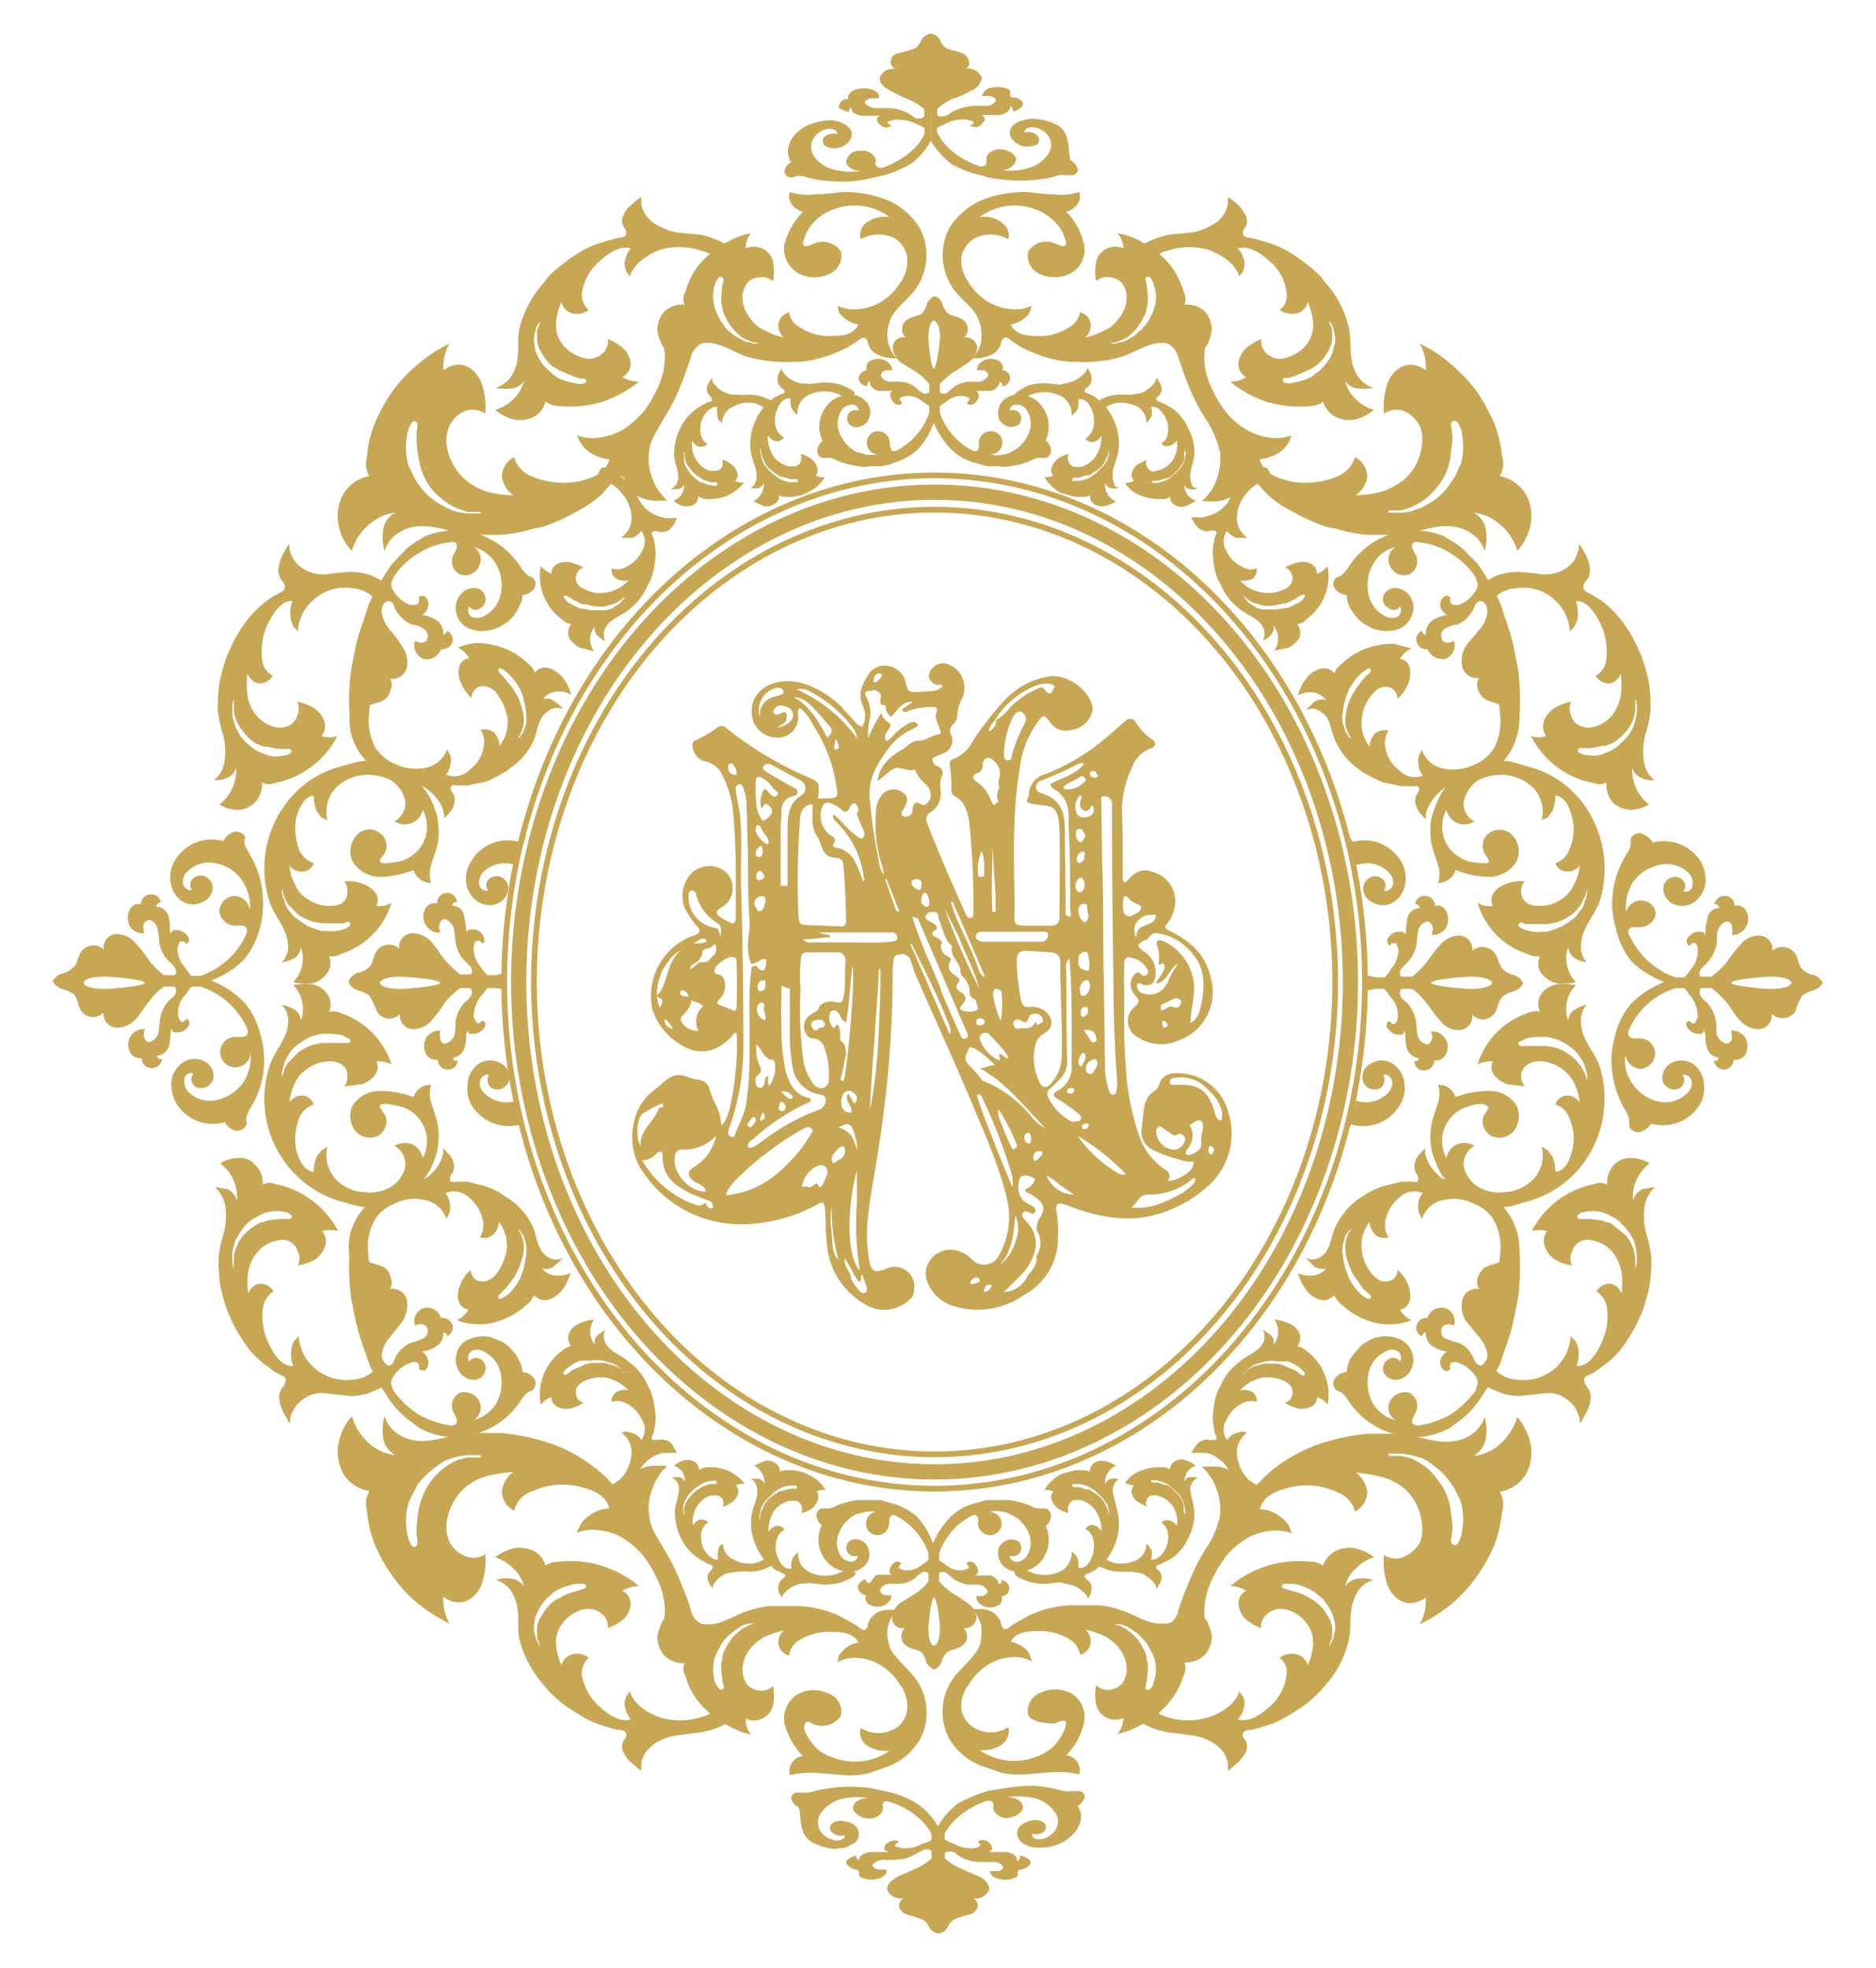 <svg xmlns="http://www.w3.org/2000/svg" viewBox="0 0 246.3 258.3"><defs><style>.a{fill:#c7a754;}.b,.c{fill:none;stroke:#c7a754;stroke-miterlimit:10;}.b{stroke-width:0.75px;}.c{stroke-width:2px;}</style></defs><path class="a" d="M123.3,253.8a1.7,1.7,0,0,1-1.3-.8,2.4,2.4,0,0,0-.8-1,14.2,14.2,0,0,0-2.2-.7c-1.1-.5-1.3-1.5-.4-2.1-1,.1-2-.5-2.1-1.2s.6-1.2,1.4-1.7l2.5-1.1a7.8,7.8,0,0,0,2.8-2.2Z"/><path class="a" d="M123.2,239.8a9.6,9.6,0,0,0-2.7-3,12.3,12.3,0,0,0-3.9-1.6l-2.3-.5a20.3,20.3,0,0,0-7.4.4,3.2,3.2,0,0,1-1.4.2h-.6c-.6-.1-1.1.3-1,.8s.4.8.9,1.1-.2,3.5,1.8,4.6a7.5,7.5,0,0,0,3,.9l1.5-.2,1.1-.6a1.5,1.5,0,0,0,.3-2,2.2,2.2,0,0,0-1.5-.8,2,2,0,0,0-1.7.2.8.8,0,0,0-.1,1.2,1.9,1.9,0,0,0,1.7.4c.1.4-.5.7-1.1.7a3.9,3.9,0,0,1-1.5-.6,2.2,2.2,0,0,1-.6-2.9,4.9,4.9,0,0,1,2.5-1.9,9.6,9.6,0,0,1,3.8-.2c-1,0-1.9.5-2,1.2s.9,1.4,1.9,1.5,1.9-.5,2-1.2-.1-.4,0-.6a.5.5,0,0,1,.4-.5l.8.2c3.1,1.1,5.5,3.4,5.7,5.9"/><path class="a" d="M123.2,240.7l-.9.8a3.3,3.3,0,0,1-1.2.5,4.6,4.6,0,0,1-2.6.6l-.8-.2a.2.2,0,0,1,0-.4l.3-.2c0-.1-.2-.2-.3-.2a1.3,1.3,0,0,0-1.1.3c-.3.1-.4.3-.5.6a.6.6,0,0,0,.1.4l.5.2h-2.5c-.7.1-1.4.5-1.4.9s-.5-.2-.4-.4-1.3.4-1.3.8.6.9,1.3,1,.1.8.6,1a3.3,3.3,0,0,0,2.6.1c.4-.2.7-.4.8-.7v-.2c0-.2,0-.2-.2-.2h-.9c-.4-.1-.9-.4-.7-.7a2.3,2.3,0,0,1,1.3-.6,9.6,9.6,0,0,0,1.7,0,4.8,4.8,0,0,0,2.7-.8l.6-.3a1.2,1.2,0,0,1,1.5,0c.2.1.2.3.3.5s0,.6.3.7"/><path class="a" d="M122.3,247.5h.9v-7.7h-.9Z"/><path class="a" d="M123.1,253.8a1.5,1.5,0,0,0,1.3-.8,2,2,0,0,1,.8-1,8.1,8.1,0,0,1,2.2-.7c1.1-.5,1.3-1.6.4-2.1a2,2,0,0,0,2.1-1.2,2.1,2.1,0,0,0-1.4-1.7l-2.5-1.1a7.1,7.1,0,0,1-2.8-2.2Z"/><path class="a" d="M123.1,239.8a9.9,9.9,0,0,1,2.7-3.1,21.7,21.7,0,0,1,3.8-1.6l2.4-.4a23.1,23.1,0,0,1,3.7-.3,19.3,19.3,0,0,1,3.6.6,3.8,3.8,0,0,0,1.5.1h.6c.6-.1,1.1.4,1,.8s-.4.8-.9,1.2c1,1.4.2,3.4-1.8,4.6a5.7,5.7,0,0,1-2.9.8,3.8,3.8,0,0,1-2.7-.7,1.5,1.5,0,0,1-.3-2,3.1,3.1,0,0,1,1.5-.8,2,2,0,0,1,1.7.2.8.8,0,0,1,.1,1.2,1.8,1.8,0,0,1-1.6.3c-.1.4.4.8,1,.7a2,2,0,0,0,1.5-.6,2.1,2.1,0,0,0,.6-2.8,4.9,4.9,0,0,0-2.5-1.9,9.7,9.7,0,0,0-3.8-.2c1,0,1.9.5,2,1.2s-.9,1.4-1.9,1.5a1.8,1.8,0,0,1-2-1.2c0-.2.1-.4,0-.6a.4.4,0,0,0-.4-.4,1.2,1.2,0,0,0-.8.1c-3.1,1.2-5.5,3.5-5.7,6"/><path class="a" d="M123.1,240.7l.9.7a4.5,4.5,0,0,0,1.2.6,4.7,4.7,0,0,0,2.7.6c.3-.1.5-.1.7-.3s.2-.2,0-.3l-.2-.2a.2.2,0,0,1,.2-.2,1.2,1.2,0,0,1,1.2.2c.2.2.4.4.4.6a.3.3,0,0,1,0,.4.6.6,0,0,1-.6.3h2.5c.8.1,1.4.5,1.4,1s.6-.3.4-.5,1.4.3,1.4.8-.6.9-1.3,1-.1.8-.6,1a3,3,0,0,1-2.6.1,1.1,1.1,0,0,1-.8-.7v-.2H131c.4,0,.9-.4.6-.7a1.4,1.4,0,0,0-1.2-.5h-1.7a5.1,5.1,0,0,1-2.8-.8l-.5-.4a1.4,1.4,0,0,0-1.5.1.5.5,0,0,0-.3.5c-.1.3-.1.6-.4.7"/><polygon class="a" points="124.1 247.5 123.2 247.5 123.1 239.8 124 239.7 124.1 247.5"/><path class="a" d="M122.3,249.3c0,1,.4,1.8.9,1.8s.9-.8.9-1.8-.5-3.6-.9-3.6S122.3,248.4,122.3,249.3Z"/><path class="a" d="M37.6,152.8a14,14,0,0,1-2.2-12.9c.6-1.9,2.2-3.4,2.4-5.4a3,3,0,0,0-.8-2.6,4.4,4.4,0,0,1,1.6.6,1.7,1.7,0,0,1,.9,1.5,4.5,4.5,0,0,0-1-4.7,9.7,9.7,0,0,1,2.4-.1,2.8,2.8,0,0,1,2,1.2,2.3,2.3,0,0,1,.3,2.4,2.3,2.3,0,0,1,1.6.2,10.5,10.5,0,0,1,6.6,6.7,4.5,4.5,0,0,0-2-.4c.7,1.4-.6,2.5-1.8,3l-2.4.3a2.2,2.2,0,0,0,.4-1.6,1.6,1.6,0,0,0-.8-1.3,2.8,2.8,0,0,0-1.3-.4,5.2,5.2,0,0,0-3.3,1.1,4.3,4.3,0,0,0-1.5,1.8,7.2,7.2,0,0,0-.7,2.5,2,2,0,0,1,1.7-.9,1.7,1.7,0,0,1,1.5,1.2,2.9,2.9,0,0,0-1.9,1.7,7.7,7.7,0,0,0-.4,4.3c.4,1.3,1,2.7,2.3,2.8a4.5,4.5,0,0,1,.4-2l.6-.8.8-.5a4.6,4.6,0,0,0,1.1,4.3,5.6,5.6,0,0,0,4,1.7,5.2,5.2,0,0,0,3.2-.7,4.2,4.2,0,0,0,1.9-2.6,2.8,2.8,0,0,0-1.4-2.8,2.7,2.7,0,0,1,2.3-.2,2.5,2.5,0,0,1,1.4,1.8,4.7,4.7,0,0,0-.6-5.3,4.6,4.6,0,0,0-2.5-1.5l-1.5-.3c-.4,0-1.2-.1-1,.5l.4.6a1.8,1.8,0,0,1,.4,1.6,2.4,2.4,0,0,1-.9,1.4,2.5,2.5,0,0,1-3.1-.5,3.2,3.2,0,0,1-.4-3.4,4.2,4.2,0,0,1,3.7-1.9,12.6,12.6,0,0,1,4.3.8,2.3,2.3,0,0,1,2.3-1.6,3.6,3.6,0,0,0,0,2.3l.7,2.2a7.6,7.6,0,0,1,.3,2.1,14.9,14.9,0,0,1-.2,2.1,14.3,14.3,0,0,1-.8,2.2,10.7,10.7,0,0,1-1.3,1.9,8.7,8.7,0,0,1-8.4,3.1l-2.5-.7A13.8,13.8,0,0,1,37.6,152.8Zm-.5-11.4a2.8,2.8,0,0,1,.1-.6c.1-.1.1-.4.2-.6l.4-.7,1.4-1.4a7.5,7.5,0,0,1,2-1l1.1-.2h3.3c.3,0,.6-.2.3-.5l-.9-.5a8.2,8.2,0,0,0-2.2-.2h-.6l-1.2.3a8.2,8.2,0,0,0-2,1.2,3,3,0,0,0-.8.8,4.7,4.7,0,0,0-.6.9c-.1.3-.3.5-.3.8a2.5,2.5,0,0,0-.2.7,2.8,2.8,0,0,0-.1.6Z"/><path class="a" d="M56,154.6a6.4,6.4,0,0,0,1.6-1.7,6.1,6.1,0,0,0,.5-1.2c0-.2.1-.3.1-.5v-.4a1.2,1.2,0,0,1,.5.5,2.3,2.3,0,0,1,.8,1.2,2,2,0,0,1-.1,1.5.9.9,0,0,0-.3.9c.1.4.6.2.9.2h1.3l2.4.6a8.7,8.7,0,0,1,2.7,1.4l.5.3a9.1,9.1,0,0,1,3,3.5c.6,1.3.6,3.1,1.9,4a1.9,1.9,0,0,0,2.1.2,7.4,7.4,0,0,1-1.3,1.2,1.8,1.8,0,0,1-1.4.2,2.2,2.2,0,0,0,1.6.9,3.7,3.7,0,0,0,2.1-.3,6.7,6.7,0,0,1-1,2.1,3.8,3.8,0,0,1-1.9,1.4,1.9,1.9,0,0,1-1.9-.6,2.9,2.9,0,0,1-1,1.3,10,10,0,0,1-4.3,2.3,6.5,6.5,0,0,1-2.4.2,6.9,6.9,0,0,1-2.4-.5,3.4,3.4,0,0,0,1.5-1.4c-1.6-.3-1.6-2.1-1.1-3.2a4.8,4.8,0,0,1,1.4-2,1.7,1.7,0,0,0,.7,1.3,2,2,0,0,0,1.5.1,3.1,3.1,0,0,0,1.1-.8,7.3,7.3,0,0,0,1.4-3.1,5,5,0,0,0-1-3.8,2.6,2.6,0,0,1-.7,1.6,1.7,1.7,0,0,1-1.8.4,2.9,2.9,0,0,0,.4-2.2,5.2,5.2,0,0,0-1.8-3,2.9,2.9,0,0,0-3.1-.6,3.2,3.2,0,0,1,.6,1.7,2.8,2.8,0,0,1-.1.9l-.4.8a3.7,3.7,0,0,0-2.9-2.5,5.8,5.8,0,0,0-4.1.6,4.9,4.9,0,0,0-2.5,2.2,7.3,7.3,0,0,0-.8,3.6,26,26,0,0,0,.5,3.9,3,3,0,0,1-2.8-2.3,7.8,7.8,0,0,1,.1-4A8.4,8.4,0,0,1,52,156l2.4-.6Zm12,6.8.3.4.2.4a2.5,2.5,0,0,0,.2.7,4.8,4.8,0,0,1,0,1.7,13.9,13.9,0,0,1-.6,1.9l-.5,1-.3.4a11.3,11.3,0,0,1-1,1.3l-.4.4c-.1.2-.3.3-.4.4s-.1.6.2.5.7-.4.9-.5a7.5,7.5,0,0,0,1.4-1.7l.3-.5c.1-.4.3-.8.4-1.1a19.1,19.1,0,0,0,.4-2.1v-1a1.9,1.9,0,0,0-.2-.8,6.4,6.4,0,0,0-.2-.7c-.1-.1-.3-.3-.3-.4l-.3-.3Z"/><path class="a" d="M86.6,228.5a5.1,5.1,0,0,0-1.9,1.6,6.1,6.1,0,0,0-.5,1.2v.6c0,.1,0,.5-.1.5l-.8-.7a4.2,4.2,0,0,1-1.4-1.6,1.7,1.7,0,0,1,0-1.7.9.9,0,0,0,.3-.9c-.2-.5-.9-.4-1.4-.5l-1.7-.5a12.6,12.6,0,0,1-3.3-1.6,15.7,15.7,0,0,1-3.8-3l-.6-.7a14.7,14.7,0,0,1-3.2-6c-.4-2,.2-3.9-.8-5.8a3.5,3.5,0,0,0-2.3-2,4.1,4.1,0,0,1,1.9-.2,2.5,2.5,0,0,1,1.8,1,4.6,4.6,0,0,0-1.4-2.3,6.1,6.1,0,0,0-2.4-1.5,6.5,6.5,0,0,1,2.2-1.1,4.2,4.2,0,0,1,2.7.2,3,3,0,0,1,1.7,2,2.9,2.9,0,0,1,1.7-.5,13.5,13.5,0,0,1,5.6.5,14.3,14.3,0,0,1,5,2.7,4.3,4.3,0,0,0-2.2.6c1.7.9,1.1,2.7.3,3.6a6.1,6.1,0,0,1-2.2,1.3,2,2,0,0,0-.5-1.6,2.8,2.8,0,0,0-1.8-.9,3.2,3.2,0,0,0-1.4.2,4.9,4.9,0,0,0-2.7,2.4c-.7,1.4-.4,3.1.3,4.8a2,2,0,0,1,1.3-1.4,2.4,2.4,0,0,1,2.3.4,2.7,2.7,0,0,0-.9,2.3,7.1,7.1,0,0,0,2.3,4.1c1.1,1,2.6,2.1,4.1,1.7a4.2,4.2,0,0,1-.8-2,3,3,0,0,1,.2-1l.5-.7c.4,1.5,2.1,2.8,3.9,3.4a9,9,0,0,0,5.4,0,5.2,5.2,0,0,0,3.1-2.2c.1-.2.3-.5.6-.5a2.1,2.1,0,0,1,1.3.3l.7.5c.6.8-1.4,2.1-2,2.5a9.6,9.6,0,0,1-3.8,1.4l-3.1.4A7.1,7.1,0,0,0,86.6,228.5ZM70.9,216a3.2,3.2,0,0,1-.2-.6,1.4,1.4,0,0,1-.2-.6v-.9a3.2,3.2,0,0,1,.6-1.8,7,7,0,0,1,1.3-1.7,3.3,3.3,0,0,1,1-.6l.5-.3a7.6,7.6,0,0,1,1.6-.6l.7-.2.5-.2c.3-.1.4-.4,0-.6H75.5a9,9,0,0,0-2.3.8l-.5.3-.9.8a6.3,6.3,0,0,0-1.3,2,1.9,1.9,0,0,0-.3,1,3.8,3.8,0,0,0-.1,1,2,2,0,0,0,.2.9,1.4,1.4,0,0,0,.2.7l.3.6Z"/><path class="a" d="M40.8,183.1a5.2,5.2,0,0,0-1.9,1.4,7.5,7.5,0,0,0-.7,1.2c0,.2-.1.4-.1.6v.5c-.3-.2-.4-.6-.6-.9a5.6,5.6,0,0,1-.8-2,2.1,2.1,0,0,1,.4-1.8,1.5,1.5,0,0,0,.4-1c0-.5-.7-.6-1-.8a6,6,0,0,1-1.3-.9,10.9,10.9,0,0,1-2.5-2.3,20.2,20.2,0,0,1-2.4-4l-.4-.9a24.2,24.2,0,0,1-1-3.6,23,23,0,0,1-.2-3.6,16.5,16.5,0,0,1,.7-3.2,9.1,9.1,0,0,0,.2-3.3,4.4,4.4,0,0,0-1.4-2.7l1.7.3a2.3,2.3,0,0,1,1.2,1.5,5.5,5.5,0,0,0-2.2-4.9,4.8,4.8,0,0,1,2.3-.7,2.6,2.6,0,0,1,2.3.9,3.2,3.2,0,0,1,1,2.6,1.8,1.8,0,0,1,1.6-.1,12,12,0,0,1,8.3,6.2,3.7,3.7,0,0,0-2.1,0c1.1,1.4.1,3-.9,3.7a6.3,6.3,0,0,1-2.3.8,1.9,1.9,0,0,0,0-1.8,2.1,2.1,0,0,0-1.2-1.4,2,2,0,0,0-1.3-.1,4.5,4.5,0,0,0-3,1.8,5.1,5.1,0,0,0-1,2.4,8.8,8.8,0,0,0,0,2.8,2,2,0,0,1,1.4-1.3,2,2,0,0,1,1.9,1,3.1,3.1,0,0,0-1.4,2.3,8.3,8.3,0,0,0,.9,4.8c.7,1.4,1.7,2.8,3.1,2.7a3.7,3.7,0,0,1-.2-2.3,2.9,2.9,0,0,1,.3-1c.1-.1.6-.5.6-.7a6.1,6.1,0,0,0,2.5,4.6,6.3,6.3,0,0,0,4.5,1.2,4.5,4.5,0,0,0,3.1-1.4,1,1,0,0,1,.7-.4,1.3,1.3,0,0,1,.9.6,1.8,1.8,0,0,1,.5.7c.2.9-1.8,1.8-2.4,2a6.5,6.5,0,0,1-3.4.6l-2.7-.3A4.4,4.4,0,0,0,40.8,183.1ZM30.7,166.4V165a2.9,2.9,0,0,1,.2-.9,5.8,5.8,0,0,1,1-1.9,7.9,7.9,0,0,1,1.7-1.4,2.1,2.1,0,0,1,1-.4l.5-.2,1.6-.2h1.2a.3.3,0,0,0,.2-.6c-.3-.3-.8-.3-1.1-.4a5.5,5.5,0,0,0-2.2.2l-.5.2-1.1.6a5.8,5.8,0,0,0-1.7,1.8l-.6,1-.3,1.1a3.8,3.8,0,0,0-.1,1v.8a3.2,3.2,0,0,1,.1.7Z"/><path class="a" d="M87.1,203.2a28.2,28.2,0,0,1,2.3,4.6,36.2,36.2,0,0,1,1.3,3.5,2.4,2.4,0,0,0,2,2,4.3,4.3,0,0,0,2.8-.4c-.8.5-1.1,1.5-1.7,2.2a5.2,5.2,0,0,1-3.1,1.3,4.1,4.1,0,0,1-3.1-1.4c-.9-1.3-.3-2.4-.3-3.6a9.9,9.9,0,0,0-1-4.1,16.9,16.9,0,0,0-1.7-2.9,10.9,10.9,0,0,0-2.5-2.3,6.9,6.9,0,0,0-3.2-1.2,5.8,5.8,0,0,0-3.2.3,13.3,13.3,0,0,1,.6-1.2,3.2,3.2,0,0,1,1-1,4.5,4.5,0,0,1,2.7-1c-.5-1.9-2.4-2.5-4.1-2.9a9.2,9.2,0,0,0-5.9.6,3.6,3.6,0,0,0-2.5,2.6,2.9,2.9,0,0,1-1.6-2.6,3.7,3.7,0,0,1,1.5-2.5,19.3,19.3,0,0,0-3.6.6,6.9,6.9,0,0,0-2.9,1.6,7.5,7.5,0,0,0-2.3,4.8,5.7,5.7,0,0,0,.4,2.2,4.1,4.1,0,0,0,2.2,1.9,2.7,2.7,0,0,0,2.5-.3,9.7,9.7,0,0,1-.4,3.8c-.6,1.7-2.5,3.6-5.1,1.8a6.4,6.4,0,0,0,.8,3.5,21.9,21.9,0,0,1-4.1-2.6,17,17,0,0,1-3.4-3.7,18.6,18.6,0,0,1-2.3-4.1,14.1,14.1,0,0,1-1-4.3,3.4,3.4,0,0,1,.3-2.7,4.8,4.8,0,0,1-3.5-2.4,6,6,0,0,1-.5-4.1,7,7,0,0,1,1.7-3.3,7.7,7.7,0,0,0,2.2,3.5,6.2,6.2,0,0,0,3.5,1.6,3.1,3.1,0,0,1-1.6-2.4,6.2,6.2,0,0,1,.2-2.7,4.2,4.2,0,0,0,1.1,1.8,4.9,4.9,0,0,0,1.8,1.1c2.8,1,5.5-.5,8.2-.7h4.2a28.3,28.3,0,0,1,4.2.7l1.1.3a19.6,19.6,0,0,1,4.7,2,23.5,23.5,0,0,1,3.2,2.3,15.9,15.9,0,0,1,1.3,1.3c.3.4.7,1.2,1.3.9a2.1,2.1,0,0,0,.8-1.2,3.3,3.3,0,0,1,1.7-1.6,4.9,4.9,0,0,1,2.4-.4h1c.1,0-.3.5-.4.5a1.8,1.8,0,0,0-.5.7,5.6,5.6,0,0,0-.9,1.7,6.7,6.7,0,0,0-.5,3.4C85.3,200.5,86.3,201.8,87.1,203.2ZM63.1,191H61.3l-1.3.2-1.3.4a6.7,6.7,0,0,0-1.4.9,11.3,11.3,0,0,0-2.5,2.4l-.8,1.6a3.6,3.6,0,0,0-.4.9,8.2,8.2,0,0,0-.2,3.5,4.7,4.7,0,0,0,.6,1.9c.3.5.8.2.8-.3a2.8,2.8,0,0,0-.1-.9v-1.1a21.3,21.3,0,0,1,.3-2.5l.2-.8a9.4,9.4,0,0,1,.6-1.5,8.6,8.6,0,0,1,2-2.6,7.9,7.9,0,0,1,2.4-1.5l1.2-.3h1.7Z"/><path class="a" d="M117.6,217.4c.5.7,1.2,1.3,1.8,2a7.6,7.6,0,0,1,1.4,8.9,8.7,8.7,0,0,1-4,3.5l-2.9,1a11.3,11.3,0,0,1-3.2.2l-3.6-.3a12.3,12.3,0,0,0-3.4.3,2,2,0,0,1,1.7-2.5,10,10,0,0,1-2.4-4.2,3.8,3.8,0,0,1,1.7-3.9,4.5,4.5,0,0,1,4.1-.1,2.5,2.5,0,0,1,1.6,2.9,2.9,2.9,0,0,1-3.6,1.1c-.3-.1-.5-.3-.8-.3s-.5.6-.4,1a5.5,5.5,0,0,0,.8,1.5,5.3,5.3,0,0,0,3,2.2,7.9,7.9,0,0,0,7.4-.9,4.5,4.5,0,0,1-3-.7,2.1,2.1,0,0,1-.8-2.3,4.3,4.3,0,0,0,4.1.3,3.3,3.3,0,0,0,2-2.7,4.6,4.6,0,0,0-.9-3.2,7.6,7.6,0,0,0-3.5-3.1,7,7,0,0,0-2.5-.5,4.6,4.6,0,0,0-2.3.6,2.4,2.4,0,0,0,.2-.9l.7-.8a3.8,3.8,0,0,1,1.9-.9c-.6-1.2-2.1-1.4-3.4-1.4a7.5,7.5,0,0,0-4.2,1,2.7,2.7,0,0,0-1.5,2.1,1.9,1.9,0,0,1-1.4-1.5,2.1,2.1,0,0,1,.7-1.8,13.5,13.5,0,0,0-2.4.8,5.8,5.8,0,0,0-1.9,1.5,4.4,4.4,0,0,0-1.1,3.3A3.9,3.9,0,0,0,98,221a2.4,2.4,0,0,0,1.7.9,2.2,2.2,0,0,0,1.8-.6,7,7,0,0,1,0,2.5,2.6,2.6,0,0,1-3.6,1.8,3.3,3.3,0,0,0,.7,2.1,11.1,11.1,0,0,1-3-1.2,10,10,0,0,1-2.6-1.8,9.4,9.4,0,0,1-3-4.7,1.7,1.7,0,0,1-.1-1.7,3.5,3.5,0,0,1-2.7-1,3.8,3.8,0,0,1-.9-2.4,6.3,6.3,0,0,1,.8-2.3,4.7,4.7,0,0,0,4.6,2.2,1.7,1.7,0,0,1-1.4-1.2,3.2,3.2,0,0,1-.3-1.7,3,3,0,0,0,2.5,1.3c2.1.2,3.7-1.1,5.5-1.7a16.3,16.3,0,0,1,3-.7h3.9a15.9,15.9,0,0,1,3.8.7l1.3.5,1.3.7,1.2.7c.3.2.7.7,1.1.5s.3-.6.4-.9a2.8,2.8,0,0,1,1.1-1.3,3.3,3.3,0,0,1,1.7-.4h.9l-.3.4-.3.5a6.1,6.1,0,0,0-.5,1.2,4.9,4.9,0,0,0,.1,2.4A3.2,3.2,0,0,0,117.6,217.4Zm-18.1-4.3H98.3l-.9.3-.9.6-.9.7a6.4,6.4,0,0,0-1.3,1.9,5.4,5.4,0,0,0-.5,1.1c0,.2-.1.4-.1.6a6,6,0,0,0,.1,2.3,2.1,2.1,0,0,0,.6,1,.3.3,0,0,0,.6-.3,4.3,4.3,0,0,1-.1-.5,1.7,1.7,0,0,1-.1-.7,8.1,8.1,0,0,1-.1-1.6.7.7,0,0,1,.1-.5,4.3,4.3,0,0,1,.2-1.1,11.8,11.8,0,0,1,1.1-1.9,8.7,8.7,0,0,1,1.5-1.3l.8-.4.6-.2h.5Z"/><path class="a" d="M70.1,180.9a2,2,0,0,0-1.5-.8,3.3,3.3,0,0,0-.5-1.6,3.8,3.8,0,0,0-.9-1.3,4.5,4.5,0,0,0-1.3-1.1l-1.5-.6a4.5,4.5,0,0,0-2.8.3,2.6,2.6,0,0,0-1.7,2.1,2.8,2.8,0,0,0,.9,2.7,2.2,2.2,0,0,0,1.7.5,1.5,1.5,0,0,0,1.2-1.1,1.4,1.4,0,0,0-.6-1.6,1.1,1.1,0,0,0-1.5.3,1,1,0,0,1,.4-1.4,1.6,1.6,0,0,1,1.5.1,4.1,4.1,0,0,1,2.3,3.3,5.7,5.7,0,0,1-.7,3.6,5.1,5.1,0,0,1-2.9,2.1,1.9,1.9,0,0,0,.7-2.5,2.2,2.2,0,0,0-2.5-1.1,1.9,1.9,0,0,0-.9,2.5l.4.8a1.1,1.1,0,0,1,0,.8,1.1,1.1,0,0,1-.8.2,12.5,12.5,0,0,1-4.1-1.4,12.2,12.2,0,0,1-3.3-3.1c-.4-.9-.5-1.3,0-2a4.1,4.1,0,0,1,2.2-1.7.8.8,0,0,1,.7-.1.4.4,0,0,1,.4.4c.1.2,0,.4,0,.5s.7.3.9.1a1.4,1.4,0,0,0,.3-1.3,1.8,1.8,0,0,0-.8-1.1,4,4,0,0,0,1.9-.7,1.9,1.9,0,0,0,.9-1.8.5.5,0,0,1,.5.5,1.3,1.3,0,0,0,.7-1.5,1.4,1.4,0,0,0-1.5-.9,1.9,1.9,0,0,0-2.3-1.3,1.8,1.8,0,0,0-1.1,2.3,1.4,1.4,0,0,1,1.4,0,1.1,1.1,0,0,1-.2,1.6,5.9,5.9,0,0,1-1.6.6,3.9,3.9,0,0,0-2.2,2l-.3.7c-.2.2-.4.4-.7.3s-.8-.8-.8-1.3a4.5,4.5,0,0,1,1.2-2.5c.5-.7,1.2-1.4,1.6-2.1a3.7,3.7,0,0,0,.5-2.7,1.9,1.9,0,0,0-2.2-1.4,1.6,1.6,0,0,0,.1-1.5,2.2,2.2,0,0,0-.8-1.3c-.8-.5-2.1-.5-2.7-1.3s-.3-.9-.5-1.3a.8.8,0,0,0-.9-.6c-.4.1-.5.6-.5,1.1a31.4,31.4,0,0,0,.2,6.1l.6,3,.4,1.6.5,1.5.9,2.6c.4.9.9,1.8,1.3,2.6l.8,1.2a8.3,8.3,0,0,0,.8,1.2,13.4,13.4,0,0,0,2,2.1l1.6,1.2.8.4a9.4,9.4,0,0,0,4.6.8,10.3,10.3,0,0,0,2.4-.5,10.4,10.4,0,0,0,5.6-4.3,3.6,3.6,0,0,1,1-1.1l.5-.2A1.2,1.2,0,0,0,70.1,180.9Z"/><path class="a" d="M200.9,157.6l-2.4.7a8.8,8.8,0,0,1-8.5-3.1,10,10,0,0,1-1.2-1.9,14.3,14.3,0,0,1-.8-2.2,7.5,7.5,0,0,1-.2-2.1,7.6,7.6,0,0,1,.3-2.1l.7-2.2a3.6,3.6,0,0,0,0-2.3,2.3,2.3,0,0,1,2.3,1.6,12.6,12.6,0,0,1,4.3-.8,4.2,4.2,0,0,1,3.7,1.9,3.2,3.2,0,0,1-.4,3.4,2.5,2.5,0,0,1-3.1.5,2.4,2.4,0,0,1-.9-1.4,1.8,1.8,0,0,1,.4-1.6c.1-.2.3-.4.3-.6s-.5-.5-.9-.5a4.5,4.5,0,0,0-1.6.3,4.7,4.7,0,0,0-3,6.8,2.5,2.5,0,0,1,1.4-1.8,2.7,2.7,0,0,1,2.3.2,2.7,2.7,0,0,0-1.4,2.8,4.2,4.2,0,0,0,1.9,2.6,5.1,5.1,0,0,0,3.2.7,5.8,5.8,0,0,0,4-1.7,4.6,4.6,0,0,0,1.1-4.3l.8.5.6.8a4.5,4.5,0,0,1,.4,2c1.3-.1,1.9-1.5,2.2-2.8a6.3,6.3,0,0,0-.4-4.3,2.6,2.6,0,0,0-1.8-1.7,1.7,1.7,0,0,1,1.5-1.2,2,2,0,0,1,1.7.9,7.2,7.2,0,0,0-.7-2.5,5.2,5.2,0,0,0-1.5-1.8,5.2,5.2,0,0,0-3.3-1.1,2.8,2.8,0,0,0-1.3.4,2,2,0,0,0-.9,1.3,2.2,2.2,0,0,0,.5,1.6l-2.4-.3c-1.2-.5-2.5-1.6-1.8-3a4.5,4.5,0,0,0-2,.4,10.3,10.3,0,0,1,6.5-6.7,2.6,2.6,0,0,1,1.7-.2,2.3,2.3,0,0,1,.2-2.4,3,3,0,0,1,2.1-1.2,9.7,9.7,0,0,1,2.4.1,4.5,4.5,0,0,0-1,4.7,1.7,1.7,0,0,1,.9-1.5,3.9,3.9,0,0,1,1.5-.6,3.2,3.2,0,0,0-.7,2.6c.1,2,1.7,3.5,2.4,5.4a14.3,14.3,0,0,1-2.2,12.9A13.6,13.6,0,0,1,200.9,157.6Zm7.5-16.2a2.8,2.8,0,0,0-.1-.6,2.5,2.5,0,0,0-.2-.7c0-.3-.2-.5-.3-.8l-.6-.9a6,6,0,0,0-.8-.8,7.2,7.2,0,0,0-2.1-1.2l-1.1-.3h-.6a8.2,8.2,0,0,0-2.2.2l-1,.5c-.2.3.1.5.4.5h3.3l1.1.2a5.7,5.7,0,0,1,1.9,1,4.7,4.7,0,0,1,1.4,1.4,2.5,2.5,0,0,1,.4.7c.2.2.2.5.3.6a2.8,2.8,0,0,1,.1.6Z"/><path class="a" d="M191,155.4l2.4.6a8.1,8.1,0,0,1,5.7,5.5,7.8,7.8,0,0,1,.2,4,3,3,0,0,1-2.8,2.3,26,26,0,0,0,.5-3.9,7.3,7.3,0,0,0-.8-3.6,4.9,4.9,0,0,0-2.5-2.2,5.8,5.8,0,0,0-4.1-.6,3.6,3.6,0,0,0-2.9,2.5c0-.1-.4-.7-.4-.8a2.8,2.8,0,0,1-.1-.9,2.5,2.5,0,0,1,.6-1.7,2.9,2.9,0,0,0-3.1.6,5.2,5.2,0,0,0-1.8,3,2.9,2.9,0,0,0,.4,2.2,1.7,1.7,0,0,1-1.8-.4,2.6,2.6,0,0,1-.7-1.6,5,5,0,0,0-1,3.8,5.5,5.5,0,0,0,1.4,3.1,3.9,3.9,0,0,0,1,.8,2.2,2.2,0,0,0,1.6-.1,1.7,1.7,0,0,0,.7-1.3,4.8,4.8,0,0,1,1.4,2c.4,1.1.5,2.9-1.1,3.2a3.4,3.4,0,0,0,1.5,1.4,6.9,6.9,0,0,1-2.4.5,7.1,7.1,0,0,1-2.5-.2,10.2,10.2,0,0,1-4.2-2.3,2.9,2.9,0,0,1-1-1.3,1.9,1.9,0,0,1-1.9.6,3.4,3.4,0,0,1-1.9-1.4,6.7,6.7,0,0,1-1-2.1,3.7,3.7,0,0,0,2.1.3,2.4,2.4,0,0,0,1.6-.9,2.1,2.1,0,0,1-1.5-.2l-1.2-1.2a2,2,0,0,0,2.1-.2c1.3-.9,1.2-2.7,1.9-4a9.7,9.7,0,0,1,2.9-3.5l.5-.3a10.5,10.5,0,0,1,2.8-1.4l2.4-.6h1.3c.3,0,.8.2.9-.2a.9.9,0,0,0-.3-.9,2,2,0,0,1-.1-1.5,2.3,2.3,0,0,1,.8-1.2,1.2,1.2,0,0,1,.5-.5v.4a.9.9,0,0,0,.1.5,6.1,6.1,0,0,0,.5,1.2,8,8,0,0,0,1.5,1.7Zm-13.7,6-.3.3-.3.4a1.4,1.4,0,0,0-.2.7,1.9,1.9,0,0,0-.2.8,1.7,1.7,0,0,0,0,1,8.6,8.6,0,0,0,.4,2.1c.1.3.3.7.4,1.1l.3.5a7.5,7.5,0,0,0,1.4,1.7c.2.1.6.5.9.5s.4-.3.2-.5-.3-.2-.4-.4l-.5-.4-.9-1.3-.3-.4a3.1,3.1,0,0,1-.5-1,7,7,0,0,1-.6-1.9,4.8,4.8,0,0,1,0-1.7,6.4,6.4,0,0,1,.2-.7l.2-.4.3-.4Z"/><path class="a" d="M156.6,227.8l-3.1-.4a9.6,9.6,0,0,1-3.8-1.4c-.6-.4-2.6-1.7-2-2.5l.7-.5a1.8,1.8,0,0,1,1.2-.3c.4,0,.5.3.7.5a5.3,5.3,0,0,0,3,2.2,9,9,0,0,0,5.4,0c1.9-.6,3.6-1.9,4-3.4l.5.7a3,3,0,0,1,.2,1,3.6,3.6,0,0,1-.9,2c1.6.4,3.1-.7,4.2-1.7a6.5,6.5,0,0,0,2.2-4.1,2.3,2.3,0,0,0-.9-2.3,2.6,2.6,0,0,1,2.4-.4,2,2,0,0,1,1.3,1.4c.7-1.7,1-3.4.3-4.8a4.9,4.9,0,0,0-2.7-2.4,3.4,3.4,0,0,0-1.5-.2,2.8,2.8,0,0,0-1.7.9,2,2,0,0,0-.5,1.6,6.1,6.1,0,0,1-2.2-1.3c-.8-.9-1.4-2.7.2-3.6a3.7,3.7,0,0,0-2.1-.6,14,14,0,0,1,10.6-3.2,2.5,2.5,0,0,1,1.6.5,3.5,3.5,0,0,1,1.8-2,4.2,4.2,0,0,1,2.7-.2,6.5,6.5,0,0,1,2.2,1.1,5.5,5.5,0,0,0-2.4,1.5,4.6,4.6,0,0,0-1.4,2.3,2.5,2.5,0,0,1,1.8-1,4.3,4.3,0,0,1,1.9.2,3.5,3.5,0,0,0-2.3,2c-1,1.9-.5,3.8-.9,5.8a13.3,13.3,0,0,1-3.1,6l-.6.7a15.7,15.7,0,0,1-3.8,3,12.6,12.6,0,0,1-3.3,1.6l-1.7.5c-.5.1-1.2,0-1.4.5a.9.9,0,0,0,.3.9,1.7,1.7,0,0,1,0,1.7,5.2,5.2,0,0,1-1.4,1.6l-.8.7c-.1,0-.1-.4-.1-.5v-.6a6.1,6.1,0,0,0-.5-1.2,5.1,5.1,0,0,0-1.9-1.6A7.1,7.1,0,0,0,156.6,227.8Zm18-11.8.3-.6a1.4,1.4,0,0,0,.2-.7,6.4,6.4,0,0,0,.2-.9,3.8,3.8,0,0,0-.1-1l-.3-1a8.6,8.6,0,0,0-1.3-2l-1-.8-.5-.3a7.2,7.2,0,0,0-2.2-.8h-1.3a.3.3,0,0,0,0,.6l.6.2.7.2a7.6,7.6,0,0,1,1.6.6l.5.3a4.7,4.7,0,0,1,.9.6,5.5,5.5,0,0,1,1.4,1.7,3.2,3.2,0,0,1,.6,1.8v.9a1.4,1.4,0,0,1-.2.6,3.2,3.2,0,0,1-.2.6Z"/><path class="a" d="M202.6,182.9l-2.7.3a6.5,6.5,0,0,1-3.4-.6c-.6-.2-2.6-1.1-2.4-2a1.8,1.8,0,0,1,.5-.7,1.1,1.1,0,0,1,.9-.6,1,1,0,0,1,.7.4,4.3,4.3,0,0,0,3.1,1.4,6.3,6.3,0,0,0,4.5-1.2,6,6,0,0,0,2.4-4.6c0,.2.6.6.6.7a3,3,0,0,1,.4,1,4.5,4.5,0,0,1-.2,2.3c1.4.1,2.4-1.3,3.1-2.7a8.3,8.3,0,0,0,.9-4.8,3.1,3.1,0,0,0-1.4-2.3,2,2,0,0,1,1.9-1,2,2,0,0,1,1.4,1.3,13.1,13.1,0,0,0,0-2.8,6.4,6.4,0,0,0-1-2.4,4.5,4.5,0,0,0-3-1.8,2,2,0,0,0-1.3.1,2.1,2.1,0,0,0-1.2,1.4,1.9,1.9,0,0,0,0,1.8,6.3,6.3,0,0,1-2.3-.8c-1-.7-2-2.3-1-3.7a3.4,3.4,0,0,0-2,0,11.8,11.8,0,0,1,8.3-6.2,1.8,1.8,0,0,1,1.6.1,3.5,3.5,0,0,1,.9-2.6,2.9,2.9,0,0,1,2.4-.9,5.1,5.1,0,0,1,2.3.7,5.5,5.5,0,0,0-2.2,4.9,2.3,2.3,0,0,1,1.2-1.5l1.7-.3a4.4,4.4,0,0,0-1.4,2.7,9.1,9.1,0,0,0,.2,3.3,16.5,16.5,0,0,1,.7,3.2,23,23,0,0,1-.2,3.6,24.2,24.2,0,0,1-1,3.6l-.4.9a20.2,20.2,0,0,1-2.4,4,10.9,10.9,0,0,1-2.5,2.3,10.1,10.1,0,0,1-1.3.9c-.4.2-1,.3-1,.8s.2.7.4,1a2.1,2.1,0,0,1,.4,1.8,5.6,5.6,0,0,1-.8,2c-.2.3-.3.7-.6.9v-.5a1.4,1.4,0,0,0-.2-.6,3.4,3.4,0,0,0-.6-1.2,5.2,5.2,0,0,0-1.9-1.4A4.4,4.4,0,0,0,202.6,182.9Zm12.2-16.5a3.2,3.2,0,0,1,.1-.7v-.8c0-.3-.1-.6-.1-1l-.3-1.1-.6-1a9.8,9.8,0,0,0-1.7-1.8l-1.1-.6-.5-.2a5.5,5.5,0,0,0-2.2-.2c-.3.1-.9.1-1.1.4a.3.3,0,0,0,.2.6h1.2l1.6.2.5.2a2.1,2.1,0,0,1,1,.4l1.7,1.4a5.8,5.8,0,0,1,1,1.9c.1.3.1.6.2.9v1.4Z"/><path class="a" d="M160.2,198.8a8,8,0,0,0-.5-3.4,5.6,5.6,0,0,0-.9-1.7l-.5-.7c-.1,0-.5-.5-.5-.5h1.1a4.9,4.9,0,0,1,2.4.4,3.3,3.3,0,0,1,1.7,1.6c.2.5.3,1,.8,1.2s1-.5,1.3-.9l1.3-1.3a18.6,18.6,0,0,1,3.2-2.3,19.6,19.6,0,0,1,4.7-2l1.1-.3a29.3,29.3,0,0,1,4.1-.7h4.3c2.6.2,5.3,1.7,8.2.7a4.9,4.9,0,0,0,1.8-1.1,4.2,4.2,0,0,0,1.1-1.8,6.2,6.2,0,0,1,.2,2.7,3.4,3.4,0,0,1-1.6,2.4,6.2,6.2,0,0,0,3.5-1.6,7.7,7.7,0,0,0,2.2-3.5,8,8,0,0,1,1.7,3.3,6,6,0,0,1-.5,4.1,4.9,4.9,0,0,1-3.5,2.4,3.4,3.4,0,0,1,.3,2.7,17.8,17.8,0,0,1-1,4.3,23.8,23.8,0,0,1-2.3,4.1,19.9,19.9,0,0,1-3.4,3.7,21.9,21.9,0,0,1-4.1,2.6,6.4,6.4,0,0,0,.8-3.5c-2.6,1.8-4.5-.1-5.1-1.8a9.7,9.7,0,0,1-.4-3.8,2.7,2.7,0,0,0,2.5.3,4.5,4.5,0,0,0,2.2-1.9,4.2,4.2,0,0,0,.3-2.2,7,7,0,0,0-2.2-4.8,7.3,7.3,0,0,0-3-1.6,18.2,18.2,0,0,0-3.5-.6,3.7,3.7,0,0,1,1.5,2.5,2.9,2.9,0,0,1-1.6,2.6,3.8,3.8,0,0,0-2.5-2.6,9.2,9.2,0,0,0-5.9-.6c-1.7.4-3.6,1-4.1,2.9a4.5,4.5,0,0,1,2.7,1,3.2,3.2,0,0,1,1,1c.2.2.4,1.1.6,1.2a6.1,6.1,0,0,0-3.3-.3,6.9,6.9,0,0,0-3.1,1.2,9.2,9.2,0,0,0-2.5,2.3,16.9,16.9,0,0,0-1.7,2.9,9.9,9.9,0,0,0-1,4.1c0,1.2.6,2.3-.3,3.6a4.1,4.1,0,0,1-3.1,1.4,5.2,5.2,0,0,1-3.1-1.3c-.6-.7-.9-1.7-1.7-2.2a4.3,4.3,0,0,0,2.8.4,2.4,2.4,0,0,0,2-2,36.2,36.2,0,0,1,1.3-3.5,28.2,28.2,0,0,1,2.3-4.6A11.6,11.6,0,0,0,160.2,198.8Zm22.1-7.7H184l1.2.3a9.3,9.3,0,0,1,2.4,1.5,13.7,13.7,0,0,1,2,2.6,9.4,9.4,0,0,1,.6,1.5c.1.3.1.5.2.8l.3,2.5a3.7,3.7,0,0,1-.1,1.1c0,.3-.1.6-.1.9s.5.8.9.3a4.7,4.7,0,0,0,.6-1.9,8.2,8.2,0,0,0-.2-3.5,3.6,3.6,0,0,0-.4-.9,8.9,8.9,0,0,0-.9-1.6,9.1,9.1,0,0,0-2.4-2.4,6.7,6.7,0,0,0-1.4-.9l-1.4-.4-1.2-.2h-1.8Z"/><path class="a" d="M128.7,215.7a6.5,6.5,0,0,0,.1-2.4,6.1,6.1,0,0,0-.5-1.2l-.3-.5-.3-.4h.9a3.3,3.3,0,0,1,1.7.4,2.8,2.8,0,0,1,1.1,1.3,1.1,1.1,0,0,0,.4.9c.4.2.8-.3,1.1-.5l1.2-.7,1.3-.7,1.3-.5a15.9,15.9,0,0,1,3.8-.7h3.9a13.7,13.7,0,0,1,2.9.7c1.9.6,3.5,1.9,5.6,1.7a3,3,0,0,0,2.5-1.3,4.7,4.7,0,0,1-.3,1.7,1.9,1.9,0,0,1-1.4,1.2,4.7,4.7,0,0,0,4.6-2.2,6.3,6.3,0,0,1,.8,2.3,3.8,3.8,0,0,1-.9,2.4,3.5,3.5,0,0,1-2.7,1,2.1,2.1,0,0,1-.1,1.7,10.2,10.2,0,0,1-3,4.7,10,10,0,0,1-2.6,1.8,10.5,10.5,0,0,1-3.1,1.2,3.4,3.4,0,0,0,.8-2.1,2.6,2.6,0,0,1-3.6-1.8,7,7,0,0,1,0-2.5,2.2,2.2,0,0,0,1.8.6,2.6,2.6,0,0,0,1.7-.9,3.9,3.9,0,0,0,.5-1.4,4.4,4.4,0,0,0-1.1-3.3,5.8,5.8,0,0,0-1.9-1.5,13.5,13.5,0,0,0-2.4-.8,2.1,2.1,0,0,1,.7,1.8,1.9,1.9,0,0,1-1.4,1.5,2.9,2.9,0,0,0-1.5-2.1,7.5,7.5,0,0,0-4.2-1c-1.3,0-2.8.2-3.4,1.4a4.2,4.2,0,0,1,1.9.9,3.3,3.3,0,0,1,.6.8,9.4,9.4,0,0,0,.3.9,4.6,4.6,0,0,0-2.3-.6,7,7,0,0,0-2.5.5,7.6,7.6,0,0,0-3.5,3.1,4.7,4.7,0,0,0-1,3.2,3.6,3.6,0,0,0,2.1,2.7,4.3,4.3,0,0,0,4.1-.3,2.2,2.2,0,0,1-.9,2.3,4.1,4.1,0,0,1-2.9.7,7.9,7.9,0,0,0,7.4.9,5.7,5.7,0,0,0,3-2.2,5.5,5.5,0,0,0,.8-1.5c.1-.4.5-1.2-.4-1s-.5.2-.8.3-3.2,0-3.6-1.1a2.5,2.5,0,0,1,1.6-2.9,4.5,4.5,0,0,1,4.1.1,3.6,3.6,0,0,1,1.6,3.9,8.8,8.8,0,0,1-2.3,4.2,2,2,0,0,1,1.7,2.5,12.7,12.7,0,0,0-3.4-.3l-3.6.3a11.3,11.3,0,0,1-3.2-.2l-2.9-1a8.7,8.7,0,0,1-4-3.5,7.6,7.6,0,0,1,1.4-8.9c.6-.7,1.3-1.3,1.8-2A4,4,0,0,0,128.7,215.7Zm17.1-2.5h.6l.6.2.8.4a8.7,8.7,0,0,1,1.5,1.3,11.8,11.8,0,0,1,1.1,1.9,4.3,4.3,0,0,1,.2,1.1.7.7,0,0,1,.1.5,8.1,8.1,0,0,1-.1,1.6,1.7,1.7,0,0,1-.1.7,4.3,4.3,0,0,1-.1.5c-.1.3.2.6.6.3s.4-.7.5-1a4.6,4.6,0,0,0,.2-2.3c0-.2-.1-.4-.1-.6a5.4,5.4,0,0,0-.5-1.1,5.2,5.2,0,0,0-1.4-1.9,2.7,2.7,0,0,0-.8-.7l-.9-.6-.9-.3h-1.3Z"/><path class="a" d="M175.3,180.9a2,2,0,0,1,1.5-.8,4.7,4.7,0,0,1,.4-1.6,6.4,6.4,0,0,1,1-1.3,3.5,3.5,0,0,1,1.3-1.1,3.4,3.4,0,0,1,1.5-.6,4.5,4.5,0,0,1,2.8.3,3,3,0,0,1,1.7,2.1,2.8,2.8,0,0,1-.9,2.7,2.2,2.2,0,0,1-1.7.5,1.8,1.8,0,0,1-1.3-1.1,1.5,1.5,0,0,1,.7-1.6,1.1,1.1,0,0,1,1.5.3,1,1,0,0,0-.4-1.4,1.6,1.6,0,0,0-1.5.1,4.1,4.1,0,0,0-2.3,3.3,5.7,5.7,0,0,0,.7,3.6,4.8,4.8,0,0,0,2.9,2.1,1.9,1.9,0,0,1-.7-2.5,2.2,2.2,0,0,1,2.5-1.1,1.9,1.9,0,0,1,.9,2.5l-.4.8c-.1.3-.2.6,0,.8a1.1,1.1,0,0,0,.8.2,12.5,12.5,0,0,0,4.1-1.4,13.8,13.8,0,0,0,3.3-3.1c.3-.9.5-1.3,0-2a4.6,4.6,0,0,0-2.2-1.7.9.9,0,0,0-.7-.1.4.4,0,0,0-.4.4c-.1.2,0,.4,0,.5a.6.6,0,0,1-.9.1,1.5,1.5,0,0,1-.4-1.3,1.9,1.9,0,0,1,.9-1.1,4,4,0,0,1-1.9-.7,1.9,1.9,0,0,1-.9-1.8.5.5,0,0,0-.5.5,1.2,1.2,0,0,1-.7-1.5,1.3,1.3,0,0,1,1.4-.9,1.9,1.9,0,0,1,2.3-1.3,1.8,1.8,0,0,1,1.2,2.3,1.4,1.4,0,0,0-1.4,0,1.1,1.1,0,0,0,.1,1.6,8.5,8.5,0,0,0,1.7.6,3.4,3.4,0,0,1,2.1,2c.2.2.2.5.4.7s.4.4.7.3.8-.8.8-1.3a4.5,4.5,0,0,0-1.2-2.5l-1.7-2.1a3.6,3.6,0,0,1-.4-2.7,1.9,1.9,0,0,1,2.2-1.4,1.9,1.9,0,0,1-.2-1.5,3,3,0,0,1,.9-1.3c.8-.5,2.1-.5,2.7-1.3a6.5,6.5,0,0,0,.4-1.3,1,1,0,0,1,1-.6c.4.1.5.6.5,1.1a31.4,31.4,0,0,1-.2,6.1l-.6,3-.4,1.6-.5,1.5-.9,2.6-1.3,2.6-.8,1.2-.8,1.2a13.4,13.4,0,0,1-2,2.1l-1.6,1.2-.8.4a9.4,9.4,0,0,1-4.6.8,10.3,10.3,0,0,1-2.4-.5,10.4,10.4,0,0,1-5.6-4.3,3.6,3.6,0,0,0-1-1.1l-.5-.2A1.1,1.1,0,0,1,175.3,180.9Z"/><path class="a" d="M122,4.4a1.7,1.7,0,0,1,1.4.8,2.1,2.1,0,0,0,.8,1.1c.6.3,1.5.4,2.2.7s1.3,1.5.4,2a2,2,0,0,1,2.1,1.2,2.1,2.1,0,0,1-1.4,1.7A11.2,11.2,0,0,1,125,13a7.8,7.8,0,0,0-2.8,2.2Z"/><path class="a" d="M122.2,18.5a10.8,10.8,0,0,0,2.7,3,12.2,12.2,0,0,0,3.9,1.5,8.6,8.6,0,0,0,2.3.5,19.7,19.7,0,0,0,7.3-.3,2.6,2.6,0,0,1,1.5-.2h.6c.6.1,1.1-.4,1-.8s-.4-.8-.9-1.2.2-3.5-1.8-4.6a7.4,7.4,0,0,0-3-.8,3.9,3.9,0,0,0-1.5.2,2.3,2.3,0,0,0-1.2.6,1.3,1.3,0,0,0-.2,1.9,2.8,2.8,0,0,0,1.4.9,3.6,3.6,0,0,0,1.8-.2.8.8,0,0,0,.1-1.2,1.7,1.7,0,0,0-1.7-.4c-.1-.4.5-.7,1-.7a2.8,2.8,0,0,1,1.6.6,2.1,2.1,0,0,1,.6,2.8,4.5,4.5,0,0,1-2.5,1.9,8.1,8.1,0,0,1-3.8.3,1.9,1.9,0,0,0,2-1.3c0-.7-.9-1.3-1.9-1.4s-2,.5-2,1.2.1.4,0,.6a.4.4,0,0,1-.4.4,1.1,1.1,0,0,1-.8-.1c-3.1-1.1-5.5-3.5-5.7-5.9"/><path class="a" d="M122.2,17.5l.8-.7,1.2-.6a5,5,0,0,1,2.7-.5l.8.2c.2.1.1.3,0,.4s-.3.1-.3.2.2.1.3.1a1,1,0,0,0,1.1-.2l.5-.6a.6.6,0,0,0-.1-.4.5.5,0,0,0-.5-.3h2.5c.7-.1,1.4-.5,1.4-1s.5.3.4.5,1.3-.4,1.3-.9-.6-.9-1.3-.9-.1-.8-.6-1.1a3.9,3.9,0,0,0-2.6-.1,1.5,1.5,0,0,0-.8.8c-.1,0-.1.1-.1.2H130c.4.1.9.4.7.7a1.5,1.5,0,0,1-1.3.6h-1.7a7.1,7.1,0,0,0-2.7.8l-.6.4a1.6,1.6,0,0,1-1.5,0,.9.9,0,0,1-.3-.6.7.7,0,0,0-.3-.7"/><path class="a" d="M123.1,10.7h-.9v7.8h.8Z"/><path class="a" d="M122.3,4.4a1.8,1.8,0,0,0-1.3.8,2.8,2.8,0,0,1-.8,1.1,15.5,15.5,0,0,1-2.3.7,1.1,1.1,0,0,0-.3,2.1,1.7,1.7,0,0,0-2.1,1.2c0,.7.6,1.2,1.4,1.6a19.2,19.2,0,0,0,2.5,1.2,7.6,7.6,0,0,1,2.8,2.1Z"/><path class="a" d="M122.2,18.5a9.3,9.3,0,0,1-2.6,3,15.2,15.2,0,0,1-3.9,1.6l-2.3.5a16.2,16.2,0,0,1-3.8.2,14.9,14.9,0,0,1-3.6-.5,3.2,3.2,0,0,0-1.4-.2l-.6.2c-.6,0-1.1-.4-1-.8a1.5,1.5,0,0,1,.9-1.2c-1-1.4-.3-3.5,1.8-4.7a8.9,8.9,0,0,1,2.9-.8,3.8,3.8,0,0,1,2.7.8,1.3,1.3,0,0,1,.2,1.9,2.3,2.3,0,0,1-1.4.9,2.4,2.4,0,0,1-1.7-.2.8.8,0,0,1-.2-1.2,1.8,1.8,0,0,1,1.7-.4c.1-.4-.4-.7-1-.7a2.5,2.5,0,0,0-1.5.6,2.2,2.2,0,0,0-.6,2.9,4.3,4.3,0,0,0,2.5,1.8,8,8,0,0,0,3.8.2c-1,.1-2-.5-2-1.2a1.7,1.7,0,0,1,1.9-1.4,1.8,1.8,0,0,1,2,1.2,4.3,4.3,0,0,1-.1.5.8.8,0,0,0,.5.5,1.2,1.2,0,0,0,.8-.1c3.1-1.2,5.5-3.5,5.6-6"/><path class="a" d="M122.2,17.5l-.8-.7-1.2-.6a6.2,6.2,0,0,0-2.7-.5l-.7.2a.2.2,0,0,0-.1.4c.1,0,.3.1.3.2s-.2.1-.3.2a1.1,1.1,0,0,1-1.1-.3.7.7,0,0,1-.4-.5.5.5,0,0,1,0-.5.8.8,0,0,1,.6-.2h-2.6c-.7-.1-1.4-.4-1.4-.9s-.5.3-.3.4-1.4-.3-1.4-.7a1.2,1.2,0,0,1,1.3-1c-.2-.4.1-.8.6-1.1a3.3,3.3,0,0,1,2.6-.1c.4.2.7.4.8.7v.3c0,.1,0,.1-.2.1h-.9c-.4.1-.9.4-.7.7a2.3,2.3,0,0,0,1.3.6h1.7a5.7,5.7,0,0,1,2.7.7l.6.4a1.2,1.2,0,0,0,1.5,0,.9.9,0,0,0,.3-.6.9.9,0,0,1,.4-.7"/><polygon class="a" points="121.3 10.7 122.2 10.7 122.2 18.5 121.4 18.5 121.3 10.7"/><path class="a" d="M123.1,8.9c0-.9-.4-1.7-.9-1.7s-.9.8-.9,1.8.4,3.6.9,3.6S123,9.9,123.1,8.9Z"/><path class="a" d="M137.1,60.1h-.5a2,2,0,0,0-1.1.3,10.5,10.5,0,0,1-2.9.8,3.8,3.8,0,0,1-1.5,0h-1.5l-1.8-.5a7.1,7.1,0,0,1-3-1.8,11.1,11.1,0,0,1-2.2-3.4,10.5,10.5,0,0,1-2.1,3.5,8.1,8.1,0,0,1-3,1.7,6.1,6.1,0,0,1-1.8.5h-1.5a3.8,3.8,0,0,1-1.5,0,10.5,10.5,0,0,1-2.9-.8,2,2,0,0,0-1.1-.3h-.5c-.5.1-.9-.4-.9-.9a1.7,1.7,0,0,1,.7-1.3,4.4,4.4,0,0,1,1.2-5.3,4.1,4.1,0,0,1,2.4-.8,2.7,2.7,0,0,1,2.2,1,2.1,2.1,0,0,1,.2,2.3,1.7,1.7,0,0,1-1.1.9,1.4,1.4,0,0,1-1.4-.3,1.2,1.2,0,0,1-.1-1.4,1.1,1.1,0,0,1,1.3-.4c.1-.4-.4-.8-.9-.8a2,2,0,0,0-1.2.6,3.2,3.2,0,0,0-.3,3.3,4.7,4.7,0,0,0,2.1,2.3l1.5.4h1.5a1.6,1.6,0,0,1-1.6-1.5,1.5,1.5,0,1,1,3-.2c.1.2,0,.5.1.7s.1.5.3.5a.7.7,0,0,0,.6-.1,8.8,8.8,0,0,0,4.2-4.9v-.9l-1-.7a2.9,2.9,0,0,0-2.2-.6l-.6.2a.3.3,0,0,0,0,.4c.1.1.2.2.2.3a.2.2,0,0,1-.2.2.9.9,0,0,1-.9-.3,1.6,1.6,0,0,1-.4-.7v-.5a.5.5,0,0,1,.5-.3h-2.1c-.5-.1-1.1-.6-1.1-1.1s-.5.3-.3.5a1.3,1.3,0,0,1-1.2-1,1.3,1.3,0,0,1,1.1-1.1,1,1,0,0,1,.4-1.2,2.2,2.2,0,0,1,2.2,0,2.7,2.7,0,0,1,.7.8v.3c0,.1.1.2-.1.1h-.7c-.4.1-.8.5-.6.8a1.4,1.4,0,0,0,1.1.7h1.3a3.6,3.6,0,0,1,2.3.9,1,1,0,0,0,.5.4.8.8,0,0,0,1.1.1V50.4a7.8,7.8,0,0,0-1.6-1.5l-2.1-1.3a2.7,2.7,0,0,1-1.1-2,1.4,1.4,0,0,1,1.7-1.3,1.5,1.5,0,0,1,.3-2.4c.6-.4,1.4-.4,1.9-.8a2.6,2.6,0,0,0,.6-1.3,2.6,2.6,0,0,1,.9-.9h.2a1.6,1.6,0,0,1,.9.9,3.3,3.3,0,0,0,.7,1.3c.5.4,1.3.4,1.9.8a1.5,1.5,0,0,1,.3,2.4,1.5,1.5,0,0,1,1.7,1.3,2.5,2.5,0,0,1-1.2,2,22.6,22.6,0,0,1-2,1.3,12.9,12.9,0,0,0-1.7,1.5v1.1a.8.8,0,0,0,1.1-.1l.5-.4a3.6,3.6,0,0,1,2.2-.9h1.4a1.6,1.6,0,0,0,1.1-.7c.2-.3-.2-.7-.6-.8h-.7c-.2,0-.2,0-.1-.1v-.3a1.8,1.8,0,0,1,.7-.8,2.2,2.2,0,0,1,2.2,0,1,1,0,0,1,.4,1.2,1,1,0,0,1,1,1.1,1.1,1.1,0,0,1-1.1,1,.3.3,0,0,0-.3-.5c0,.5-.6,1-1.1,1.1h-2.1c.2,0,.4.1.4.3a.7.7,0,0,1,.1.5,1.6,1.6,0,0,1-.4.7.9.9,0,0,1-.9.3.2.2,0,0,1-.2-.2c0-.1.1-.2.2-.3a.3.3,0,0,0,0-.4l-.6-.2a2.9,2.9,0,0,0-2.2.6l-1,.7v.9a8.8,8.8,0,0,0,4.2,4.9.7.7,0,0,0,.6.1.5.5,0,0,0,.3-.5c.1-.2,0-.5,0-.7a1.6,1.6,0,0,1,1.7-1.4,1.5,1.5,0,1,1-.2,3,2.6,2.6,0,0,0,1.5.1,3.8,3.8,0,0,0,1.5-.5A4.5,4.5,0,0,0,135,57a3.2,3.2,0,0,0-.3-3.3,1.6,1.6,0,0,0-1.3-.6c-.4,0-.9.4-.8.8a1.1,1.1,0,0,1,1.3.4,1.2,1.2,0,0,1-.1,1.4,1.8,1.8,0,0,1-1.4.3,2.2,2.2,0,0,1-1.2-.9,2.4,2.4,0,0,1,.3-2.3,2.7,2.7,0,0,1,2.2-1,4.1,4.1,0,0,1,2.4.8,4.4,4.4,0,0,1,1.2,5.2,1.9,1.9,0,0,1,.7,1.3C138,59.6,137.6,60.2,137.1,60.1ZM123.4,44.2c0-1.2-.4-2.1-.8-2.1s-.7.9-.7,2.1.4,4.2.7,4.2S123.4,45.3,123.4,44.2Z"/><path class="a" d="M207.8,105.4a14.5,14.5,0,0,1,2.2,13c-.7,1.8-2.3,3.4-2.4,5.4a3.1,3.1,0,0,0,.7,2.5,3.8,3.8,0,0,1-1.5-.5,1.9,1.9,0,0,1-.9-1.5,4.4,4.4,0,0,0,1,4.6,6.5,6.5,0,0,1-2.4.2,3.6,3.6,0,0,1-2.1-1.3,2.1,2.1,0,0,1-.2-2.3,2.7,2.7,0,0,1-1.7-.3,9.9,9.9,0,0,1-6.5-6.7,2.8,2.8,0,0,0,2,.4c-.7-1.4.6-2.5,1.8-2.9a5,5,0,0,1,2.4-.3,1.9,1.9,0,0,0,.4,2.9,2.8,2.8,0,0,0,1.3.3,5.1,5.1,0,0,0,3.3-1,4.7,4.7,0,0,0,1.5-1.9,6.1,6.1,0,0,0,.7-2.4,1.9,1.9,0,0,1-1.7.8,1.6,1.6,0,0,1-1.5-1.1,2.8,2.8,0,0,0,1.8-1.7,6.4,6.4,0,0,0,.4-4.3c-.3-1.3-.9-2.7-2.2-2.9a4.9,4.9,0,0,1-.4,2.1l-.6.8c-.2.1-.8.3-.8.4a4.6,4.6,0,0,0-1.1-4.3,6.3,6.3,0,0,0-4-1.7,6.8,6.8,0,0,0-3.2.7,4.4,4.4,0,0,0-1.9,2.7,2.5,2.5,0,0,0,1.4,2.7,2.4,2.4,0,0,1-3.7-1.5,4.7,4.7,0,0,0,.6,5.3,5.5,5.5,0,0,0,2.4,1.5l1.6.2c.4,0,1.2.1.9-.5s-.2-.3-.3-.5a1.9,1.9,0,0,1-.4-1.6,1.9,1.9,0,0,1,.9-1.4,2.3,2.3,0,0,1,3.1.5,3.1,3.1,0,0,1,.4,3.3,4.3,4.3,0,0,1-3.7,2,12.7,12.7,0,0,1-4.3-.9,2.4,2.4,0,0,1-2.3,1.7,3.6,3.6,0,0,0,0-2.3c-.2-.8-.5-1.5-.7-2.2a7.6,7.6,0,0,1-.3-2.1,7.8,7.8,0,0,1,.2-2.2,18,18,0,0,1,.8-2.1,7.6,7.6,0,0,1,1.2-1.9,8.8,8.8,0,0,1,8.5-3.1l2.4.7A12.9,12.9,0,0,1,207.8,105.4Zm.5,11.4a2.1,2.1,0,0,1-.1.6c-.1.2-.1.4-.3.6a3,3,0,0,1-.4.8,4.7,4.7,0,0,1-1.4,1.4,5.6,5.6,0,0,1-1.9.9l-1.1.2h-2.8l-.5-.2c-.3,0-.6.3-.4.5s.7.4,1,.5a5.5,5.5,0,0,0,2.2.2h.6l1.1-.4a7.2,7.2,0,0,0,2.1-1.2,3,3,0,0,0,.8-.8l.6-.8a3.2,3.2,0,0,0,.3-.9,1.4,1.4,0,0,0,.2-.6,2.8,2.8,0,0,0,.1-.6Z"/><path class="a" d="M189.3,103.7a8,8,0,0,0-1.5,1.7,5.4,5.4,0,0,0-.5,1.1,1.3,1.3,0,0,0-.1.6v.4c-.2-.2-.4-.3-.5-.5a2.6,2.6,0,0,1-.8-1.3,1.7,1.7,0,0,1,.1-1.4c.2-.3.4-.6.3-.9s-.6-.2-.9-.2H184l-2.4-.5a24.4,24.4,0,0,1-2.8-1.4l-.5-.4a9,9,0,0,1-2.9-3.5c-.7-1.2-.6-3.1-1.9-3.9a2,2,0,0,0-2.1-.3l1.2-1.1a1.7,1.7,0,0,1,1.5-.2,2.5,2.5,0,0,0-1.6-1,3.1,3.1,0,0,0-2.1.4,5.8,5.8,0,0,1,1-2.1,3.4,3.4,0,0,1,1.9-1.4,1.7,1.7,0,0,1,1.9.6,2.4,2.4,0,0,1,1-1.3,9.2,9.2,0,0,1,4.2-2.3,10.7,10.7,0,0,1,2.5-.3l2.4.6a3.4,3.4,0,0,0-1.5,1.4c1.6.2,1.5,2.1,1.1,3.2a5.6,5.6,0,0,1-1.4,2,1.7,1.7,0,0,0-.7-1.3,1.8,1.8,0,0,0-1.6-.1c-.4.1-.7.5-1,.8a5.5,5.5,0,0,0-1.4,3.1,5.1,5.1,0,0,0,1,3.8,2.8,2.8,0,0,1,.7-1.7,2,2,0,0,1,1.8-.4,3.1,3.1,0,0,0-.4,2.3,4.7,4.7,0,0,0,1.8,2.9,2.8,2.8,0,0,0,3.1.7,2.9,2.9,0,0,1-.6-1.7,2.8,2.8,0,0,1,.1-.9c0-.2.4-.7.4-.8a3.6,3.6,0,0,0,2.9,2.5,6.4,6.4,0,0,0,4.1-.6,5.4,5.4,0,0,0,2.5-2.2,7.6,7.6,0,0,0,.8-3.6,26,26,0,0,0-.5-3.9,2.8,2.8,0,0,1,2.8,2.3,7.4,7.4,0,0,1-.2,3.9,8.2,8.2,0,0,1-5.7,5.6l-2.4.5A7,7,0,0,0,189.3,103.7Zm-11.9-6.9-.3-.3c0-.2-.1-.3-.2-.5s-.1-.4-.2-.6a4.8,4.8,0,0,1,0-1.7,7.6,7.6,0,0,1,.6-2,4.1,4.1,0,0,1,.5-.9l.3-.5.9-1.2.5-.5c.1-.1.3-.2.4-.4a.3.3,0,0,0-.2-.5l-.9.6a7.5,7.5,0,0,0-1.4,1.7l-.3.5c-.1.3-.3.7-.4,1.1a7.8,7.8,0,0,0-.4,2.1,1.7,1.7,0,0,0,0,1,2.4,2.4,0,0,0,.2.8,1.4,1.4,0,0,0,.2.6l.3.5.3.3Z"/><path class="a" d="M158.8,29.7a4.3,4.3,0,0,0,1.9-1.6,6.1,6.1,0,0,0,.5-1.2v-.6s0-.4.1-.4l.8.6a5.5,5.5,0,0,1,1.4,1.7,1.5,1.5,0,0,1,0,1.6,1.2,1.2,0,0,0-.3,1c.2.4.9.4,1.4.5l1.7.5a12.4,12.4,0,0,1,3.3,1.5,22.8,22.8,0,0,1,3.8,3l.6.8a12.8,12.8,0,0,1,3.1,6c.4,1.9-.1,3.8.9,5.8a3.8,3.8,0,0,0,2.3,2,6.2,6.2,0,0,1-1.9.1,2.2,2.2,0,0,1-1.8-1,4.9,4.9,0,0,0,1.4,2.4,5.3,5.3,0,0,0,2.4,1.4,6.8,6.8,0,0,1-2.2,1.2,4.2,4.2,0,0,1-2.7-.2,3.4,3.4,0,0,1-1.8-2.1c-.3.4-1,.5-1.6.6a15.4,15.4,0,0,1-5.6-.5,15.1,15.1,0,0,1-5-2.7,3.7,3.7,0,0,0,2.1-.6c-1.6-1-1-2.7-.2-3.6a6.4,6.4,0,0,1,2.2-1.4,2.2,2.2,0,0,0,.5,1.7,2.8,2.8,0,0,0,1.7.9,3.3,3.3,0,0,0,1.5-.3,4.8,4.8,0,0,0,2.7-2.3c.7-1.5.4-3.1-.3-4.9a2,2,0,0,1-1.3,1.5,3,3,0,0,1-2.4-.4,2.3,2.3,0,0,0,.9-2.3,6.2,6.2,0,0,0-2.2-4.1c-1.1-1-2.6-2.1-4.2-1.7a3.3,3.3,0,0,1,.9,2,3.6,3.6,0,0,1-.2,1c0,.1-.5.6-.5.7-.4-1.5-2.1-2.8-4-3.5a9,9,0,0,0-5.4.1,5.2,5.2,0,0,0-3,2.1c-.2.3-.3.5-.7.6a1.8,1.8,0,0,1-1.2-.3l-.7-.5c-.6-.8,1.4-2.1,2-2.5a11.6,11.6,0,0,1,3.8-1.5l3.1-.3A7.2,7.2,0,0,0,158.8,29.7Zm15.7,12.6.2.5a1.4,1.4,0,0,1,.2.7v.8a3.5,3.5,0,0,1-.6,1.9,5.5,5.5,0,0,1-1.4,1.7l-.9.6-.5.2-1.6.7-.7.2h-.6c-.2.1-.3.5,0,.6a1.9,1.9,0,0,0,1.3,0,7.1,7.1,0,0,0,2.2-.7,1,1,0,0,0,.5-.4,3.9,3.9,0,0,0,1-.8,6.4,6.4,0,0,0,1.3-1.9l.3-1.1a3.4,3.4,0,0,0,.1-1c-.1-.3-.1-.6-.2-.9a1.9,1.9,0,0,0-.2-.7l-.3-.5Z"/><path class="a" d="M204.6,75.1a5,5,0,0,0,1.9-1.3,3.1,3.1,0,0,0,.6-1.3,1.4,1.4,0,0,0,.2-.6v-.5a4.7,4.7,0,0,1,.6.9,5.4,5.4,0,0,1,.8,2.1,2.2,2.2,0,0,1-.4,1.8,1,1,0,0,0-.4.9c0,.5.6.7,1,.9l1.3.8a14.2,14.2,0,0,1,2.5,2.4,17.7,17.7,0,0,1,2.4,4l.4.9a24.2,24.2,0,0,1,1,3.6,21.7,21.7,0,0,1,.2,3.6,18.3,18.3,0,0,1-.7,3.2,8.5,8.5,0,0,0-.2,3.2,3.9,3.9,0,0,0,1.4,2.7,3.4,3.4,0,0,1-1.7-.3,1.9,1.9,0,0,1-1.2-1.4,5.7,5.7,0,0,0,2.2,4.9,5.1,5.1,0,0,1-2.3.7,3.8,3.8,0,0,1-2.4-.9,3.7,3.7,0,0,1-.9-2.7,1.8,1.8,0,0,1-1.6.1,11.6,11.6,0,0,1-8.3-6.2,2.8,2.8,0,0,0,2,0c-1-1.4,0-2.9,1-3.6a6.5,6.5,0,0,1,2.3-.9,2.1,2.1,0,0,0,0,1.9,2,2,0,0,0,1.2,1.3,3,3,0,0,0,1.3.2,4.5,4.5,0,0,0,3-1.8,6.4,6.4,0,0,0,1-2.4,14,14,0,0,0,0-2.9,2,2,0,0,1-1.4,1.3,2,2,0,0,1-1.9-1,2.7,2.7,0,0,0,1.4-2.2,8.7,8.7,0,0,0-.9-4.9c-.7-1.3-1.7-2.8-3.1-2.7a4.9,4.9,0,0,1,.2,2.4,3.6,3.6,0,0,1-.4.9c0,.2-.6.6-.6.7a6.1,6.1,0,0,0-6.9-5.7,4.3,4.3,0,0,0-3.1,1.4,1,1,0,0,1-.7.4c-.4,0-.7-.4-.9-.6l-.5-.7c-.2-.9,1.8-1.8,2.4-2.1a7.6,7.6,0,0,1,3.4-.5,24.8,24.8,0,0,1,2.7.3A6.4,6.4,0,0,0,204.6,75.1Zm10.1,16.8v1.4c-.1.3-.1.6-.2.9a5.4,5.4,0,0,1-1,1.8,8,8,0,0,1-1.7,1.5l-1,.4h-.5a9,9,0,0,1-1.6.3h-1.2c-.3,0-.5.3-.2.6a2,2,0,0,0,1.1.3,3.4,3.4,0,0,0,2.2-.2l.5-.2a6,6,0,0,0,1.1-.6,13.7,13.7,0,0,0,1.7-1.7l.6-1.1.3-1.1c0-.3.1-.6.1-.9v-.8a4.2,4.2,0,0,1-.1-.7Z"/><path class="a" d="M140.4,50.2a3.7,3.7,0,0,0,1.4-.7l.7-.6c0-.1.1-.2.2-.3a1,1,0,0,1,.1-.3l.3.5a2,2,0,0,1,.2,1.1,1.2,1.2,0,0,1-.5.9.7.7,0,0,0-.4.5c0,.3.4.3.6.4l.8.4,1.3,1.2a8.2,8.2,0,0,1,1.2,2l.2.5a7.3,7.3,0,0,1,.3,3.6c-.2,1.1-.9,2.2-.7,3.4s.4,1.1.8,1.2a1.7,1.7,0,0,1-1,.1,1.1,1.1,0,0,1-.8-.7,2.3,2.3,0,0,0,1.4,2.4,3.5,3.5,0,0,1-1.4.6,1.8,1.8,0,0,1-1.4-.2,1.3,1.3,0,0,1-.6-1.2,1.3,1.3,0,0,1-.9.2,3.8,3.8,0,0,1-1.5-.1l-1.4-.4a5.6,5.6,0,0,1-2.2-2.1,1.7,1.7,0,0,0,1.2-.2c-.7-.7,0-1.7.6-2.2a3.5,3.5,0,0,1,1.4-.6,1.2,1.2,0,0,0,0,1,1.2,1.2,0,0,0,.7.7h.9a3.6,3.6,0,0,0,1.8-1.2,4.4,4.4,0,0,0,.9-2.9,1.6,1.6,0,0,1-1,.8,1.1,1.1,0,0,1-1.1-.4,2.6,2.6,0,0,0,1-1.3,3.9,3.9,0,0,0-.2-2.6c-.3-.7-.8-1.4-1.7-1.3a4.9,4.9,0,0,1-.1,1.2,2.1,2.1,0,0,1-.4.6c0,.1-.4.3-.4.4a2.8,2.8,0,0,0-1.2-2.5,4.6,4.6,0,0,0-2.8-.6,4.2,4.2,0,0,0-2.2.8.5.5,0,0,1-.5.3.7.7,0,0,1-.5-.4c-.1-.1-.3-.2-.3-.4s1.3-1,1.8-1.2a8.5,8.5,0,0,1,2.3-.3l1.8.2Zm5.2,8.6v.4a.4.4,0,0,0-.1.3.8.8,0,0,1-.2.5,3,3,0,0,1-.6,1.1,4.8,4.8,0,0,1-1.1.9l-.6.4h-.4l-.9.3H141a.3.3,0,0,0-.2.4c.2.1.5,0,.7,0a2.8,2.8,0,0,0,1.3-.3l.4-.2.6-.4,1.1-1.1.4-.6a1.4,1.4,0,0,0,.2-.6,1.1,1.1,0,0,0,.1-.5c.1-.2,0-.3,0-.4v-.4Z"/><path class="a" d="M149.8,51.6a5.7,5.7,0,0,0,1.3-.8l.5-.6c.1-.1.1-.3.2-.4s0-.2.1-.2a.8.8,0,0,1,.2.4,1.8,1.8,0,0,1,.4,1,1.2,1.2,0,0,1-.3.9c-.2.2-.4.3-.4.5s.4.3.6.4l.8.4a4.5,4.5,0,0,1,1.4,1,5.9,5.9,0,0,1,1.3,1.8l.2.4a6.7,6.7,0,0,1,.7,3.4c-.1,1-.7,2.1-.5,3.2s.5,1,1,1.1a1.8,1.8,0,0,1-1,.1.8.8,0,0,1-.8-.6,2.1,2.1,0,0,0,1.5,2.1,4.2,4.2,0,0,1-1.3.7,1.4,1.4,0,0,1-1.4-.1,1.2,1.2,0,0,1-.7-1.1,1.2,1.2,0,0,1-.9.3,6.6,6.6,0,0,1-2.8-.4,4.1,4.1,0,0,1-2.2-1.7,2.7,2.7,0,0,0,1.2-.3c-.7-.6-.2-1.6.4-2.1l1.3-.7a.9.9,0,0,0,0,1,1,1,0,0,0,.8.6l.8-.2a3.3,3.3,0,0,0,1.7-1.2,3.6,3.6,0,0,0,.6-2.7,1.6,1.6,0,0,1-.9.7c-.4.1-.9.1-1.1-.3a1.7,1.7,0,0,0,.8-1.2,3.4,3.4,0,0,0-.4-2.4c-.4-.6-.9-1.3-1.8-1.2a2.5,2.5,0,0,1,.1,1.2l-.3.5-.4.4a2.4,2.4,0,0,0-1.3-2.2,5,5,0,0,0-2.7-.4,4.7,4.7,0,0,0-2,1l-.4.3c-.2,0-.4-.2-.6-.4s-.2-.2-.2-.3,1.1-1.1,1.5-1.2a5.4,5.4,0,0,1,2.2-.5h1.6Zm5.7,7.7V60a1.1,1.1,0,0,1-.1.5,3.7,3.7,0,0,1-.6,1l-.9.9-.6.4H153l-.9.3h-.7c-.1,0-.3.2-.1.3h.7l1.2-.4.3-.2.6-.5a9.4,9.4,0,0,0,1-1l.3-.6c.1-.2.1-.4.2-.6a.9.9,0,0,1,.1-.5c0-.1-.1-.3-.1-.4v-.3Z"/><path class="a" d="M158.3,55a23.8,23.8,0,0,1-2.3-4.5c-.5-1.2-.9-2.4-1.3-3.6a2.6,2.6,0,0,0-2-2,3.8,3.8,0,0,0-2.8.5c.8-.6,1.1-1.5,1.7-2.2a4.2,4.2,0,0,1,3.1-1.3,4.1,4.1,0,0,1,3.1,1.4c.9,1.2.3,2.4.3,3.6a9.9,9.9,0,0,0,1,4.1,16.9,16.9,0,0,0,1.7,2.9,11,11,0,0,0,2.5,2.3,8.4,8.4,0,0,0,3.1,1.2,6.1,6.1,0,0,0,3.3-.3c-.2,0-.4,1-.6,1.1a3.5,3.5,0,0,1-1,1.1,6.3,6.3,0,0,1-2.7,1c.5,1.9,2.4,2.5,4.1,2.9a10.7,10.7,0,0,0,5.9-.6,4,4,0,0,0,2.5-2.6,2.9,2.9,0,0,1,1.6,2.6A3.5,3.5,0,0,1,178,65a12.9,12.9,0,0,0,3.5-.5,9,9,0,0,0,3-1.7,6.9,6.9,0,0,0,2.2-4.7,4.2,4.2,0,0,0-.3-2.2,4.3,4.3,0,0,0-2.2-2,3,3,0,0,0-2.5.4,9.7,9.7,0,0,1,.4-3.8c.6-1.8,2.5-3.7,5.1-1.9a6.6,6.6,0,0,0-.8-3.5,18.2,18.2,0,0,1,4.1,2.7,23.1,23.1,0,0,1,3.4,3.6,29.1,29.1,0,0,1,2.3,4.2,16.7,16.7,0,0,1,1,4.3,3.1,3.1,0,0,1-.3,2.6,5.1,5.1,0,0,1,3.5,2.5,5.9,5.9,0,0,1,.5,4.1,7.1,7.1,0,0,1-1.7,3.2,6.9,6.9,0,0,0-2.2-3.4,6.2,6.2,0,0,0-3.5-1.6,3.2,3.2,0,0,1,1.6,2.3,6,6,0,0,1-.2,2.7,4.2,4.2,0,0,0-1.1-1.8,6.7,6.7,0,0,0-1.8-1.1c-2.9-1-5.6.5-8.2.8h-4.3a19.8,19.8,0,0,1-4.1-.8l-1.1-.2a24.9,24.9,0,0,1-4.7-2.1,14,14,0,0,1-3.2-2.2l-1.3-1.4c-.3-.3-.7-1.2-1.3-.9s-.6.8-.8,1.2a3,3,0,0,1-1.7,1.6,4.9,4.9,0,0,1-2.4.4h-1.1l.5-.5.5-.6a5.6,5.6,0,0,0,.9-1.7,8.3,8.3,0,0,0,.5-3.5A13.1,13.1,0,0,0,158.3,55Zm24,12.3h1.8l1.2-.2,1.4-.5,1.4-.8a8.2,8.2,0,0,0,2.4-2.5,5.1,5.1,0,0,0,.9-1.6l.4-.8a8.7,8.7,0,0,0,.2-3.6,3.9,3.9,0,0,0-.6-1.8c-.4-.5-.9-.2-.9.2s.1.6.1.9a4.5,4.5,0,0,1,.1,1.1l-.3,2.5c-.1.3-.1.6-.2.8a7.6,7.6,0,0,1-.6,1.6,10.4,10.4,0,0,1-2,2.5,9.3,9.3,0,0,1-2.4,1.5l-1.2.4h-1.7Z"/><path class="a" d="M127.8,40.8c-.5-.7-1.2-1.2-1.8-1.9a7.7,7.7,0,0,1-1.4-8.9,9.4,9.4,0,0,1,4-3.6,12.3,12.3,0,0,1,2.9-.9,16.6,16.6,0,0,1,3.2-.3c1.2.1,2.4.3,3.6.3a7.8,7.8,0,0,0,3.4-.3c.4,1.1-.4,2.2-1.7,2.6a8.8,8.8,0,0,1,2.3,4.2,3.5,3.5,0,0,1-1.6,3.8,4.6,4.6,0,0,1-4.1.2,2.6,2.6,0,0,1-1.6-3,2.8,2.8,0,0,1,3.6-1l.8.3c.9.1.5-.7.4-1a4.8,4.8,0,0,0-.8-1.6,6.9,6.9,0,0,0-3-2.2,7.7,7.7,0,0,0-7.4,1,3.7,3.7,0,0,1,2.9.7,2.1,2.1,0,0,1,.9,2.2,4.9,4.9,0,0,0-4.1-.3,3.7,3.7,0,0,0-2.1,2.8,4.9,4.9,0,0,0,1,3.2,7.4,7.4,0,0,0,3.5,3,7,7,0,0,0,2.5.5,4.6,4.6,0,0,0,2.3-.5c-.1,0-.2.7-.3.8a1.6,1.6,0,0,1-.6.8,4.2,4.2,0,0,1-1.9.9c.6,1.3,2.1,1.5,3.4,1.5a6.8,6.8,0,0,0,4.2-1.1,2.9,2.9,0,0,0,1.5-2,1.8,1.8,0,0,1,1.4,1.5,2.2,2.2,0,0,1-.7,1.8,8.5,8.5,0,0,0,2.4-.9,4,4,0,0,0,1.9-1.5,4.4,4.4,0,0,0,1.1-3.3,3.5,3.5,0,0,0-.5-1.3,2.2,2.2,0,0,0-1.7-.9,2.2,2.2,0,0,0-1.8.5,7,7,0,0,1,0-2.5,2.6,2.6,0,0,1,3.6-1.8,3.2,3.2,0,0,0-.8-2,10.4,10.4,0,0,1,3.1,1.1,19.5,19.5,0,0,1,2.6,1.8,10,10,0,0,1,3,4.8,2,2,0,0,1,.1,1.7,3.4,3.4,0,0,1,2.7.9,3.8,3.8,0,0,1,.9,2.4,5.7,5.7,0,0,1-.8,2.3,5.1,5.1,0,0,0-4.6-2.2,2.1,2.1,0,0,1,1.4,1.2,5.7,5.7,0,0,1,.3,1.8,3.4,3.4,0,0,0-2.5-1.4c-2.1-.1-3.7,1.2-5.6,1.8a13.6,13.6,0,0,1-2.9.6,16.1,16.1,0,0,1-3.1.1h-.8a16.1,16.1,0,0,1-3.8-.8l-1.3-.5-1.3-.6-1.2-.8c-.3-.2-.7-.7-1.1-.4a.9.9,0,0,0-.4.8,2.4,2.4,0,0,1-1.1,1.3,4.8,4.8,0,0,1-1.7.5,2.7,2.7,0,0,1-.9,0l.3-.3.3-.5a5,5,0,0,0,.5-1.3,6,6,0,0,0-.1-2.3A5.1,5.1,0,0,0,127.8,40.8Zm18,4.3h.6l.7-.2a1.6,1.6,0,0,0,.9-.3l.9-.5.8-.7a6.2,6.2,0,0,0,1.4-1.9,6.1,6.1,0,0,0,.5-1.2,4.3,4.3,0,0,1,.1-.5,4.5,4.5,0,0,0-.2-2.3,2.7,2.7,0,0,0-.5-1.1c-.4-.2-.7,0-.6.3s.1.4.1.6a1.3,1.3,0,0,1,.1.6,9.2,9.2,0,0,1,.1,1.6,1.3,1.3,0,0,1-.1.6,3.6,3.6,0,0,1-.2,1,8.6,8.6,0,0,1-1.1,1.9,6.4,6.4,0,0,1-1.5,1.4c-.3.1-.5.3-.8.3a.7.7,0,0,1-.6.2l-.6.2Z"/><path class="a" d="M175.3,77.3a2,2,0,0,0,1.5.8,4.2,4.2,0,0,0,.4,1.6,7.1,7.1,0,0,0,1,1.4,3.2,3.2,0,0,0,1.3,1,3.4,3.4,0,0,0,1.5.6,4.5,4.5,0,0,0,2.8-.2,3.3,3.3,0,0,0,1.7-2.1,2.7,2.7,0,0,0-.9-2.7,2.2,2.2,0,0,0-1.7-.5,1.6,1.6,0,0,0-1.3,1.1,1.3,1.3,0,0,0,.7,1.5,1,1,0,0,0,1.5-.2,1,1,0,0,1-.4,1.4,1.9,1.9,0,0,1-1.5-.1,4.2,4.2,0,0,1-2.3-3.3,5.6,5.6,0,0,1,.7-3.6,4.6,4.6,0,0,1,2.9-2.2,1.9,1.9,0,0,0-.7,2.5,2,2,0,0,0,2.5,1.1,1.9,1.9,0,0,0,.9-2.5,5.9,5.9,0,0,1-.4-.8c-.1-.2-.2-.6,0-.8a.8.8,0,0,1,.8-.1,9.1,9.1,0,0,1,4.1,1.4,10.7,10.7,0,0,1,3.3,3.1c.3.9.5,1.2,0,1.9a4.2,4.2,0,0,1-2.2,1.8h-.7c-.2-.1-.4-.2-.4-.5s0-.3,0-.5a.6.6,0,0,0-.9,0,1.3,1.3,0,0,0-.4,1.2,1.7,1.7,0,0,0,.9,1.1,5.4,5.4,0,0,0-1.9.7,2.1,2.1,0,0,0-.9,1.9.5.5,0,0,1-.5-.5,1.2,1.2,0,0,0-.7,1.5,1.3,1.3,0,0,0,1.4.9,2.2,2.2,0,0,0,2.3,1.3,1.9,1.9,0,0,0,1.2-2.4,1.4,1.4,0,0,1-1.4.1,1.1,1.1,0,0,1,.1-1.6,3.5,3.5,0,0,1,1.7-.6,4.1,4.1,0,0,0,2.1-2c.2-.3.2-.5.4-.8a.9.9,0,0,1,.7-.3c.5.1.8.8.8,1.4a4.5,4.5,0,0,1-1.2,2.5c-.5.7-1.2,1.3-1.7,2.1a3.6,3.6,0,0,0-.4,2.7,2,2,0,0,0,2.2,1.4,1.7,1.7,0,0,0-.2,1.4,2.5,2.5,0,0,0,.9,1.3c.8.6,2.1.5,2.7,1.4a5.6,5.6,0,0,1,.4,1.2c.2.4.6.8,1,.7s.5-.7.5-1.1a31.1,31.1,0,0,0-.2-6.1l-.6-3.1-.4-1.5-.5-1.5-.9-2.7-1.3-2.5-.8-1.3-.8-1.2L192,72a9.1,9.1,0,0,0-1.6-1.1l-.8-.5a9.3,9.3,0,0,0-4.6-.7,10,10,0,0,0-2.4.4,10.6,10.6,0,0,0-5.6,4.4,5.2,5.2,0,0,1-1,1.1l-.5.2A1,1,0,0,0,175.3,77.3Z"/><path class="a" d="M44.4,100.7l2.5-.7a8.7,8.7,0,0,1,8.4,3.1,8,8,0,0,1,1.3,1.9,18,18,0,0,1,.8,2.1,15,15,0,0,1,.2,2.2,7.6,7.6,0,0,1-.3,2.1c-.2.7-.5,1.4-.7,2.2a3.6,3.6,0,0,0,0,2.3,2.4,2.4,0,0,1-2.3-1.7,12.7,12.7,0,0,1-4.3.9,4.3,4.3,0,0,1-3.7-2,3.1,3.1,0,0,1,.4-3.3,2.2,2.2,0,0,1,3.1-.5,1.9,1.9,0,0,1,.9,1.4,1.9,1.9,0,0,1-.4,1.6l-.4.5c-.2.6.6.5,1,.5l1.5-.2a5.3,5.3,0,0,0,2.5-1.5,4.7,4.7,0,0,0,.6-5.3,2.4,2.4,0,0,1-3.7,1.5,2.7,2.7,0,0,0,1.4-2.7,4.4,4.4,0,0,0-1.9-2.7,7.1,7.1,0,0,0-3.2-.7,6,6,0,0,0-4,1.7,4.6,4.6,0,0,0-1.1,4.3l-.8-.4-.6-.8a4.9,4.9,0,0,1-.4-2.1c-1.3.2-1.9,1.6-2.3,2.9a7.9,7.9,0,0,0,.4,4.3,3.2,3.2,0,0,0,1.9,1.7,1.6,1.6,0,0,1-1.5,1.1,1.9,1.9,0,0,1-1.7-.8,6.1,6.1,0,0,0,.7,2.4,4,4,0,0,0,1.5,1.9,5.1,5.1,0,0,0,3.3,1,2.8,2.8,0,0,0,1.3-.3,1.6,1.6,0,0,0,.8-1.4,1.9,1.9,0,0,0-.4-1.5,5,5,0,0,1,2.4.3c1.2.4,2.5,1.5,1.8,2.9a2.8,2.8,0,0,0,2-.4,10.1,10.1,0,0,1-6.6,6.7,2.3,2.3,0,0,1-1.6.3,2.2,2.2,0,0,1-.3,2.3,3.4,3.4,0,0,1-2,1.3,6.5,6.5,0,0,1-2.4-.2,4.4,4.4,0,0,0,1-4.6,1.9,1.9,0,0,1-.9,1.5,4.3,4.3,0,0,1-1.6.5,2.9,2.9,0,0,0,.8-2.5c-.2-2-1.8-3.6-2.4-5.4a14.2,14.2,0,0,1,2.2-13A13,13,0,0,1,44.4,100.7ZM37,116.9a2.8,2.8,0,0,0,.1.6,1.4,1.4,0,0,0,.2.6,3.2,3.2,0,0,0,.3.9,2.4,2.4,0,0,0,.6.8,2,2,0,0,0,.8.8,8.2,8.2,0,0,0,2,1.2l1.2.4h.6A5.5,5.5,0,0,0,45,122a1.6,1.6,0,0,0,.9-.5c.3-.2,0-.5-.3-.5l-.5.2H42.3l-1.1-.2a7.2,7.2,0,0,1-2-.9l-1.4-1.4c-.1-.3-.3-.5-.4-.8s-.1-.4-.2-.6a2.1,2.1,0,0,1-.1-.6Z"/><path class="a" d="M54.4,102.8l-2.4-.5a8.6,8.6,0,0,1-5.8-5.6,7.4,7.4,0,0,1-.1-3.9,2.8,2.8,0,0,1,2.8-2.3,26,26,0,0,0-.5,3.9,7.6,7.6,0,0,0,.8,3.6,5.4,5.4,0,0,0,2.5,2.2,6.4,6.4,0,0,0,4.1.6,3.7,3.7,0,0,0,2.9-2.5,5.9,5.9,0,0,0,.4.8,2.8,2.8,0,0,1,.1.9,3.9,3.9,0,0,1-.6,1.7,2.8,2.8,0,0,0,3.1-.7,4.7,4.7,0,0,0,1.8-2.9,3.1,3.1,0,0,0-.4-2.3,2,2,0,0,1,1.8.4,2.8,2.8,0,0,1,.7,1.7,5.1,5.1,0,0,0,1-3.8A7.3,7.3,0,0,0,65.2,91a2.3,2.3,0,0,0-1.1-.8,1.6,1.6,0,0,0-1.5.1,1.7,1.7,0,0,0-.7,1.3,5.6,5.6,0,0,1-1.4-2c-.5-1.1-.5-3,1.1-3.2A3.4,3.4,0,0,0,60.1,85a10.5,10.5,0,0,1,2.4-.6,9.9,9.9,0,0,1,2.4.3A9,9,0,0,1,69.2,87a2.4,2.4,0,0,1,1,1.3,1.7,1.7,0,0,1,1.9-.6A3.8,3.8,0,0,1,74,89.1a5.8,5.8,0,0,1,1,2.1,3.1,3.1,0,0,0-2.1-.4,2.3,2.3,0,0,0-1.6,1,1.4,1.4,0,0,1,1.4.2A6.9,6.9,0,0,1,74,93.1a1.9,1.9,0,0,0-2.1.3c-1.3.8-1.3,2.7-1.9,3.9a8.4,8.4,0,0,1-3,3.5l-.5.4a17.1,17.1,0,0,1-2.7,1.4l-2.4.5H60.1c-.3,0-.8-.2-.9.2s.1.6.3.9a1.7,1.7,0,0,1,.1,1.4,2.6,2.6,0,0,1-.8,1.3c-.1.2-.3.3-.5.5v-.4c0-.2-.1-.4-.1-.6a5.4,5.4,0,0,0-.5-1.1,6.4,6.4,0,0,0-1.6-1.7A5.1,5.1,0,0,0,54.4,102.8Zm13.7-5.9.3-.3c0-.2.2-.3.3-.5s.1-.4.2-.6a2.4,2.4,0,0,0,.2-.8v-1a15.5,15.5,0,0,0-.4-2.1c-.1-.4-.3-.8-.4-1.1L68,90a7.5,7.5,0,0,0-1.4-1.7,2.8,2.8,0,0,0-.9-.6.3.3,0,0,0-.2.5c.1.2.3.3.4.4l.4.5,1,1.2.3.5.5.9a15.2,15.2,0,0,1,.6,2,4.8,4.8,0,0,1,0,1.7,1.4,1.4,0,0,0-.2.6c-.1.2-.2.3-.2.5l-.3.3Z"/><path class="a" d="M88.8,30.5l3.1.3a11.6,11.6,0,0,1,3.8,1.5c.6.4,2.6,1.7,2,2.5l-.7.5a2.1,2.1,0,0,1-1.3.3.9.9,0,0,1-.6-.6A5.1,5.1,0,0,0,92,32.9a9,9,0,0,0-5.4-.1c-1.8.7-3.5,2-3.9,3.5,0-.1-.5-.6-.5-.7a3.6,3.6,0,0,1-.2-1,3.9,3.9,0,0,1,.8-2c-1.5-.4-3,.7-4.1,1.7a6.9,6.9,0,0,0-2.3,4.1,2.7,2.7,0,0,0,.9,2.3,2.7,2.7,0,0,1-2.3.4,2,2,0,0,1-1.3-1.5c-.7,1.8-1,3.4-.3,4.9a4.8,4.8,0,0,0,2.7,2.3,3.2,3.2,0,0,0,1.4.3,2.8,2.8,0,0,0,1.8-.9,2.2,2.2,0,0,0,.5-1.7A6.4,6.4,0,0,1,82,45.9c.8.9,1.4,2.6-.3,3.6a4.3,4.3,0,0,0,2.2.6,16.2,16.2,0,0,1-5,2.7,15.4,15.4,0,0,1-5.6.5,2.9,2.9,0,0,1-1.7-.6,3,3,0,0,1-1.7,2.1,4.2,4.2,0,0,1-2.7.2A6.8,6.8,0,0,1,65,53.8a5.8,5.8,0,0,0,2.4-1.4A4.9,4.9,0,0,0,68.8,50,2.2,2.2,0,0,1,67,51a6.1,6.1,0,0,1-1.9-.1,3.8,3.8,0,0,0,2.3-2c1-2,.4-3.9.8-5.8a14.1,14.1,0,0,1,3.2-6l.6-.8a22.8,22.8,0,0,1,3.8-3,12.4,12.4,0,0,1,3.3-1.5l1.7-.5c.5-.1,1.2-.1,1.4-.5a1.2,1.2,0,0,0-.3-1,1.5,1.5,0,0,1,0-1.6c.2-.7.8-1.1,1.4-1.7l.8-.6c.1,0,.1.4.1.4v.6a6.1,6.1,0,0,0,.5,1.2,4.3,4.3,0,0,0,1.9,1.6A7.2,7.2,0,0,0,88.8,30.5Zm-18,11.8-.3.5a1.9,1.9,0,0,0-.2.7,2.9,2.9,0,0,0-.2.9,3.4,3.4,0,0,0,.1,1,2.3,2.3,0,0,0,.3,1.1,5,5,0,0,0,1.3,1.9l.9.8.5.4a8.8,8.8,0,0,0,2.3.7,1.7,1.7,0,0,0,1.2,0c.4-.1.3-.5,0-.6h-.5l-.7-.2-1.6-.7-.5-.2-1-.6a7,7,0,0,1-1.3-1.7,3.5,3.5,0,0,1-.6-1.9v-.8a1.4,1.4,0,0,1,.2-.7l.2-.5Z"/><path class="a" d="M42.8,75.4a22.3,22.3,0,0,1,2.7-.3,7.6,7.6,0,0,1,3.4.5c.6.3,2.6,1.2,2.4,2.1l-.5.7c-.2.2-.6.6-.9.6a1,1,0,0,1-.7-.4,4.5,4.5,0,0,0-3.1-1.4,5.9,5.9,0,0,0-4.5,1.2,5.9,5.9,0,0,0-2.5,4.5c0-.1-.5-.5-.6-.7a3.2,3.2,0,0,1-.3-.9,4,4,0,0,1,.2-2.4c-1.4-.1-2.4,1.4-3.1,2.7a8.7,8.7,0,0,0-.9,4.9,2.7,2.7,0,0,0,1.4,2.2,2,2,0,0,1-1.9,1,2,2,0,0,1-1.4-1.3,9.4,9.4,0,0,0,0,2.9,5.1,5.1,0,0,0,1,2.4,4.5,4.5,0,0,0,3,1.8,3,3,0,0,0,1.3-.2A2,2,0,0,0,39,94a2.1,2.1,0,0,0,0-1.9,6.5,6.5,0,0,1,2.3.9c1,.7,2,2.2.9,3.6a3,3,0,0,0,2.1,0,11.8,11.8,0,0,1-8.3,6.2,1.8,1.8,0,0,1-1.6-.1,3.4,3.4,0,0,1-1,2.7,3.3,3.3,0,0,1-2.3.9,4.8,4.8,0,0,1-2.3-.7,5.7,5.7,0,0,0,2.2-4.9,1.9,1.9,0,0,1-1.2,1.4,3.6,3.6,0,0,1-1.7.3,3.9,3.9,0,0,0,1.4-2.7,8.5,8.5,0,0,0-.2-3.2,18.3,18.3,0,0,1-.7-3.2,21.7,21.7,0,0,1,.2-3.6,24.2,24.2,0,0,1,1-3.6l.4-.9a17.7,17.7,0,0,1,2.4-4,14.2,14.2,0,0,1,2.5-2.4,5.7,5.7,0,0,1,1.3-.8c.3-.2,1-.4,1-.9a1.3,1.3,0,0,0-.4-.9,2.2,2.2,0,0,1-.4-1.8,5.4,5.4,0,0,1,.8-2.1,4.7,4.7,0,0,1,.6-.9v.5c0,.2.1.4.1.6a5.4,5.4,0,0,0,.7,1.3,5,5,0,0,0,1.9,1.3A6.4,6.4,0,0,0,42.8,75.4ZM30.6,91.9a4.2,4.2,0,0,1-.1.7v.8a2.8,2.8,0,0,0,.1.9l.3,1.1.6,1.1a6.9,6.9,0,0,0,1.7,1.7,3.9,3.9,0,0,0,1.1.6l.5.2a3.4,3.4,0,0,0,2.2.2,2.3,2.3,0,0,0,1.1-.3c.3-.3.1-.6-.2-.6H36.7a9,9,0,0,1-1.6-.3h-.5l-1-.4A6.1,6.1,0,0,1,31.9,96a5.4,5.4,0,0,1-1-1.8,2.9,2.9,0,0,1-.2-.9V91.9Z"/><path class="a" d="M106.3,50.4l1.8-.2a8.5,8.5,0,0,1,2.3.3c.4.2,1.9.7,1.8,1.2l-.3.4a.7.7,0,0,1-.5.4.9.9,0,0,1-.5-.3,4.2,4.2,0,0,0-2.2-.8,4.5,4.5,0,0,0-2.8.6,2.6,2.6,0,0,0-1.2,2.5c0-.1-.4-.3-.4-.4a2.1,2.1,0,0,1-.4-.6,2.5,2.5,0,0,1-.1-1.2c-.9-.1-1.4.6-1.7,1.3a3.4,3.4,0,0,0-.2,2.6,2,2,0,0,0,1,1.2,1,1,0,0,1-1.1.5,1.6,1.6,0,0,1-1-.8,4.9,4.9,0,0,0,.8,2.9,3.9,3.9,0,0,0,1.9,1.2h.9a.9.9,0,0,0,.7-.6,1.2,1.2,0,0,0,0-1,3.5,3.5,0,0,1,1.4.6c.6.5,1.2,1.5.6,2.2a1.7,1.7,0,0,0,1.2.2,4.7,4.7,0,0,1-2.2,2,3.9,3.9,0,0,1-1.4.5,3.8,3.8,0,0,1-1.5.1,1.3,1.3,0,0,1-.9-.2,1.2,1.2,0,0,1-.7,1.2,1.7,1.7,0,0,1-1.4.2l-1.3-.6a2.6,2.6,0,0,0,1.4-2.4,1.1,1.1,0,0,1-.8.7h-1a1.7,1.7,0,0,0,.8-1.2c.2-1.2-.5-2.3-.7-3.4a7.3,7.3,0,0,1,.3-3.6l.2-.5a8.2,8.2,0,0,1,1.2-2l1.3-1.2.8-.4c.2-.1.6-.1.6-.4s-.3-.4-.4-.5a1.2,1.2,0,0,1-.5-.9,2,2,0,0,1,.2-1.1l.3-.5a1,1,0,0,1,.1.3c.1.1.2.2.2.3l.6.6a5.1,5.1,0,0,0,1.5.7Zm-6.5,8.4v.4a.8.8,0,0,0,.1.4,1.1,1.1,0,0,0,.1.5,1.4,1.4,0,0,0,.2.6,2.1,2.1,0,0,0,.4.6,5.7,5.7,0,0,0,1.1,1.1l.6.4.4.2a2.8,2.8,0,0,0,1.3.3h.6a.2.2,0,0,0-.1-.4h-.7l-1-.3h-.3l-.6-.4a4.8,4.8,0,0,1-1.1-.9,3,3,0,0,1-.6-1.1.8.8,0,0,1-.2-.5.4.4,0,0,0-.1-.3v-.4Z"/><path class="a" d="M96.8,51.8a8.6,8.6,0,0,0,1.6,0,5.4,5.4,0,0,1,2.2.5c.4.1,1.6.7,1.5,1.2s-.2.3-.3.4a.9.9,0,0,1-.5.3c-.2,0-.3-.2-.4-.3a4.7,4.7,0,0,0-2-1,4.2,4.2,0,0,0-2.7.5,2.4,2.4,0,0,0-1.4,2.1l-.4-.3a1.4,1.4,0,0,1-.2-.6,2.4,2.4,0,0,1,0-1.2c-.8-.1-1.4.6-1.8,1.2A3.4,3.4,0,0,0,92,57a2,2,0,0,0,.9,1.3,1.3,1.3,0,0,1-1.2.3,1.3,1.3,0,0,1-.8-.8,3.6,3.6,0,0,0,.6,2.7,3.1,3.1,0,0,0,1.7,1.3H94a1,1,0,0,0,.8-.5,1.7,1.7,0,0,0,0-1,4.2,4.2,0,0,1,1.3.7c.6.5,1.1,1.5.4,2.1a1.7,1.7,0,0,0,1.2.2,5.8,5.8,0,0,1-2.3,1.8,6.4,6.4,0,0,1-2.8.4c-.3-.1-.7-.1-.9-.4a1.4,1.4,0,0,1-.7,1.2,2.2,2.2,0,0,1-1.4.1,3.7,3.7,0,0,1-1.2-.7,2,2,0,0,0,1.4-2.1,1.1,1.1,0,0,1-.7.6H88a1.6,1.6,0,0,0,1-1.1c.2-1.1-.4-2.2-.5-3.3a8.3,8.3,0,0,1,.7-3.4l.2-.4a5.9,5.9,0,0,1,1.4-1.8,5,5,0,0,1,1.4-1l.7-.4c.2,0,.6-.1.6-.3s-.2-.4-.3-.6a1,1,0,0,1-.4-.9c0-.4.2-.6.4-1l.3-.4v.2c0,.1.1.3.1.4l.5.6a3.5,3.5,0,0,0,1.3.8A2.7,2.7,0,0,0,96.8,51.8Zm-7,7.5v1.3c.1.1.1.3.2.5l.3.6a5.2,5.2,0,0,0,1,1.1l.6.5h.3a2.8,2.8,0,0,0,1.3.4.6.6,0,0,0,.6,0c.2-.1.1-.3-.1-.4h-.7l-.9-.3-.3-.2-.5-.3a4.7,4.7,0,0,1-1-1,2.7,2.7,0,0,1-.6-1c0-.2-.1-.3-.1-.5v-.6Z"/><path class="a" d="M138,199a1.9,1.9,0,0,1-.7,1.3,4.4,4.4,0,0,1-1.2,5.2,4.1,4.1,0,0,1-2.4.8,2.7,2.7,0,0,1-2.2-1,2.4,2.4,0,0,1-.3-2.3,2.2,2.2,0,0,1,1.2-.9,1.8,1.8,0,0,1,1.4.3,1.2,1.2,0,0,1,.1,1.4,1.1,1.1,0,0,1-1.3.4c-.1.4.4.8.8.8a1.6,1.6,0,0,0,1.3-.6,3.2,3.2,0,0,0,.3-3.3,4.5,4.5,0,0,0-2.1-2.2,3.8,3.8,0,0,0-1.5-.5,2.6,2.6,0,0,0-1.5.1,1.5,1.5,0,1,1,.2,3,1.6,1.6,0,0,1-1.7-1.4c0-.2.1-.5,0-.7a.5.5,0,0,0-.3-.5.7.7,0,0,0-.6.1,8.8,8.8,0,0,0-4.2,4.9v.9l1,.7a2.9,2.9,0,0,0,2.2.6l.6-.2a.3.3,0,0,0,0-.4c-.1-.1-.2-.2-.2-.3l.2-.2a.9.9,0,0,1,.9.3,1.6,1.6,0,0,1,.4.7.7.7,0,0,1-.1.5c0,.2-.2.3-.4.3H130c.5.1,1.1.6,1.1,1.1a.3.3,0,0,0,.3-.5,1.1,1.1,0,0,1,1.1,1,1,1,0,0,1-1,1.1,1,1,0,0,1-.4,1.2,2.2,2.2,0,0,1-2.2,0,1.8,1.8,0,0,1-.7-.8v-.3c-.1-.1-.1-.1.1-.1h.7c.4-.1.8-.5.6-.8a1.6,1.6,0,0,0-1.1-.7h-1.4a4.4,4.4,0,0,1-2.2-1l-.5-.4a.8.8,0,0,0-1.1-.1v1.1a12.9,12.9,0,0,0,1.7,1.5,22.6,22.6,0,0,1,2,1.3,2.5,2.5,0,0,1,1.2,2,1.5,1.5,0,0,1-1.7,1.3,1.5,1.5,0,0,1-.3,2.4c-.6.4-1.4.4-1.9.8a3.3,3.3,0,0,0-.7,1.3,1.6,1.6,0,0,1-.9.9h-.2a2.6,2.6,0,0,1-.9-.9,2.6,2.6,0,0,0-.6-1.3c-.5-.4-1.3-.4-1.9-.8a1.5,1.5,0,0,1-.3-2.4,1.4,1.4,0,0,1-1.7-1.3,2.7,2.7,0,0,1,1.1-2l2.1-1.3a7.8,7.8,0,0,0,1.6-1.5v-1.1a.8.8,0,0,0-1.1.1,1,1,0,0,0-.5.4,3.6,3.6,0,0,1-2.3.9h-1.3a1.4,1.4,0,0,0-1.1.7c-.2.3.2.7.6.8h.7c.2-.1.1,0,.1.1v.3a2.7,2.7,0,0,1-.7.8,2.2,2.2,0,0,1-2.2,0,1,1,0,0,1-.4-1.2,1.3,1.3,0,0,1-1.1-1.1,1.3,1.3,0,0,1,1.2-1c-.2.2,0,.5.3.5s.6-1,1.1-1.1h2.1a.5.5,0,0,1-.5-.3V206a1.6,1.6,0,0,1,.4-.7.9.9,0,0,1,.9-.3l.2.2c0,.1-.1.2-.2.3a.3.3,0,0,0,0,.4l.6.2a2.9,2.9,0,0,0,2.2-.6l1-.7v-.9a8.8,8.8,0,0,0-4.2-4.9.7.7,0,0,0-.6-.1.5.5,0,0,0-.3.5c-.1.2,0,.5-.1.7a1.5,1.5,0,1,1-3-.2,1.6,1.6,0,0,1,1.6-1.5h-1.5l-1.5.4a4.7,4.7,0,0,0-2.1,2.3,3.2,3.2,0,0,0,.3,3.3,2,2,0,0,0,1.2.6c.5,0,1-.4.9-.8a1.1,1.1,0,0,1-1.3-.4,1.2,1.2,0,0,1,.1-1.4,1.4,1.4,0,0,1,1.4-.3,1.7,1.7,0,0,1,1.1.9,2.1,2.1,0,0,1-.2,2.3,2.7,2.7,0,0,1-2.2,1,4.1,4.1,0,0,1-2.4-.8,4.3,4.3,0,0,1-1.2-5.3,1.7,1.7,0,0,1-.7-1.3c0-.5.4-1,.9-.9h.5a2,2,0,0,0,1.1-.3,10.5,10.5,0,0,1,2.9-.8h3l1.8.5a8.1,8.1,0,0,1,3,1.7,10.5,10.5,0,0,1,2.1,3.5,11.1,11.1,0,0,1,2.2-3.4,7.1,7.1,0,0,1,3-1.8l1.8-.5h3a10.5,10.5,0,0,1,2.9.8,2,2,0,0,0,1.1.3h.5C137.6,197.9,138,198.5,138,199Zm-15.4,10.7c-.3,0-.7,3.1-.7,4.2s.3,2.1.7,2.1.8-.9.8-2.1S123,209.7,122.6,209.7Z"/><path class="a" d="M139.1,207.7l-1.8.2a8.5,8.5,0,0,1-2.3-.3c-.5-.2-1.9-.7-1.8-1.2s.2-.3.3-.4a.7.7,0,0,1,.5-.4.5.5,0,0,1,.5.3,4.2,4.2,0,0,0,2.2.8,4.6,4.6,0,0,0,2.8-.6,2.8,2.8,0,0,0,1.2-2.5l.4.4a2.1,2.1,0,0,1,.4.6,4.9,4.9,0,0,1,.1,1.2c.9.1,1.4-.6,1.7-1.3a3.9,3.9,0,0,0,.2-2.6,2,2,0,0,0-1-1.2,1,1,0,0,1,1.1-.5,1.6,1.6,0,0,1,1,.8,4.4,4.4,0,0,0-.9-2.9,3.6,3.6,0,0,0-1.8-1.2H141a1.2,1.2,0,0,0-.7.7,1.2,1.2,0,0,0,0,1,3.5,3.5,0,0,1-1.4-.6c-.6-.5-1.3-1.5-.6-2.2a1.7,1.7,0,0,0-1.2-.2,5.6,5.6,0,0,1,2.2-2.1l1.4-.4a3.8,3.8,0,0,1,1.5-.1,1.3,1.3,0,0,1,.9.2,1.3,1.3,0,0,1,.6-1.2,1.8,1.8,0,0,1,1.4-.2,3.5,3.5,0,0,1,1.4.6,2.4,2.4,0,0,0-1.4,2.4,1.1,1.1,0,0,1,.8-.7,1.7,1.7,0,0,1,1,.1c-.4.1-.7.7-.8,1.2s.5,2.3.7,3.4a7.3,7.3,0,0,1-.3,3.6l-.2.5a8.2,8.2,0,0,1-1.2,2l-1.3,1.2-.8.4c-.2.1-.6.1-.6.4a.7.7,0,0,0,.4.5,1.2,1.2,0,0,1,.5.9,2,2,0,0,1-.2,1.1l-.3.5v-.3c-.1-.1-.2-.2-.2-.3l-.7-.6a3.7,3.7,0,0,0-1.4-.7Zm6.5-8.4v-.4c0-.1.1-.2,0-.4a1.1,1.1,0,0,0-.1-.5,1.4,1.4,0,0,0-.2-.6l-.4-.6-1.1-1.1-.6-.4-.4-.2a2.8,2.8,0,0,0-1.3-.3h-.7a.3.3,0,0,0,.2.4h.7l.9.3h.4l.6.4a4.8,4.8,0,0,1,1.1.9,3,3,0,0,1,.6,1.1.8.8,0,0,1,.2.5.4.4,0,0,0,.1.3v.4Z"/><path class="a" d="M148.6,206.3H147a5.4,5.4,0,0,1-2.2-.5c-.4-.1-1.7-.7-1.5-1.2l.2-.3c.2-.2.4-.4.6-.4l.4.3a4.7,4.7,0,0,0,2,1,5,5,0,0,0,2.7-.4,2.4,2.4,0,0,0,1.3-2.2l.4.4.3.5a2.5,2.5,0,0,1-.1,1.2c.9.1,1.4-.6,1.8-1.2a3.4,3.4,0,0,0,.4-2.4,1.7,1.7,0,0,0-.8-1.2c.2-.4.7-.4,1.1-.3a1.6,1.6,0,0,1,.9.7,3.6,3.6,0,0,0-.6-2.7,3.3,3.3,0,0,0-1.7-1.2,1.2,1.2,0,0,0-.8-.1.8.8,0,0,0-.8.5.9.9,0,0,0,0,1l-1.3-.7c-.6-.5-1.1-1.5-.4-2.1l-1.2-.3a4.1,4.1,0,0,1,2.2-1.7,6.6,6.6,0,0,1,2.8-.4,1.2,1.2,0,0,1,.9.3,1.2,1.2,0,0,1,.7-1.1,1.4,1.4,0,0,1,1.4-.1,4.2,4.2,0,0,1,1.3.7,2.1,2.1,0,0,0-1.5,2.1.8.8,0,0,1,.8-.6,1.8,1.8,0,0,1,1,.1c-.5.1-.8.6-1,1.1s.4,2.2.5,3.2a6.7,6.7,0,0,1-.7,3.4l-.2.4a5.9,5.9,0,0,1-1.3,1.8,4.5,4.5,0,0,1-1.4,1l-.8.4c-.2.1-.6.1-.6.4s.2.3.4.5a1.2,1.2,0,0,1,.3.9,1.8,1.8,0,0,1-.4,1l-.2.4c-.1,0-.1-.2-.1-.2s-.1-.3-.2-.4l-.5-.6a5.7,5.7,0,0,0-1.3-.8Zm7-7.5v-.7a.9.9,0,0,1-.1-.5c-.1-.2-.1-.4-.2-.6l-.3-.6a9.4,9.4,0,0,0-1-1l-.6-.5-.3-.2-1.2-.4h-.7c-.2.1,0,.3.1.3h.7l.9.3h.3l.6.4.9.9a3.7,3.7,0,0,1,.6,1,1.1,1.1,0,0,1,.1.5v.7Z"/><path class="a" d="M105,207.9a5.1,5.1,0,0,0-1.5.7l-.6.6c0,.1-.1.2-.2.3v.3l-.3-.5a2,2,0,0,1-.2-1.1,1.2,1.2,0,0,1,.5-.9c.1-.1.4-.3.4-.5s-.4-.3-.6-.4l-.8-.4-1.3-1.2a8.2,8.2,0,0,1-1.2-2l-.2-.5a7.3,7.3,0,0,1-.3-3.6c.2-1.1.9-2.2.7-3.4a1.7,1.7,0,0,0-.8-1.2h1a1.1,1.1,0,0,1,.8.7,2.6,2.6,0,0,0-1.4-2.4l1.3-.6a1.7,1.7,0,0,1,1.4.2,1.2,1.2,0,0,1,.7,1.2,1.3,1.3,0,0,1,.9-.2,3.8,3.8,0,0,1,1.5.1,3.9,3.9,0,0,1,1.4.5,4.7,4.7,0,0,1,2.2,2,1.7,1.7,0,0,0-1.2.2c.6.7,0,1.7-.6,2.2a3.5,3.5,0,0,1-1.4.6,1.2,1.2,0,0,0,0-1,.9.9,0,0,0-.7-.6h-.9a3.9,3.9,0,0,0-1.9,1.2,4.9,4.9,0,0,0-.8,2.9,1.6,1.6,0,0,1,1-.8,1,1,0,0,1,1.1.5,2,2,0,0,0-1,1.2,3.4,3.4,0,0,0,.2,2.6c.3.7.8,1.4,1.7,1.3a2.5,2.5,0,0,1,.1-1.2,2.1,2.1,0,0,1,.4-.6l.4-.4a2.6,2.6,0,0,0,1.2,2.5,4.5,4.5,0,0,0,2.8.6,4.2,4.2,0,0,0,2.2-.8.9.9,0,0,1,.5-.3.7.7,0,0,1,.5.4l.3.4c.1.5-1.4,1-1.8,1.2a8.5,8.5,0,0,1-2.3.3l-1.8-.2Zm-5.2-8.6v-.4a.4.4,0,0,0,.1-.3c0-.2.1-.3.2-.5a3,3,0,0,1,.6-1.1,4.8,4.8,0,0,1,1.1-.9l.6-.4h.3l1-.3h.7a.2.2,0,0,0,.1-.4h-.6a2.8,2.8,0,0,0-1.3.3l-.4.2-.6.4-1.1,1.1a2.1,2.1,0,0,0-.4.6,1.4,1.4,0,0,0-.2.6,1.1,1.1,0,0,0-.1.5.9.9,0,0,0-.1.5v.3Z"/><path class="a" d="M95.5,206.5a3.5,3.5,0,0,0-1.3.8l-.5.6c0,.1-.1.3-.1.4v.2l-.3-.4a1.8,1.8,0,0,1-.4-1,1,1,0,0,1,.4-.9c.1-.2.3-.3.3-.5s-.4-.4-.6-.4l-.7-.4a5,5,0,0,1-1.4-1,5.9,5.9,0,0,1-1.4-1.8l-.2-.4a8.3,8.3,0,0,1-.7-3.4c.1-1.1.7-2.2.5-3.3a1.6,1.6,0,0,0-1-1.1h1.1a1.1,1.1,0,0,1,.7.6,2,2,0,0,0-1.4-2.1,3.7,3.7,0,0,1,1.2-.7,2.2,2.2,0,0,1,1.4.1,1.4,1.4,0,0,1,.7,1.2c.2-.3.6-.3.9-.4a6.4,6.4,0,0,1,2.8.4,5.8,5.8,0,0,1,2.3,1.8,1.7,1.7,0,0,0-1.2.2c.7.7.2,1.6-.4,2.1a4.2,4.2,0,0,1-1.3.7,1.7,1.7,0,0,0,0-1c-.2-.2-.5-.5-.8-.5h-.8a3.1,3.1,0,0,0-1.7,1.3,3.6,3.6,0,0,0-.6,2.7,1.3,1.3,0,0,1,.8-.8,1.3,1.3,0,0,1,1.2.3,2,2,0,0,0-.9,1.3,3.4,3.4,0,0,0,.4,2.4c.4.6,1,1.3,1.8,1.2a2.4,2.4,0,0,1,0-1.2,1.4,1.4,0,0,1,.2-.6l.4-.3a2.4,2.4,0,0,0,1.4,2.1,4.2,4.2,0,0,0,2.7.5,4.7,4.7,0,0,0,2-1c.1-.1.2-.3.4-.3a.9.9,0,0,1,.5.3c.1.1.3.2.3.4s-1.1,1.1-1.5,1.2a5.4,5.4,0,0,1-2.2.5,8.6,8.6,0,0,0-1.6,0Zm-5.7-7.8v-.6c0-.2.1-.3.1-.5a2.7,2.7,0,0,1,.6-1,4.7,4.7,0,0,1,1-1l.5-.3.3-.2.9-.3h.7c.2-.1.3-.3.1-.4s-.4,0-.6,0a2.8,2.8,0,0,0-1.3.4l-.3.2-.6.4a5.2,5.2,0,0,0-1,1.1l-.3.6c-.1.2-.1.4-.2.5v1.3Z"/><path class="a" d="M85.3,67.2a5.1,5.1,0,0,0,1.7.7,2.1,2.1,0,0,0,1.1.1h.8l-.3.6a3.9,3.9,0,0,1-.8,1,1.9,1.9,0,0,1-1.3.2,1.1,1.1,0,0,0-.8,0c-.3.2,0,.6.1.8s.1.7.2,1a7.4,7.4,0,0,1,0,2.1,10.2,10.2,0,0,1-.6,2.5l-.3.5a8.1,8.1,0,0,1-2.5,3.3c-.9.8-2.5,1.2-3.1,2.4a1.9,1.9,0,0,0,0,1.8,5.9,5.9,0,0,1-1.1-.8,1.3,1.3,0,0,1-.3-1.2,2.7,2.7,0,0,0-.1,3.3L76.1,85a3.5,3.5,0,0,1-1.4-1.3,1.9,1.9,0,0,1,.3-1.8,1.7,1.7,0,0,1-1.2-.6,7,7,0,0,1-2.8-7,3.6,3.6,0,0,0,1.4,1c0-1.3,1.4-1.7,2.4-1.5a6.7,6.7,0,0,1,1.8.7,1.4,1.4,0,0,0-.9.9,1.3,1.3,0,0,0,.1,1.2,1.6,1.6,0,0,0,.9.7,4.2,4.2,0,0,0,2.7.5,4.9,4.9,0,0,0,3.1-1.6A2.5,2.5,0,0,1,81,76a1.4,1.4,0,0,1-.7-1.4,2.1,2.1,0,0,0,1.9-.2,4.3,4.3,0,0,0,2.1-2.1,2.3,2.3,0,0,0-.1-2.6,2.7,2.7,0,0,1-1.2.9H81.5a3.1,3.1,0,0,0,1.4-2.9,5,5,0,0,0-1.4-3.1,4.4,4.4,0,0,0-2.3-1.5.7.7,0,0,1-.6-.3,1.1,1.1,0,0,1,0-.8l.3-.5c.6-.5,2,.6,2.4.9a6.1,6.1,0,0,1,1.9,2c.4.5.6,1.1,1,1.7A5.7,5.7,0,0,0,85.3,67.2ZM81.9,78.4l-.2.2-.4.3-.5.3-1.4.4a5.5,5.5,0,0,1-1.8-.1l-.8-.2h-.4l-1.2-.6-.4-.3c-.2,0-.3-.2-.4-.2s-.5,0-.4.2.4.5.6.7l1.6.8h.4l1,.2h1.9l.8-.2.6-.4.5-.3.3-.4.3-.3Z"/><path class="a" d="M161.1,66.1c.4-.6.6-1.2,1-1.7a6.1,6.1,0,0,1,1.9-2c.4-.3,1.8-1.4,2.4-.9l.3.5a1.1,1.1,0,0,1,0,.8.7.7,0,0,1-.6.3,4.4,4.4,0,0,0-2.3,1.5,5,5,0,0,0-1.4,3.1,3.1,3.1,0,0,0,1.4,2.9h-1.5a2.7,2.7,0,0,1-1.2-.9,2.3,2.3,0,0,0-.1,2.6,4.3,4.3,0,0,0,2.1,2.1,2.1,2.1,0,0,0,1.9.2,1.5,1.5,0,0,1-.6,1.4,3,3,0,0,1-1.6.2,4.9,4.9,0,0,0,3.1,1.6,4.7,4.7,0,0,0,2.8-.5,1.8,1.8,0,0,0,.8-.7,1.3,1.3,0,0,0,.1-1.2,1.4,1.4,0,0,0-.9-.9,6.7,6.7,0,0,1,1.8-.7c1-.2,2.4.2,2.4,1.5a3,3,0,0,0,1.4-1,7,7,0,0,1-2.8,7,1.7,1.7,0,0,1-1.2.6,1.9,1.9,0,0,1,.3,1.8,3.5,3.5,0,0,1-1.4,1.3l-1.9.4a2.7,2.7,0,0,0-.1-3.3,1.3,1.3,0,0,1-.3,1.2,2.8,2.8,0,0,1-1.1.8,1.9,1.9,0,0,0,0-1.8c-.6-1.2-2.2-1.6-3.1-2.4a8.1,8.1,0,0,1-2.5-3.3l-.3-.5a10.2,10.2,0,0,1-.6-2.5,7.4,7.4,0,0,1,0-2.1c.1-.3.1-.7.2-1s.4-.6.1-.8a1.1,1.1,0,0,0-.8,0,1.6,1.6,0,0,1-1.2-.2,4.3,4.3,0,0,1-.9-1l-.3-.6h.8a2.1,2.1,0,0,0,1.1-.1,5.1,5.1,0,0,0,1.7-.7A5.7,5.7,0,0,0,161.1,66.1Zm2.2,12.3.3.3.3.4.5.3.6.4.8.2h1.9l1-.2h.4l1.6-.8c.2-.2.5-.4.6-.7s-.2-.3-.4-.2l-.4.2-.4.3-1.2.6h-.4l-.8.2a5.5,5.5,0,0,1-1.8.1l-1.4-.4-.5-.3-.4-.3-.2-.2Z"/><path class="a" d="M84.2,192.6c-.4.5-.6,1.1-1,1.7a6.1,6.1,0,0,1-1.9,2c-.4.3-.8.7-1.4.5s-.8-.6-.6-1.1,1.7-1.1,2.2-1.6a5.5,5.5,0,0,0,1.4-3.1,3.2,3.2,0,0,0-1.4-3c.1.1.6-.1.7-.1l.8.2a2.2,2.2,0,0,1,1.2.9,2.3,2.3,0,0,0,.1-2.6,4.5,4.5,0,0,0-2.1-2.2,2.5,2.5,0,0,0-1.9-.2,1.3,1.3,0,0,1,.7-1.3,1.9,1.9,0,0,1,1.5-.2,5.6,5.6,0,0,0-3.1-1.7,5,5,0,0,0-2.7.5,2.2,2.2,0,0,0-.9.7,1.5,1.5,0,0,0-.1,1.3,1.2,1.2,0,0,0,.9.8,4.8,4.8,0,0,1-1.8.8c-1,.1-2.4-.2-2.4-1.5a2.8,2.8,0,0,0-1.4,1,7.1,7.1,0,0,1,2.8-7.1,2.3,2.3,0,0,1,1.2-.6,1.7,1.7,0,0,1-.3-1.7,2.5,2.5,0,0,1,1.4-1.3,5.9,5.9,0,0,1,1.9-.5,2.7,2.7,0,0,0,.1,3.3,1.3,1.3,0,0,1,.3-1.2l1.1-.8a1.9,1.9,0,0,0,0,1.8c.6,1.2,2.2,1.6,3.1,2.5a7.2,7.2,0,0,1,2.5,3.2l.3.5a11,11,0,0,1,.6,2.6,6.7,6.7,0,0,1,0,2c-.1.4-.1.7-.2,1s-.4.7-.1.9h.8a1.9,1.9,0,0,1,1.3.2c.4.2.5.6.8,1l.3.5H87a5,5,0,0,0-2.8,1.9ZM82,180.2l-.3-.3-.3-.3-.5-.4-.6-.3-.8-.2a4.1,4.1,0,0,0-1.9-.1H76.2a5.1,5.1,0,0,0-1.6.9,1.7,1.7,0,0,0-.6.6c-.1.3.2.4.4.3l.4-.3.4-.3,1.2-.5.4-.2.8-.2h1.8l1.4.4.5.3.4.3.2.3Z"/><path class="a" d="M160,191.5a3.8,3.8,0,0,0-1.7-.8h-1.9l.3-.5c.3-.4.5-.8.9-1a1.6,1.6,0,0,1,1.2-.2h.8c.3-.2,0-.6-.1-.9s-.1-.6-.2-1a6.7,6.7,0,0,1,0-2,11,11,0,0,1,.6-2.6l.3-.5a7.2,7.2,0,0,1,2.5-3.2c.9-.9,2.5-1.3,3.1-2.5a1.9,1.9,0,0,0,0-1.8l1.1.8a1.3,1.3,0,0,1,.3,1.2,2.7,2.7,0,0,0,.1-3.3,5.9,5.9,0,0,1,1.9.5,2.5,2.5,0,0,1,1.4,1.3,1.7,1.7,0,0,1-.3,1.7,2.3,2.3,0,0,1,1.2.6,7.1,7.1,0,0,1,2.8,7.1,2.4,2.4,0,0,0-1.4-1c0,1.3-1.4,1.6-2.4,1.5a4.8,4.8,0,0,1-1.8-.8,1.2,1.2,0,0,0,.9-.8,1.5,1.5,0,0,0-.1-1.3,2.7,2.7,0,0,0-.8-.7,5.6,5.6,0,0,0-2.8-.5,5.6,5.6,0,0,0-3.1,1.7,2.3,2.3,0,0,1,1.6.2,1.4,1.4,0,0,1,.6,1.3,2.5,2.5,0,0,0-1.9.2,4.5,4.5,0,0,0-2.1,2.2,2.3,2.3,0,0,0,.1,2.6,2.2,2.2,0,0,1,1.2-.9l.8-.2c.1,0,.6.2.7.1a3.2,3.2,0,0,0-1.4,3,5.5,5.5,0,0,0,1.4,3.1c.5.6,2.4,1.2,2.1,2.2s-1.2.5-2-.1a5.4,5.4,0,0,1-1.8-1.9c-.4-.6-.6-1.2-1-1.7A3.8,3.8,0,0,0,160,191.5Zm3.4-11.2.2-.3.4-.3.5-.3,1.4-.4h1.8l.8.2.4.2,1.2.5.4.3.4.3c.2.1.5,0,.4-.3l-.6-.6a5.1,5.1,0,0,0-1.6-.9h-1.4a4.1,4.1,0,0,0-1.9.1l-.8.2-.6.3-.5.4-.3.3-.3.3Z"/><path class="a" d="M85.2,59.4a7,7,0,0,0,.5,3.5,5.6,5.6,0,0,0,.9,1.7l.5.6c.1.1.5.5.4.5h-1a4.9,4.9,0,0,1-2.4-.4,3,3,0,0,1-1.7-1.6c-.2-.4-.4-1-.8-1.2s-1,.6-1.3.9L79,64.9a16.6,16.6,0,0,1-3.2,2.2,24.9,24.9,0,0,1-4.7,2.1l-1.1.2a19.5,19.5,0,0,1-4.2.8H61.6c-2.7-.3-5.4-1.8-8.2-.8a6.7,6.7,0,0,0-1.8,1.1,4.2,4.2,0,0,0-1.1,1.8,6,6,0,0,1-.2-2.7,3,3,0,0,1,1.6-2.3,6.2,6.2,0,0,0-3.5,1.6,6.9,6.9,0,0,0-2.2,3.4,6.2,6.2,0,0,1-1.7-3.2A5.9,5.9,0,0,1,45,65a4.9,4.9,0,0,1,3.5-2.5,3.1,3.1,0,0,1-.3-2.6,13.4,13.4,0,0,1,1-4.3,21.8,21.8,0,0,1,2.3-4.2,19.2,19.2,0,0,1,3.4-3.6A18.2,18.2,0,0,1,59,45.1a6.6,6.6,0,0,0-.8,3.5c2.6-1.8,4.5.1,5.1,1.9a9.7,9.7,0,0,1,.4,3.8,3,3,0,0,0-2.5-.4,3.9,3.9,0,0,0-2.2,2,5.7,5.7,0,0,0-.4,2.2,7.5,7.5,0,0,0,2.3,4.7,8.5,8.5,0,0,0,2.9,1.7,13.6,13.6,0,0,0,3.6.5,3.5,3.5,0,0,1-1.5-2.4A2.9,2.9,0,0,1,67.5,60,3.8,3.8,0,0,0,70,62.6a10.7,10.7,0,0,0,5.9.6c1.7-.4,3.6-1,4.1-2.9a6.3,6.3,0,0,1-2.7-1,3.5,3.5,0,0,1-1-1.1c-.2-.1-.5-1.1-.6-1.1a5.8,5.8,0,0,0,3.2.3,8.2,8.2,0,0,0,3.2-1.2,13.7,13.7,0,0,0,2.5-2.3A16.9,16.9,0,0,0,86.3,51a9.9,9.9,0,0,0,1-4.1c0-1.2-.6-2.4.3-3.6a4.1,4.1,0,0,1,3.1-1.4,4.2,4.2,0,0,1,3.1,1.3c.6.7.9,1.6,1.7,2.2a3.8,3.8,0,0,0-2.8-.5,2.6,2.6,0,0,0-2,2c-.4,1.2-.8,2.4-1.3,3.6A23.8,23.8,0,0,1,87.1,55C86.3,56.5,85.3,57.8,85.2,59.4ZM63.1,67.2H61.4l-1.2-.4a7.9,7.9,0,0,1-2.4-1.5,7.1,7.1,0,0,1-2-2.5,7.6,7.6,0,0,1-.6-1.6c-.1-.2-.1-.5-.2-.8a19,19,0,0,1-.3-2.5V56.7a2.8,2.8,0,0,0,.1-.9.4.4,0,0,0-.8-.2,3.9,3.9,0,0,0-.6,1.8,8.7,8.7,0,0,0,.2,3.6,5.9,5.9,0,0,0,.4.8,8,8,0,0,0,.8,1.6,9.9,9.9,0,0,0,2.5,2.5l1.4.8,1.3.5,1.3.2h1.8Z"/><path class="a" d="M116.7,42.6a4.5,4.5,0,0,0-.1,2.3,5,5,0,0,0,.5,1.3l.3.5.3.3a2.7,2.7,0,0,1-.9,0,4.8,4.8,0,0,1-1.7-.5,2.4,2.4,0,0,1-1.1-1.3c-.1-.3-.1-.6-.4-.8s-.8.2-1.1.4l-1.2.8-1.3.6-1.3.5a16.1,16.1,0,0,1-3.8.8h-.8a18.7,18.7,0,0,1-6.1-.7c-1.8-.6-3.4-1.9-5.5-1.8A3.4,3.4,0,0,0,90,46.4a3.8,3.8,0,0,1,.3-1.8,1.9,1.9,0,0,1,1.4-1.2,5.1,5.1,0,0,0-4.6,2.2,5.7,5.7,0,0,1-.8-2.3,3.8,3.8,0,0,1,.9-2.4,3.4,3.4,0,0,1,2.7-.9,1.7,1.7,0,0,1,.1-1.7,9.3,9.3,0,0,1,3-4.8,19.5,19.5,0,0,1,2.6-1.8,10.8,10.8,0,0,1,3-1.1,3.1,3.1,0,0,0-.7,2,2.6,2.6,0,0,1,3.6,1.8,7,7,0,0,1,0,2.5,2.2,2.2,0,0,0-1.8-.5,2.1,2.1,0,0,0-1.7.9,3.5,3.5,0,0,0-.5,1.3,4.4,4.4,0,0,0,1.1,3.3,4,4,0,0,0,1.9,1.5,8.5,8.5,0,0,0,2.4.9,2.2,2.2,0,0,1-.7-1.8,1.8,1.8,0,0,1,1.4-1.5,2.7,2.7,0,0,0,1.5,2,6.8,6.8,0,0,0,4.2,1.1c1.3,0,2.8-.2,3.4-1.5a3.8,3.8,0,0,1-1.9-.9,2.7,2.7,0,0,1-.7-.8c0-.1-.1-.8-.2-.8a4.6,4.6,0,0,0,2.3.5,7,7,0,0,0,2.5-.5,7.4,7.4,0,0,0,3.5-3,4.8,4.8,0,0,0,.9-3.2,3.4,3.4,0,0,0-2-2.8,4.9,4.9,0,0,0-4.1.3,2,2,0,0,1,.8-2.2,4,4,0,0,1,3-.7,7.7,7.7,0,0,0-7.4-1,6.4,6.4,0,0,0-3,2.2,4.8,4.8,0,0,0-.8,1.6c-.1.3-.5,1.1.4,1l.8-.3a2.9,2.9,0,0,1,3.6,1,2.6,2.6,0,0,1-1.6,3,4.5,4.5,0,0,1-4.1-.2A3.7,3.7,0,0,1,103,32a10,10,0,0,1,2.4-4.2c-1.3-.4-2.1-1.5-1.7-2.6a7.6,7.6,0,0,0,3.4.3c1.2,0,2.4-.2,3.6-.3a16.6,16.6,0,0,1,3.2.3,14,14,0,0,1,2.9.9,9.4,9.4,0,0,1,4,3.6,7.7,7.7,0,0,1-1.4,8.9c-.6.7-1.3,1.2-1.8,1.9A3.8,3.8,0,0,0,116.7,42.6ZM99.6,45.1l-.6-.2a.7.7,0,0,1-.6-.2c-.3,0-.5-.2-.8-.3A6.4,6.4,0,0,1,96.1,43,8.6,8.6,0,0,1,95,41.1a3.6,3.6,0,0,1-.2-1,1.3,1.3,0,0,1-.1-.6,9.2,9.2,0,0,1,.1-1.6,1.3,1.3,0,0,1,.1-.6c0-.2.1-.4.1-.6s-.3-.5-.6-.3a3,3,0,0,0-.6,1.1,6,6,0,0,0-.1,2.3,4.3,4.3,0,0,1,.1.5,6.1,6.1,0,0,0,.5,1.2,8,8,0,0,0,1.3,1.9l.9.7.9.5a1.6,1.6,0,0,0,.9.3l.6.2h.7Z"/><path class="a" d="M70.1,77.3a2,2,0,0,1-1.5.8,3,3,0,0,1-.5,1.6,4.2,4.2,0,0,1-.9,1.4,4.1,4.1,0,0,1-1.3,1,4.7,4.7,0,0,1-1.5.6,4.5,4.5,0,0,1-2.8-.2,2.8,2.8,0,0,1-1.7-2.1,2.7,2.7,0,0,1,.9-2.7,2.2,2.2,0,0,1,1.7-.5,1.4,1.4,0,0,1,1.2,1.1,1.3,1.3,0,0,1-.6,1.5,1,1,0,0,1-1.5-.2A1,1,0,0,0,62,81a2,2,0,0,0,1.5-.1,4.2,4.2,0,0,0,2.3-3.3,5.6,5.6,0,0,0-.7-3.6,4.9,4.9,0,0,0-2.9-2.2,1.9,1.9,0,0,1,.7,2.5,2,2,0,0,1-2.5,1.1,1.9,1.9,0,0,1-.9-2.5,5.9,5.9,0,0,0,.4-.8,1.1,1.1,0,0,0,0-.8.8.8,0,0,0-.8-.1A9.1,9.1,0,0,0,55,72.6a9.7,9.7,0,0,0-3.3,3.1c-.4.9-.5,1.2,0,1.9a3.9,3.9,0,0,0,2.2,1.8h.7c.2-.1.4-.2.4-.5s0-.3,0-.5.7-.3.9,0a1.2,1.2,0,0,1,.3,1.2,1.5,1.5,0,0,1-.8,1.1,5.4,5.4,0,0,1,1.9.7,2.1,2.1,0,0,1,.9,1.9.6.6,0,0,0,.5-.5,1.3,1.3,0,0,1,.7,1.5,1.4,1.4,0,0,1-1.5.9,2,2,0,0,1-2.3,1.3,1.9,1.9,0,0,1-1.1-2.4,1.4,1.4,0,0,0,1.4.1,1.1,1.1,0,0,0-.2-1.6,2.8,2.8,0,0,0-1.6-.6,4.7,4.7,0,0,1-2.2-2l-.3-.8a.9.9,0,0,0-.7-.3c-.5.1-.8.8-.8,1.4a4.5,4.5,0,0,0,1.2,2.5A16.6,16.6,0,0,1,52.9,85a3.6,3.6,0,0,1,.5,2.7,2,2,0,0,1-2.2,1.4,1.4,1.4,0,0,1,.1,1.4,2,2,0,0,1-.8,1.3c-.8.6-2.1.5-2.7,1.4l-.5,1.2c-.1.4-.5.8-.9.7s-.5-.7-.5-1.1a31.1,31.1,0,0,1,.2-6.1l.6-3.1.4-1.5.5-1.5.9-2.7,1.3-2.5.8-1.3.8-1.2,2-2.1A9.1,9.1,0,0,1,55,70.9l.8-.5a9.3,9.3,0,0,1,4.6-.7,10,10,0,0,1,2.4.4,10.6,10.6,0,0,1,5.6,4.4,5.2,5.2,0,0,0,1,1.1l.5.2A1.1,1.1,0,0,1,70.1,77.3Z"/><ellipse class="b" cx="122.7" cy="128.9" rx="56.5" ry="66.5"/><ellipse class="b" cx="122.7" cy="128.9" rx="52.6" ry="62"/><ellipse class="c" cx="122.7" cy="128.9" rx="54.6" ry="64.3"/><path class="a" d="M214.1,110.1v.6a2.8,2.8,0,0,1-.6,1.5,12.3,12.3,0,0,0-1.8,7.5,20.5,20.5,0,0,0,.5,2.4,10.5,10.5,0,0,0,2,4.1,13,13,0,0,0,4.3,2.7,12.3,12.3,0,0,0-4.3,2.8,9.6,9.6,0,0,0-2.1,4,20.5,20.5,0,0,0-.5,2.4,13,13,0,0,0,1.7,7.5,3.2,3.2,0,0,1,.6,1.5v.6c0,.6.8,1,1.4.9a2.7,2.7,0,0,0,1.5-1.1,5.7,5.7,0,0,0,6.3-2.4,4.3,4.3,0,0,0,.6-2.9,3.4,3.4,0,0,0-1.5-2.6,2.8,2.8,0,0,0-2.9,0,2.1,2.1,0,0,0-1,1.5,1.4,1.4,0,0,0,.6,1.6,1.5,1.5,0,0,0,1.7.1,1.3,1.3,0,0,0,.3-1.7,1,1,0,0,1,1.2.9,1.7,1.7,0,0,1-.6,1.5,4.1,4.1,0,0,1-4.1,1,5.6,5.6,0,0,1-3.1-2.3,5.2,5.2,0,0,1-.9-3.8,2.1,2.1,0,0,0,2,1.9,2.1,2.1,0,0,0,1.9-2,2,2,0,0,0-2-2h-.8a.8.8,0,0,1-.7-.4,1.1,1.1,0,0,1,.1-.8,9.9,9.9,0,0,1,6.1-5.4h1.1c.4.3.6.8.9,1.1a4.4,4.4,0,0,1,.9,2.7l-.3.7a.4.4,0,0,1-.6,0c-.1-.1-.2-.3-.3-.2l-.3.2c-.1.5.2.8.5,1.1a1.8,1.8,0,0,0,.9.4h.6c.2-.2.4-.4.4-.6a1.5,1.5,0,0,0,.1.7,4.7,4.7,0,0,0,.2,1.7,1.7,1.7,0,0,0,1.5,1.3.4.4,0,0,1-.6.4,1.4,1.4,0,0,0,1.4,1.2,1.3,1.3,0,0,0,1.2-1.3,1.6,1.6,0,0,0,1.5-.6,2.3,2.3,0,0,0-.1-2.5,2.4,2.4,0,0,0-1.2-.7h-.3c-.2-.1-.2-.1-.2.1s.1.6.1.9-.5.9-1,.6a1.8,1.8,0,0,1-1-1.1c-.1-.6,0-1.1-.1-1.7a4.6,4.6,0,0,0-1.3-2.6,1.2,1.2,0,0,1-.5-.5,1,1,0,0,1-.2-1.3h1.4a11.9,11.9,0,0,1,2,1.9c.6.7,1,1.6,1.7,2.3a3.4,3.4,0,0,0,2.6,1.2,1.8,1.8,0,0,0,1.6-2,2.1,2.1,0,0,0,3.1-.3,7.8,7.8,0,0,1,.9-2.1,4.1,4.1,0,0,1,1.5-.7c.5-.2,1-.5,1.1-.9h.1v-.2h-.1c-.1-.4-.6-.7-1-.9a3,3,0,0,1-1.6-.8c-.5-.5-.5-1.4-.9-2a2,2,0,0,0-3-.4,1.8,1.8,0,0,0-1.7-2,3.2,3.2,0,0,0-2.5,1.2,20.3,20.3,0,0,0-1.8,2.3,12.1,12.1,0,0,1-2,1.9h-1.4c-.3-.3-.2-.8.2-1.2l.6-.6a5,5,0,0,0,1.3-2.6,8.6,8.6,0,0,1,.1-1.6,2,2,0,0,1,1-1.2c.5-.2.9.3.9.7a2.7,2.7,0,0,1,0,.9c-.1.2-.1.1.1.1h.4a2.6,2.6,0,0,0,1.1-.7,2.1,2.1,0,0,0,.2-2.5,1.3,1.3,0,0,0-1.5-.6,1.2,1.2,0,0,0-1.2-1.3,1.3,1.3,0,0,0-1.4,1.1.5.5,0,0,1,.6.5,1.5,1.5,0,0,0-1.5,1.2,11.3,11.3,0,0,0-.3,1.8,1.3,1.3,0,0,1-.1.6.5.5,0,0,0-.3-.5h-.6a1.3,1.3,0,0,0-.9.4c-.4.3-.7.6-.5,1.1s.1.2.3.3.2-.2.3-.3h.5a1.3,1.3,0,0,1,.3.8,3.6,3.6,0,0,1-.9,2.6,4.8,4.8,0,0,1-.9,1.1H220a10.3,10.3,0,0,1-6-5.4.9.9,0,0,1-.2-.8.9.9,0,0,1,.8-.4h.8a2.1,2.1,0,0,0,2-1.9,2,2,0,0,0-3.9-.1,6,6,0,0,1,.9-3.9,5.5,5.5,0,0,1,3.2-2.2,4.1,4.1,0,0,1,4.1,1,1.7,1.7,0,0,1,.5,1.5.9.9,0,0,1-1.2.9,1.1,1.1,0,0,0-.2-1.6,1.5,1.5,0,0,0-1.8,0,1.6,1.6,0,0,0-.6,1.6,2.3,2.3,0,0,0,1,1.5,2.8,2.8,0,0,0,2.9,0,3.6,3.6,0,0,0,1.6-2.5,4.8,4.8,0,0,0-.6-2.9,5.7,5.7,0,0,0-6.3-2.5,2.9,2.9,0,0,0-1.5-1.2A1.2,1.2,0,0,0,214.1,110.1Zm18.6,18.1c1.4,0,2.5.4,2.5.8s-1.1.8-2.5.8-5.4-.4-5.4-.8S231.2,128.2,232.7,128.2Z"/><path class="a" d="M30.7,109.2a2.4,2.4,0,0,0-1.4,1.2,5.6,5.6,0,0,0-6.3,2.5,4.2,4.2,0,0,0-.6,2.9,3.5,3.5,0,0,0,1.5,2.5,2.8,2.8,0,0,0,2.9,0,2.1,2.1,0,0,0,1.1-1.5,1.6,1.6,0,0,0-.7-1.6,1.4,1.4,0,0,0-1.7,0,1.1,1.1,0,0,0-.3,1.6c-.5.2-1.1-.3-1.2-.9a1.8,1.8,0,0,1,.6-1.5,4.1,4.1,0,0,1,4.1-1,5.3,5.3,0,0,1,3.1,2.2,6,6,0,0,1,1,3.9,2.1,2.1,0,0,0-2.1-1.9,2.1,2.1,0,0,0-1.9,2,2.1,2.1,0,0,0,2,1.9h.9a.7.7,0,0,1,.7.4,1.2,1.2,0,0,1-.1.8,10.3,10.3,0,0,1-6,5.4H25.1a10.5,10.5,0,0,1-.8-1.1,3.7,3.7,0,0,1-1-2.6l.3-.8h.6c.1.1.2.3.3.3l.3-.3c.1-.5-.2-.8-.5-1.1a1.8,1.8,0,0,0-.9-.4h-.7a.9.9,0,0,0-.3.5c0-.2-.1-.4-.1-.6a5.5,5.5,0,0,0-.2-1.8,1.7,1.7,0,0,0-1.6-1.2c0-.3.4-.6.6-.5a1.2,1.2,0,0,0-1.3-1.1,1.3,1.3,0,0,0-1.3,1.3,1.2,1.2,0,0,0-1.4.6,2.3,2.3,0,0,0,.1,2.5,2.4,2.4,0,0,0,1.2.7h.3c.2,0,.2.1.2-.1s-.1-.6-.1-.9.5-.9,1-.7a1.6,1.6,0,0,1,.9,1.2,8.8,8.8,0,0,1,.2,1.6,4.3,4.3,0,0,0,1.3,2.6l.6.6c.3.4.5.9.1,1.2H21.5a11.4,11.4,0,0,1-1.9-1.9,20.3,20.3,0,0,0-1.8-2.3,3.4,3.4,0,0,0-2.6-1.2,1.8,1.8,0,0,0-1.6,2,2,2,0,0,0-3,.4c-.4.6-.4,1.5-1,2a3.1,3.1,0,0,1-1.5.8,2,2,0,0,0-1.1.9H6.9v.2H7a2,2,0,0,0,1.1.9,5.6,5.6,0,0,1,1.6.7c.5.6.5,1.4.9,2.1a1.9,1.9,0,0,0,3,.3,1.8,1.8,0,0,0,1.7,2,3.4,3.4,0,0,0,2.6-1.2c.6-.7,1.1-1.6,1.7-2.3a8.6,8.6,0,0,1,1.9-1.9h1.4c.4.4.2.9-.1,1.3l-.6.5a4.5,4.5,0,0,0-1.2,2.6c-.1.6-.1,1.1-.2,1.7a1.6,1.6,0,0,1-1,1.1c-.4.3-.8-.2-.9-.6a1.4,1.4,0,0,1,.1-.9c0-.2,0-.2-.2-.1h-.4a2.6,2.6,0,0,0-1.1.7,2.1,2.1,0,0,0-.1,2.5,1.5,1.5,0,0,0,1.4.6,1.3,1.3,0,0,0,1.3,1.3,1.4,1.4,0,0,0,1.4-1.2c-.3.1-.7-.1-.7-.4a1.9,1.9,0,0,0,1.6-1.3,8.8,8.8,0,0,0,.2-1.7c0-.2.1-.4.1-.7a.9.9,0,0,0,.3.6h.7a1.8,1.8,0,0,0,.9-.4c.3-.3.6-.6.4-1.1a.2.2,0,0,0-.2-.2c-.2-.1-.3.1-.4.2a.3.3,0,0,1-.5,0,1.1,1.1,0,0,1-.3-.7,3.4,3.4,0,0,1,.9-2.7c.3-.3.5-.8.9-1.1h1.1a10.1,10.1,0,0,1,6.1,5.4,1.1,1.1,0,0,1,.1.8.8.8,0,0,1-.7.4h-.9a2,2,0,1,0,2,2.1,6.3,6.3,0,0,1-.9,3.8,5.8,5.8,0,0,1-3.2,2.3,4.1,4.1,0,0,1-4.1-1,2,2,0,0,1-.5-1.5.9.9,0,0,1,1.2-.9,1.2,1.2,0,0,0,.2,1.7,1.7,1.7,0,0,0,1.8-.1,1.6,1.6,0,0,0,.6-1.6,2.1,2.1,0,0,0-1-1.5,2.8,2.8,0,0,0-2.9,0,3.5,3.5,0,0,0-1.6,2.6,5,5,0,0,0,.7,2.9,5.6,5.6,0,0,0,6.3,2.4,2.2,2.2,0,0,0,1.4,1.1,1.3,1.3,0,0,0,1.5-.9c0-.2-.1-.4-.1-.6a4.7,4.7,0,0,1,.6-1.5,11.6,11.6,0,0,0,1.7-7.5,10.3,10.3,0,0,0-.5-2.4,9.6,9.6,0,0,0-2.1-4,12.3,12.3,0,0,0-4.3-2.8,12.1,12.1,0,0,0,4.3-2.7,10.7,10.7,0,0,0,2.1-4.1,10,10,0,0,0,.4-2.4,12.3,12.3,0,0,0-1.8-7.5c-.2-.5-.6-.9-.6-1.5s.1-.4.1-.6A1.3,1.3,0,0,0,30.7,109.2ZM19,129c0,.4-4,.8-5.4.8s-2.6-.3-2.6-.8,1.2-.8,2.6-.8S19,128.6,19,129Z"/><path class="a" d="M177.9,113.5h.4a3.9,3.9,0,0,1,4,1,1.8,1.8,0,0,1,.6,1.5c-.1.6-.7,1.1-1.2.9a1.1,1.1,0,0,0-.3-1.6,1.4,1.4,0,0,0-1.7,0,1.6,1.6,0,0,0-.7,1.6,2.1,2.1,0,0,0,1.1,1.5,2.8,2.8,0,0,0,2.9,0,3.5,3.5,0,0,0,1.5-2.5,4.2,4.2,0,0,0-.6-2.9,5.6,5.6,0,0,0-6.3-2.5,2.4,2.4,0,0,0-1-1C177.1,110.8,177.5,112.1,177.9,113.5Z"/><path class="a" d="M200,128.9h-.1a2,2,0,0,0-1.1-.9,3.1,3.1,0,0,1-1.5-.8c-.5-.5-.6-1.4-1-2a2,2,0,0,0-3-.4,1.8,1.8,0,0,0-1.6-2,3.4,3.4,0,0,0-2.6,1.2,20.3,20.3,0,0,0-1.8,2.3,11.4,11.4,0,0,1-1.9,1.9H184c-.4-.3-.2-.8.1-1.2l.6-.6a4.3,4.3,0,0,0,1.3-2.6,8.8,8.8,0,0,1,.2-1.6,1.5,1.5,0,0,1,1-1.2c.4-.2.8.3.9.7s-.1.6-.1.9,0,.1.2.1h.3a2.4,2.4,0,0,0,1.2-.7,2.3,2.3,0,0,0,.1-2.5,1.2,1.2,0,0,0-1.4-.6,1.3,1.3,0,0,0-1.3-1.3,1.2,1.2,0,0,0-1.3,1.1c.2-.1.6.2.6.5a1.7,1.7,0,0,0-1.6,1.2,11,11,0,0,0-.2,1.8c0,.2-.1.4-.1.6a.5.5,0,0,0-.3-.5h-.7a1.8,1.8,0,0,0-.9.4c-.3.3-.6.6-.4,1.1s.1.2.2.3.2-.2.3-.3h.6l.3.8a3.7,3.7,0,0,1-1,2.6,4.4,4.4,0,0,1-.8,1.1h-1.1l-1.3-.3V130l1.2-.2h1.1c.4.3.6.8.9,1.1a3.4,3.4,0,0,1,.9,2.7,1.1,1.1,0,0,1-.3.7.3.3,0,0,1-.5,0c-.1-.1-.2-.3-.4-.2a.2.2,0,0,0-.2.2c-.2.5.1.8.5,1.1a1.2,1.2,0,0,0,.8.4h.7a.9.9,0,0,0,.3-.6c0,.3.1.5.1.7a8.8,8.8,0,0,0,.2,1.7,1.9,1.9,0,0,0,1.6,1.3.5.5,0,0,1-.6.4,1.2,1.2,0,0,0,1.3,1.2,1.3,1.3,0,0,0,1.3-1.3,1.5,1.5,0,0,0,1.4-.6,2.1,2.1,0,0,0-.1-2.5,2.6,2.6,0,0,0-1.1-.7h-.4c-.2-.1-.2-.1-.2.1a1.4,1.4,0,0,1,.1.9c-.1.4-.5.9-.9.6a1.6,1.6,0,0,1-1-1.1c-.1-.6-.1-1.1-.2-1.7a4.5,4.5,0,0,0-1.2-2.6l-.6-.5c-.3-.4-.5-.9-.1-1.3h1.4a8.6,8.6,0,0,1,1.9,1.9c.6.7,1.1,1.6,1.8,2.3a3,3,0,0,0,2.5,1.2,1.8,1.8,0,0,0,1.7-2,1.9,1.9,0,0,0,3-.3c.4-.7.4-1.5,1-2.1a4.1,4.1,0,0,1,1.5-.7,2,2,0,0,0,1.1-.9h0Zm-6.7.9c-1.4,0-5.4-.4-5.4-.8s4-.8,5.4-.8,2.6.4,2.6.8S194.7,129.8,193.3,129.8Z"/><path class="a" d="M182.8,139.6a2.6,2.6,0,0,0-2.8,0,1.9,1.9,0,0,0-1.1,1.5,1.6,1.6,0,0,0,.6,1.6,1.7,1.7,0,0,0,1.8.1,1.4,1.4,0,0,0,.3-1.7c.5-.2,1.1.3,1.2.9a2,2,0,0,1-.6,1.5,4.1,4.1,0,0,1-4.1,1H178c-.3,1.3-.7,2.5-1.1,3.7l.5-.6a5.6,5.6,0,0,0,6.3-2.4,4.3,4.3,0,0,0,.7-2.9A3.5,3.5,0,0,0,182.8,139.6Z"/><path class="a" d="M67.9,113.5h-.4a4.1,4.1,0,0,0-4.1,1,2.1,2.1,0,0,0-.5,1.5,1,1,0,0,0,1.2.9,1.1,1.1,0,0,1,.2-1.6,1.5,1.5,0,0,1,1.8,0,1.6,1.6,0,0,1,.6,1.6,2.3,2.3,0,0,1-1,1.5,2.8,2.8,0,0,1-2.9,0,3.6,3.6,0,0,1-1.6-2.5,4.2,4.2,0,0,1,.7-2.9,5.5,5.5,0,0,1,6.2-2.5,3.2,3.2,0,0,1,1-1C68.7,110.8,68.2,112.1,67.9,113.5Z"/><path class="a" d="M45.8,129.1h.1c.1.4.6.7,1.1.9a4.1,4.1,0,0,1,1.5.7,13.6,13.6,0,0,1,1,2.1,1.9,1.9,0,0,0,3,.3,1.8,1.8,0,0,0,1.7,2,3.3,3.3,0,0,0,2.5-1.2,17,17,0,0,0,1.7-2.3,11.9,11.9,0,0,1,2-1.9h1.4a1,1,0,0,1-.2,1.3,1.2,1.2,0,0,1-.5.5,4.6,4.6,0,0,0-1.3,2.6,9.7,9.7,0,0,1-.1,1.7,1.8,1.8,0,0,1-1,1.1c-.5.3-.9-.2-.9-.6a2.7,2.7,0,0,1,0-.9c0-.2,0-.2-.2-.1h-.3a2.4,2.4,0,0,0-1.2.7,2.3,2.3,0,0,0-.1,2.5,1.7,1.7,0,0,0,1.5.6,1.3,1.3,0,0,0,1.2,1.3,1.3,1.3,0,0,0,1.4-1.2.4.4,0,0,1-.6-.4,1.7,1.7,0,0,0,1.5-1.3,4.7,4.7,0,0,0,.2-1.7,6.4,6.4,0,0,0,.2-.7c-.1.2.1.4.3.6h.6a1.5,1.5,0,0,0,.9-.4,1,1,0,0,0,.5-1.1l-.3-.2c-.1-.1-.2.1-.3.2s-.4.2-.5,0a2.5,2.5,0,0,1-.4-.7,4.4,4.4,0,0,1,.9-2.7l.9-1.1h1.1l1.3.2v-2.2l-1.3.3H64a4.8,4.8,0,0,1-.9-1.1,3.6,3.6,0,0,1-.9-2.6,1.3,1.3,0,0,1,.3-.8H63c.1.1.2.3.4.3s.2-.2.2-.3-.1-.8-.5-1.1a1.3,1.3,0,0,0-.9-.4h-.6a.5.5,0,0,0-.3.5c0-.2-.1-.4-.1-.6a11.3,11.3,0,0,0-.3-1.8,1.5,1.5,0,0,0-1.5-1.2.5.5,0,0,1,.6-.5,1.3,1.3,0,0,0-2.6.2,1.3,1.3,0,0,0-1.5.6,2.1,2.1,0,0,0,.2,2.5,2.6,2.6,0,0,0,1.1.7h.4c.2,0,.2.1.2-.1a1.4,1.4,0,0,1-.1-.9c0-.4.4-.9.9-.7a2,2,0,0,1,1,1.2c.1.5.1,1.1.2,1.6a4.2,4.2,0,0,0,1.2,2.6l.6.6c.4.4.5.9.2,1.2H60.4a18,18,0,0,1-2-1.9c-.6-.8-1.1-1.6-1.7-2.3a3.4,3.4,0,0,0-2.6-1.2,1.8,1.8,0,0,0-1.7,2,2,2,0,0,0-3,.4c-.4.6-.4,1.5-.9,2a3,3,0,0,1-1.6.8c-.4.2-.9.5-1,.9h-.1Zm4.1-.1c0-.4,1.1-.8,2.5-.8s5.4.4,5.4.8-3.9.8-5.3.8S49.9,129.5,49.9,129Z"/><path class="a" d="M62.9,139.6a2.8,2.8,0,0,1,2.9,0,2.2,2.2,0,0,1,1.1,1.5,1.6,1.6,0,0,1-.7,1.6,1.5,1.5,0,0,1-1.7.1,1.3,1.3,0,0,1-.3-1.7c-.5-.2-1.1.3-1.2.9a1.7,1.7,0,0,0,.6,1.5,4.1,4.1,0,0,0,4.1,1h.1c.3,1.3.7,2.5,1.1,3.7l-.6-.6a5.7,5.7,0,0,1-6.3-2.4,4.3,4.3,0,0,1-.6-2.9A3.4,3.4,0,0,1,62.9,139.6Z"/><path class="a" d="M108.4,161.4a25.3,25.3,0,0,0-.1-2.8c-.1-.8-.3-.9-1-.5a21.1,21.1,0,0,1-10.1,2.6,15.4,15.4,0,0,1-13-7.2c-2.1-3.2-1.3-8,1.3-10.1s2.8-2.8,5.2-1.9c.7.3,1.6.1,2.1.8s.3.4.3.5.5,1.7,1,2.4a7.6,7.6,0,0,1,.6,2.5c1.5-.8,2.3-9.2,2-12.1-.4-.1-.4.2-.6.4-1.6,1.8-4,2.8-6.6,1.2a8.5,8.5,0,0,1-3.5-3.8l-.3-.7a8.4,8.4,0,0,1,5.1-9.8l.6-.2c.5-.3.6-.6.2-1a13.8,13.8,0,0,1-1.7-2.5,4.4,4.4,0,0,1,1-4.7,3.5,3.5,0,0,1,3.9-.4,2.9,2.9,0,0,1,.1,4.9c-.3.2-.6.3-.8.7s1.1,1.1,1.8,1.4.7-.4.7-.8v-5.6a82.5,82.5,0,0,0-.4-8.6,13.6,13.6,0,0,0-1.6-4.8,3.3,3.3,0,0,0-2.2-1.4,2.3,2.3,0,0,1-1.5-2.1.7.7,0,0,1,.6-.7,16.1,16.1,0,0,0,2.8-1.7.9.9,0,0,1,1.1.2,46.3,46.3,0,0,0,10.9,6.5c1.3.6,1.3.7,1.1,2.7h1.1c1.4,0,1.6-.1,1.3-1.6a19.5,19.5,0,0,0-3.1-8.1,6.2,6.2,0,0,0-1.7-2.2c-.4.4-.2.8-.2,1.1a2.7,2.7,0,0,1-2.3,2.8,3.4,3.4,0,0,1-3.6-2.1c-.8-2.6.7-4.7,3.4-5.2s5.7,1,8,3.1l2,2.2a1.6,1.6,0,0,0,.9.6,2.9,2.9,0,0,0,.1-2.7c-.8-1.7,0-3,.8-4.3a2.5,2.5,0,0,1,2.4-1,2.8,2.8,0,0,1,2.4,2.1c.3,1.4.4,1.4,2,1.3s1.9,0,2.6-.5-.3-.4-.5-.4-1.3-.6-1-1.5a1.9,1.9,0,0,1,2.2-1.3,3.3,3.3,0,0,1,2.1,4.6,5.1,5.1,0,0,0-.6,2,1.8,1.8,0,0,1-.7,1.5c-.2.4-.4.6-.2,1.1a1.8,1.8,0,0,1-1,2.6c-.5.3-1,.3-1.4.7a1.1,1.1,0,0,0,.7,1,.9.9,0,0,1,.5,1.4,3.7,3.7,0,0,0-.1,1.8,2.9,2.9,0,0,1-1.3,2.8,1.1,1.1,0,0,0-.5,1.4c1.6,4.1,3.3,8,5.1,12,.1.2.2.5.6.5s.4-.4.4-.6a102,102,0,0,0-.6-12.4c-.3-1.2-.6-2.4-1.9-3a1,1,0,0,1-.4-.9,16.7,16.7,0,0,0-.2-3.1c-.1-.5.1-.7.5-.9a4.7,4.7,0,0,0,2.5-2.3,40.2,40.2,0,0,1,4.4-5.6,10.1,10.1,0,0,1,5.6-2.9c2.3-.4,5.3,1.7,5.7,3.9a.9.9,0,0,1,0,.7,3.2,3.2,0,0,1-2.7,2.4,2.5,2.5,0,0,1-2.9-1.1c-.7-.9-.8-.9-1.5,0a12.5,12.5,0,0,0-2.4,6.1c-1.1,6.3-.7,12.6-.7,18.9-.1,1.8,0,1.8,1.9,1.8H138c.8,0,1.1-.4,1.1-1.2,0-3.7.1-7.4,0-11.1s-1-3.3-3-3.6-1.1-.4-1-1.4a2.8,2.8,0,0,1,2.2-2.6,28.1,28.1,0,0,0,8.3-5.1l2.2-1.9a.8.8,0,0,1,1.3.2,8,8,0,0,0,2.2,2.3c.6.4.4.9-.1,1.1a4,4,0,0,0-2.6,2.6,13.1,13.1,0,0,0-1.3,5.5c.1,2.9.1,5.8.1,8.6,0,.3-.1.6.2.9h.2c1.4-1.6,2.3-1.9,4-1.2a4,4,0,0,1,2.5,3.8,4.8,4.8,0,0,1-.9,2.6c-.6.8-.5.9.4,1.3,2.6,1.3,4.6,3.2,5.2,6.2a6.7,6.7,0,0,1-4.1,8,5.6,5.6,0,0,1-5.6-.4,2.4,2.4,0,0,1-.4-3.9c.7-.5.7-.9.2-1.5a2,2,0,0,1-.3-2.6c.3-.4.6-.7,1-.2a.5.5,0,1,0,.8-.7,2.9,2.9,0,0,0-2.2-1.5c-.6-.2-.8.3-.8.8s-.1,2.1,0,3.2c0,3.4-.1,6.8.2,10.1a33.3,33.3,0,0,0,1.8,9.4,8.5,8.5,0,0,0,3.5,4.4.9.9,0,0,1,.2,1.4c1,.1,3-1,3.3-1.9s-.1-.6-.5-.6-3.3-.8-4.8-1.6a2.6,2.6,0,0,1-1.4-2.8l.3-2.7a3.2,3.2,0,0,1,1.2-2.1,1.6,1.6,0,0,0,.8-1,2,2,0,0,1,1.7-1.4,6.9,6.9,0,0,1,7.4,5.2,9,9,0,0,1,.2,4.6,9.3,9.3,0,0,1-2.8,4.9,16.9,16.9,0,0,1-7.2,3.9c-3.4.9-6.8.3-10.1-.8l-1.6-.6c-.9-.3-1.3,0-1.1.9a14.5,14.5,0,0,1,.2,3.6,8.4,8.4,0,0,1-4.5,7.4,10.6,10.6,0,0,1-9,1.5,5.3,5.3,0,0,1-3.5-2.9,3,3,0,0,1,.3-3.3,3.3,3.3,0,0,1,3.3-1.2,4.3,4.3,0,0,1,2,1.1,2.2,2.2,0,0,0,3.7-.5,10.2,10.2,0,0,0,1.1-6.9c-1-4.5-2.9-8.7-4.7-13s-5-11.4-7.5-17.1l-.6-1.8a1.2,1.2,0,0,0-1.4-.6c-.5,0-.8.3-.8.9a10.9,10.9,0,0,0-.1,1.8,147.7,147.7,0,0,1-1.9,23c-.4,2.8-1,5.6-1.3,8.4a20.1,20.1,0,0,0,.1,6c.3,1.5.7,1.7,2.1,1.2a2.6,2.6,0,0,1,3.8,2.8,1.4,1.4,0,0,1-.5,1.1,4.8,4.8,0,0,1-6.1.6,9.9,9.9,0,0,1-4.8-7.5c-.1-.6-.1-1.3-.2-2.1m22.4-67a6.1,6.1,0,0,0,1.7-1.5,10.7,10.7,0,0,1,3.5-2.5c.8-.4.8-.4,1.4.3s.8-.3,1.1-.7c-1.4-1.4-6.2,1.3-7.9,4.5a2.7,2.7,0,0,0-.8,1.4,1.6,1.6,0,0,0,1-1.5m-23.5,15.3c-.9-1.3-.6-2.8-.6-4.2h-.4c-1.2.4-1.3,1.5-1.3,2.5a112.7,112.7,0,0,0-.2,11.6c0,.4.1.8.1,1.1a.7.7,0,0,0,.7.6l4.9.2c.4,0,.6-.3.6-.7-.1-2.4-.1-4.9-.4-7.3a.9.9,0,0,0-.8-1c-1.4,0-1.9-.8-2.2-2l-.4-.8m11-11.3c.8-.5,1.4-1.3,2.4-1.3s1.6-.7,2.5-.8-.6-1.7-.3-2.7-.1-.9-.8-.9a9.2,9.2,0,0,0-2.8.5c-.2.1-.5.3-.8,0s.9-.7,1.3-1.2c-1.5,0-2,1.2-2.8,2a1.6,1.6,0,0,1-.7-1.5c-.3-.1-.5.1-.7-.3s.4-1-.3-1.5-.7,0-1.1-.1-.8.2-.5.7a4.5,4.5,0,0,1,.5,3,6.5,6.5,0,0,0-.2,2.5,17.1,17.1,0,0,1,1.7-3.3,2.4,2.4,0,0,0,1.2,1.4c.1.7-.8,1.1-.7,1.9s.8-.1,1.1-.4a8.3,8.3,0,0,1,2.1-1.6c.4-.1.7-.3,1,.1s-.3.5-.6.7a8,8,0,0,0-3.4,2.9c-1.4,1.9-2.5,3.9-2.2,6.4a75.4,75.4,0,0,0,1.2,8.1,3.5,3.5,0,0,0,.6,1.7v-.2c0-.2-.1-.4-.1-.7a17.9,17.9,0,0,1-.9-7.3,3.6,3.6,0,0,1,.6-2,2,2,0,0,1,2.9-.6c.8.5.8,1.2,0,2.4a.6.6,0,0,0-.1.6.8.8,0,0,0,.7.2.9.9,0,0,0,.7-1c.1-.6.3-1.1,1-.7s.9,0,1.2-.4.3-1.5-.5-2.2a5.2,5.2,0,0,1-1.4-1.9c-.8.3-1.5-.2-2.3-.2s-1.6,1.1-2.6,1.7c.3-2,1.5-3,3-4m17.6,33.7h.1a2.4,2.4,0,0,1,2.1,1.7c.2,1-.4,1.4-1,1.8a2.3,2.3,0,0,0-1.1,1.6,7.2,7.2,0,0,0,.5,4.6c.4,1,1,1,1.7.2a5.5,5.5,0,0,0,1.3-3.4c.1-4.1-.2-8.2-.2-12.3A1.2,1.2,0,0,0,138,125l-3.3-.2c-.9,0-1.2.4-1.2,1.3a27.2,27.2,0,0,0,.5,4.9c.2,1.2.5,1.3,1.9,1.1M107,125h-.5c-1.3,0-1.3.1-1.4,1.4a19.3,19.3,0,0,0,0,3.4,51.4,51.4,0,0,0,.4,9.6,6.9,6.9,0,0,0,1.4,3,1.2,1.2,0,0,0,1.2.4,1.1,1.1,0,0,0,.7-1.1,10.4,10.4,0,0,0-.6-4.3,1.6,1.6,0,0,0-1.5-1.1.9.9,0,0,1-.8-.5,1.8,1.8,0,0,1,.7-2.7c.3-.3.8-.3.9-.8s1.1-1,2-.8,1.1.2,1.3-.9.1-3,.2-4.5a1,1,0,0,0-1.1-1.1H107m39.7,17.4c-.3-4.2-.5-8.3-.5-12.5-.1-6.8-.2-13.7-.2-20.6v-3.7a1,1,0,0,0-1-1.1c-.6-.1-.4.6-.4.9,0,2.6.1,5.2.1,7.7.2,5,.1,10,.2,14.9s.1,8.6.2,12.9a18.9,18.9,0,0,0,.5,2.3c.1.2.2.5.5.5s.4-.2.5-.5a2.8,2.8,0,0,1,.1-.8M98.2,111.9c-.1-2.2-.1-4.3-.2-6.5a5.8,5.8,0,0,0-.4-1.9c-.1-.4-.3-.7-.7-.5s-.3.4-.3.7.3,1.9.5,2.8c.4,3.3.1,6.6.2,9.9q.3,10.5.3,21a31.8,31.8,0,0,1-1.8,10.5,2.9,2.9,0,0,0-.2.9.5.5,0,0,0,.5.4c.2.1.4-.1.4-.3s1.1-2.3,1.4-3.6a41.7,41.7,0,0,0,.5-7.1c.1-3.5-.2-7,.2-10.5,0-.4,0-.8.4-.9s.4.2.7.4.5.3.7,0,.2-.7.2-1.1-.5-.2-.7-.1-.7.5-1.3.5a6.5,6.5,0,0,1-.4-2c-.1-1.2.3-2.5.2-3.7-.2-2.9-.2-5.8-.2-8.9m6.3,39.7a14.4,14.4,0,0,0,1.8-2.5c.2-.3.6-.7.2-1s-.7-.1-1.1.1a39.6,39.6,0,0,0-8.9,6.8,4.4,4.4,0,0,0-1.2,1.9c4-.4,6.8-2.5,9.2-5.3m48.7-22.4a10.3,10.3,0,0,1,1.5-2.7c-1.1.5-1.3,2-2.5,2.5s.9-1.4.7-2.2-.6.1-.8-.3a5.3,5.3,0,0,0-.2-2.5c-.2-.6.3-.7.8-.5a7.1,7.1,0,0,1,4,5.2c.3,1.9-.4,3.7-.4,5.6a2.7,2.7,0,0,0,1.2-1.6c1.1-4.2.5-6.9-2.8-9.2a6.7,6.7,0,0,0-2.8-1c-.8-.1-1,.6-1.4.9h-.2c-1.1.6-1.1.8-.1,1.5a3.2,3.2,0,0,1,1.5,3.1c-.1,1.2-.7,1.5-1.8,1.2a.4.4,0,0,0-.6,0,1,1,0,0,0,.8,1.2,2.5,2.5,0,0,0,3.1-1.3m-49.5,7.3v-6.6l-1.1-.4c0,1.8-.1,3.6,0,5.3a26.9,26.9,0,0,0,.5,5.7c.5,1.7,1.1,3.3,3.1,3.7l.3.2c-.2.5-.6.5-1,.7a29.6,29.6,0,0,0-6.6,4.5c-.3.2-.8.5-.7,1s1.2-.2,1.7-.6a32.9,32.9,0,0,1,6-3.6l1.8-.7a1.4,1.4,0,0,0,.7-1.3c-.1-.6-.6-.6-1.1-.7a4.3,4.3,0,0,1-3.2-3.3,23.4,23.4,0,0,1-.4-3.9m9.6-20.7c.3-.1.2-.3.1-.5a12.1,12.1,0,0,0-3.8-7.5c-.1-.2-.3-.2-.2-.7s2.1,2.4,3.7,3.1a.7.7,0,0,0,.3-1c-.2-.6-.5-1.1-.7-1.7s-.3-.5-.1-.8,0-.9-.3-1.1-.6.2-.8.6-.4.6-.9.3a3.7,3.7,0,0,0-1.7-1,.7.7,0,0,0-.9.4,3.2,3.2,0,0,0,1.1,3.9c.4.2.7.4.4.9s0,.7.5.7a3.4,3.4,0,0,1,2.3,1.9,18.6,18.6,0,0,1,1,2.5m-12.4-14.2,3.3,1.9a.6.6,0,0,1,.5.6c0,.4-.3.4-.6.5a1.9,1.9,0,0,0-1.5,2.1c0,.7-.1,1.4-.1,2.1v7.6c.3-.1.5.1.9-.1v-7.5c0-1.7.2-3.3,1.8-4.3a1.1,1.1,0,0,0,0-1.9l-3.9-2.1a.8.8,0,0,0-1.1.2c-.2.5.4.6.7.9m39.8,38.3c0-4.7.1-9.3-.3-14a1.5,1.5,0,0,0-.4,1.5c0,3.9,0,7.7.1,11.6a3.4,3.4,0,0,1-1.2,3l-.9.9c-.6.4-.6.8-.3,1.4a7,7,0,0,0,2.6,2.8.8.8,0,0,0,.8.2c.3,0,.7,0,.8-.3s-.1-.6-.4-.8a26.1,26.1,0,0,0-2.7-1.9c-.6-.3-.6-.7,0-1a3.5,3.5,0,0,0,1.9-3.4m-1.6-35.7c-.3-.4-1.1-.5-1.2-1.2,1.5-.8,3.3-1.2,4.4-2.6a.5.5,0,0,0-.6-.1,46.7,46.7,0,0,1-5.1,2.3.9.9,0,0,0-.6.9,1,1,0,0,0,.7.7c2.3.7,3.1,2.3,3.1,4.5s.1,7.2.1,10.8c0,.4-.1.8.4.9s.2-.7.2-1c0-3.6,0-7.2-.2-10.9,0-1.4.2-3-1.2-4.3m-3,61.1c0-.1-.1-.3,0-.4a3,3,0,0,0,0-3.3v-.3a2.8,2.8,0,0,1,.6-1.6c.6-1.2.2-1.8-1-2.6s-.9-.3-1.1-.9a2.1,2.1,0,0,0,1.3-1.3c-.7-.6-1.7-.7-2-.1s-.5,2.6,1.1,3.3a.5.5,0,0,0,.4.2c.3.2.7.5.5.9s-.6.1-.9,0-.5-.2-.7.1a.5.5,0,0,0,.1.7l.3.4a4.1,4.1,0,0,1,1.3,3.3,6.9,6.9,0,0,1-1.8,3.6l-2.4,2.4a3.6,3.6,0,0,0,3-1.9c.4-.8,1.3-1.3,1.3-2.5m-12.9-44.8c0-.4-.2-.8-.8-.7a.9.9,0,0,0-.9.6c-.1.4.4.5.7.7s.8.4.8.8-.6.3-.6.7.5.5.8.7.6.5.4.7,0,1.2.6,1.5.8.4.5.9-.1,1.2.5,1.6,1,.6.6,1.1-.2.9.3,1.2,1.1.8.2,1.7,1,1,1.7.8.2-.7.2-1.1-.3-.4-.5-.6a.9.9,0,0,1-.4-.8,2.7,2.7,0,0,0-.8-1.9,1.1,1.1,0,0,1-.4-.9c-.1-1.2-1.5-1.9-1.1-3.3h-.1c-1-.9-1.1-2.3-1.7-3.6M94,149.1a5.8,5.8,0,0,1-4.3,1.8.9.9,0,0,0-1.1.9c-.4,2.1,1.9,4.7,4.1,4.6-.2-.8-1-1-1.5-1.3s-1.4-1.1-.1-1.9l.3-.2a6.2,6.2,0,0,0,2.6-3.9m-2.4,9.1c.4.2.7-.2,1.1-.3v.2c.2.2.3.6.7.5s.2-.2.2-.3a.7.7,0,0,0-.6-.7l-2-.8c-2.2-1-4.1-2.3-4-5.1,0-.7-.4-.6-.8-.3a2.5,2.5,0,0,1-1.9.9,13.1,13.1,0,0,0,7.2,5.9m32-28.2,2.5,5.7c.2.4.3.8.8.6s.2-.6.1-.9L120.7,121c-.1-.3-.2-.6-.9-.6,1,3.3,2.5,6.4,3.8,9.6m-14.9-7a31.1,31.1,0,0,1-3.3.3,1.3,1.3,0,0,0,1.2.4h6.1a32,32,0,0,0,4.4-.1c.4-.1.7-.1.7-.5s-.2-.7-.7-.7h-9.6a5.3,5.3,0,0,0,1.2.3c.2,0,.5.2,0,.4m-12.8,2.5a4.1,4.1,0,0,0-1.9,1.3c-.2.4-.4.9.3,1a1,1,0,0,1,.8.8,2.4,2.4,0,0,1-.6,2.4c-.1.2-.4.3-.3.7l2.3.9c.1-.2.2-.3.2-.5q.1-3,0-6c0-.4-.2-.6-.8-.6m40.7,21.8c-2.5-2.6-4.7-5.4-8-7.2.8,0,1.3-.4,2-.4a10.9,10.9,0,0,0-2.7-2.2c-.3-.1-.7-.2-.7,0s-.6,1-.4,1.6,1.6,1.6,2.1,2.6a15.9,15.9,0,0,1,6.3,4.5,7,7,0,0,0,2,1.8l-.6-.7m-2.2-23.8h2.2a.9.9,0,0,0,1-.9c0-.5-.6-.4-1-.4h-7.7a.7.7,0,0,0-.8.6c0,.4.4.6.8.7h5.5m-24.3,9.4c-.3-.4-.7-.6-1.1-.1a1.9,1.9,0,0,0,.4,2c.3.1.2-.4.6-.4a2.1,2.1,0,0,1,.3,1.3c0,.4,0,.9.3,1s.6,1.3.4,2-.3,1.5-.5,2.3-.2.6.2.8,1.7-14,1.2-15.1c-.3,2.6-.4,5-.8,7.4-.7-.3-.7-.8-1-1.2m21.1-29.7a1.7,1.7,0,0,1,0-1.2,2.1,2.1,0,0,0-.8-2.3c-.7-.6-1.3-.3-1.4.6a1,1,0,0,1-.7,1.1c-.7.2-.7.7-.1,1.1a4.7,4.7,0,0,1,1.7,2,6,6,0,0,0,.6,1.1c.2-.3.7-.4.5-.8s0-1,.2-1.6m-18.7,54.6v-4.3c-1.2,4.4-1.5,11.2.4,13.2a37.5,37.5,0,0,1-.4-8.9m42.9-1.4c1.5-1.2,1.5-1.2,1.5-1.9l-.4.2a8.7,8.7,0,0,1-5.8,2c-1.2,0-1.4,1.2-2.2,1.7,2.6.3,4.7-.8,6.9-2m-22.5-2.1a65.6,65.6,0,0,0-4-10.4c-.1-.2-.3-.5-.6-.3s4.4,11.8,4.6,12,0-.8,0-1.3m.2-60.5a11.8,11.8,0,0,0-1.3,5.2c0,.3.1.7.5.7s.5-.2.5-.5a22.3,22.3,0,0,1,1.8-4.5c.3-.6-.1-1-.4-1.3s-.8,0-1.1.4m-17.5,35.7v-2.4h-.2c-.3,6.2-.9,12.4-1.2,18.5,1.1-5.2,1.2-10.6,1.4-16.1M99.5,141.1c-.4.3-.3.7-.3,1s.2.7.6.7.5-.4.6-.7-.1-.6.3-.8-.1.9.3,1.2a3.9,3.9,0,0,0,.7-3.1c-.1-.2-.2-.4-.4-.3s-.8-.4-1.1-.8-.4-.8-.9-1.2a5.7,5.7,0,0,0,.4,2.7c.2.5.4.9-.2,1.3m2-37.6a3.3,3.3,0,0,0-1.3-1.3c-.6-.4-1-.3-1,.5a26.2,26.2,0,0,0,.1,2.8,3.9,3.9,0,0,0,.9,2.3c1.3-.9,1.5-1.4.7-2.1s-.8,1.1-1,.1a3.4,3.4,0,0,1,.4-2.2c.4,0,.5.3.7.5s.6.7,1,.3-.2-.6-.5-.9m-7.1,18.8.2.7c.1-1.4.1-1.4-.5-1.9a6,6,0,0,1-2.7-3.7.6.6,0,0,0-.6-.5c-.4.1-.4.4-.4.7a4.1,4.1,0,0,0,3.5,4.2c.2,0,.4.1.5.5m64.9,23.1c.3.6.1,1.4,1,1.7a2,2,0,0,0,.1-1.3c-.4-1.6-1.5-2.5-2.6-3.5a4.8,4.8,0,0,0-3.7-.8.5.5,0,0,0-.5.6c0,.3.3.3.6.3h.6c2.4-.1,3.6.6,4.5,3m-5.2,5.5a1.5,1.5,0,0,0,1.4-1c.1-.3.2-.6-.1-.8a.6.6,0,0,0-.8-.2c-.4.3-.7,0-1-.2l-.9-.6c-.2-.2-.4-.3-.6-.2a.8.8,0,0,0-.3.8,2.5,2.5,0,0,0,2.3,2.2m-47,4.5c.4-.2.3.5.6.4s.7-1.1.9-1.7-.3-1.4-1.2-1.1a3.5,3.5,0,0,0-2.1,2.8c.2.1.5-.2.8,0s.6-.2,1-.4m17.2-21.6c-1.3-3.4-3-6.6-4.6-9.9h-.2l5.2,11.9c.3-.8-.2-1.4-.4-2.1M146.8,154c.3.1.5.3,1,.1a30.1,30.1,0,0,0-6.3-5,16.6,16.6,0,0,0,5.3,4.9M92.3,132.1c-.3-.5-1-.5-1.5-.8a3.3,3.3,0,0,1-1.1,1.9.8.8,0,0,0-.3.8,2.4,2.4,0,0,0,2.3,1.3,2.6,2.6,0,0,1,.6-3.2m65.6,16.2c0-.4.2-1-.3-1.2s-.9.3-1.4.6a2.6,2.6,0,0,1-.3,3.1c-.2.3-.4.7.1.8s1.9-.8,1.7-1.4a6.5,6.5,0,0,1,.2-1.9m-71.2-2.9c.4,0,.4-.3.3-.6a14.6,14.6,0,0,0-2.5,1.3c-.9.4-1.1,3.2-.4,4.3-.1-2.2,1.9-3.2,2.4-5h.2m44.5-7c.4-.2.6.5,1.1.5s-1.4-2.1-2.3-3a.8.8,0,0,0-1.1-.2c-.4.3-.3.7-.1,1.1a4.7,4.7,0,0,0,2.4,2.4c.2-.3-.1-.5,0-.8M111.8,95.3a16.7,16.7,0,0,0-5.8-4.7,2.1,2.1,0,0,0-1.4-.1,19.2,19.2,0,0,1,7.9,6.4,2.6,2.6,0,0,0-.7-1.6m-24.1,31c-1.4,1.6-1.9,4.6-1,6,0-.5.7-.9-.1-1.3s-.2-.4-.1-.6c1.3-1.7,1-4.3,3-5.7a4,4,0,0,0-1.8,1.6m19.9-32.5c-1.4-1.6-2.3-2.3-3.4-2.3,2.2,1.2,3.3,3.3,4.4,5.3.8-.6.7-1.1.2-1.6l-1.2-1.4m27.7,39.4c-.3.2-.2.8-.7,1l-.5-.2c-.3-.2-.6-.3-.9,0s-.2.3-.1.6a.6.6,0,0,0,.8.4c.6-.1,1.3.2,1.8-.5s.3,0,.5,0,.5-.2.7-.4a.8.8,0,0,0-.3-.8c-.3-.3-.7-.3-1.3-.1m-6.1-5.3-4.1-9.5h-.3a5.6,5.6,0,0,1,.4,1.2c1,2.5,2.3,4.9,3.2,7.4a2.4,2.4,0,0,0,.6,1.1c.2.3.3.1.2-.2m-3.3-4.9-1.9-3.8a91.6,91.6,0,0,0,4.6,10.6c-.6-2.3-1.8-4.4-2.7-6.8m22.2-5.2c-.3-.2-.5-.4-.6.1a5.4,5.4,0,0,0,0,1.8.8.8,0,0,0,1.1.5l.9-.5c.4-.4.5-.7-.1-1a2.8,2.8,0,0,1-1.3-.9m-16.4,30.3a17.5,17.5,0,0,0,1.3,2.8c.4-.2.6-.4.5-.6a26,26,0,0,0-2.4-4.7c-.2.9.3,1.6.6,2.5m-18.5,19.2c-.4.2.1.7-.3.9s-1.2-2-2-3a1.6,1.6,0,0,0,.3,1.2c.1.4.5.8.5,1.2s.7,1.4,1.3,2a.7.7,0,0,0,.6.1.8.8,0,0,0,.2-.7l-.6-1.7m17.2-36.6a11.5,11.5,0,0,0,1,3.3,14.5,14.5,0,0,0,.1-3.6c0-.5-.5-.6-.9-.6a1.3,1.3,0,0,0-.2.9m-18,13.8a.7.7,0,0,0-.3-1,.8.8,0,0,0-1.2-.1c-.4.2-.6,1.4-.3,2a1,1,0,0,0,1.2.6c.1-.8-.7-1.3-.6-2.1s.6.4.8.7.2.4.4-.1M101.5,93.4c.2.6.6.4.9.3s.6-.4.8-.1.1.6,0,1-.7.5-1,.8,1.7-.3,1.9-1.3a1.1,1.1,0,0,0-.8-1.3c-.7-.3-1.4-.4-1.8.6M93.1,126c.2-.2.4-.5.6-.6s.6-.9.1-1.5a1.3,1.3,0,0,1-1,.6c-.3.1-.6.2-.6.6s-.4,1-.9,1.3-.6.3-.7.7.8-.5,1.1-.7,1,.1,1.4-.4m48.7-20.8c.1-.3.4-.6,0-.8a2.1,2.1,0,0,0-.3,2.6,1.4,1.4,0,0,0,1.6.1.9.9,0,0,0,.3-1.4c-.3.3-.4.9-1,.7s-.6-.6-.6-1.2M101,91.7c.5-.3,1.2-.3,1.7-.6s-.1-1-.8-.8a3,3,0,0,0-2.1,3.9,2.4,2.4,0,0,1,1.2-2.5m49.6,28.4c-1.6.6-2,1.7-1.4,3-.1-1.9,1.8-1.4,2.4-2.4s-.5-.5-1-.6m-8.9,5.2c-.3,1.1-.1,1.8.6,2s.7.2.7-.3a3.4,3.4,0,0,0-.1-1.4c-.1-.8-.4-.9-1.2-.3m-11-7.9-.4-6.4c0,2.9-.2,5.8,0,8.7h.4v-2.3m2.6,45.6a4.3,4.3,0,0,0,0-3.5c-.2,2.4-.4,4.7-2,6.5a5.7,5.7,0,0,0,2-3m6.3-59.7.2.3a3.1,3.1,0,0,0,2.7-1.1.5.5,0,0,0-.6-.6c-.7.6-1.6.7-2.3,1.4m13.8,28.9c.3-.2.5,0,.8,0a.6.6,0,0,0,.8-.4.4.4,0,0,0,0-.5.8.8,0,0,0-.9-.2l-1.2.6c-.3.1-.6.2-.5.6s.1.3.2.3.5-.2.8-.4m-10.7-13.5c-.7-.2-1.1.1-1.1.8a1.8,1.8,0,0,0,.8,1.6,1,1,0,0,0,.5-1,5.2,5.2,0,0,1-.2-1.4m-32.6,32c-.4.6-1.3,1-.7,2l1-.6a1.3,1.3,0,0,0,.5-1.4c-.1-.3-.4-.3-.8,0m19.1-37a5.1,5.1,0,0,0-.3-2,5.8,5.8,0,0,0-.5,3.1c0,.4.4.3.8.2v-1.3M112.6,151a10.3,10.3,0,0,0-.5-2.4c-.4-1.2-.8-1.3-2-.6a3.2,3.2,0,0,1,1.7,1.1,15.4,15.4,0,0,1,.8,1.9m30.5-21.8c-.1-.3-.2-.7-.6-.5a1.2,1.2,0,0,0-.7,1.4c0,.3.1.7.5.6s.7-.5.8-1.1v-.4m-4,26.3a7.4,7.4,0,0,0-1.7-1.2,3.9,3.9,0,0,0,3.6,2.5l-1.9-1.3m3.8-16.1c-.4.5-.5,1.2,0,1.5s.8-.4,1-.8a.8.8,0,0,0,.1-.9c-.4-.4-.7,0-1.1.2m-43.1-31c-.6-.3-.5.2-.6.5s.6,1.4,1.3,1.8.4-.7,0-1.1a4.7,4.7,0,0,1-.7-1.2m9.4,53.4c.1,2.1.2,2.9.9,3.6a24.3,24.3,0,0,1-.9-7.1,10.3,10.3,0,0,0,0,3.5m-8.8-27.9c.4-.6-.3-1.1-.1-1.7a.4.4,0,0,0-.3-.6q-.4,0-.6.6a1.5,1.5,0,0,0,1,1.7m6.3.1a.8.8,0,0,0,.1,1.1c.4.4.6-.1.8-.2h.3c.3-.1.4-.2.4-.5a.7.7,0,0,0-.4-.5,1.4,1.4,0,0,0-1.2.2m-7.1-16.4c-.7.5-.7,1-.2,1.7s1.1-.5,1.1-1.2-.4-.6-.9-.5m42.6-2.3c-.3-.4-.6-.1-.8.2s-.4,1,.1,1.4,1.3-.5.7-1.6m.1,19.8.9,1.4c.1.1.3.3.5.2a.4.4,0,0,0,.2-.6c-.1-.8-.6-1.1-1.6-1m-.2-26.3c-.4-.2-.7-.1-.8.2a1.3,1.3,0,0,0,.3,1.3c.1.2.3.2.5,0s.5-.6.3-1a1.1,1.1,0,0,1-.3-.5M121,118.6c.2.2.5.5.8.4s.3-.9-.1-1.6-.9.4-.7,1.2m21.4-6.1c-.1-.3.2-.5-.1-.7s-1.4.7-.7,1.5a.9.9,0,0,0,.8-.8m-24.9,6.7c.1.1.1.4.6.5l-1.7-4.3h-.2l1.3,3.7m-17.8,11c.8,0,.8-.5.8-1s-.2-.5-.5-.4a.9.9,0,0,0-.5,1.1l.2.3m-3.6-29.9c-.6,0-.5.4-.5.7s.4.9,1.1.8a1.8,1.8,0,0,0-.6-1.5M121,116c0-.4-.2-.6-.8-.6s-.8.7,0,1.2.7.1.8-.6m-21.8-3.9c.1.4.4.5.7.3s.3-.9.1-1.4a1.2,1.2,0,0,0-.8,1.1M134.5,149c0,.5-.1,1,.7,1.1a1.2,1.2,0,0,0,0-1.3c-.1-.2-.4-.1-.7.2m8.1-16.8c-.7-.1-.7.4-.7.8s.2.6.5.4.6-.5.4-1-.1-.1-.2-.2m-5.9,19.5c.1-.2.3-.4,0-.6h-.5a.9.9,0,0,0-.4,1.3c.4-.1.6-.4.9-.7M142,140c.2-.5.6-.9.5-1.5s-.7-.1-.8.3-.3,1,.3,1.2M99.9,114.3c-.5,0-.6.4-.6.7a.4.4,0,0,0,.2.5.6.6,0,0,0,.6-.1c.5-.4.1-.7-.2-1.1M99,147.5c.2-.3.4-.5.1-.8s-.5.3-.7.5-.4.5-.1.7.4-.1.7-.4m3.4-2.8a4.3,4.3,0,0,1-.1.5c-.1.3-.1.5.2.6a.4.4,0,0,0,.5-.1.5.5,0,0,0,.1-.6c-.1-.2-.2-.5-.7-.4m1-.6c.2.1.5.3.7-.1a1.4,1.4,0,0,0-1.6-.7l.9.8m24.8-9.7a.7.7,0,0,0,1.1-.2.6.6,0,0,0-.8-.5c-.3,0-.3.3-.3.7M92.8,123.5c-.3-.5-.7-.4-1.8.4.7-.2,1.3.1,1.8-.4m35.1,44.2c-.2.2-.5.4-.5.7s.5.1.8,0,.5-.1.4-.4-.3-.4-.7-.3M89.8,130.8h.6a1,1,0,0,0-.7-.8c-.2,0-.4,0-.4.3s.1.3.5.5m53.4-28.9c.3.1.5.3.8.1s.1-.3,0-.4a.5.5,0,0,0-.6-.4c-.3.1-.4.3-.2.7M115.8,88.5c-.7-.3-1,.1-1.1.8s1-.1,1.1-.8m42.9,62.8c.1.1.3.4.5.1s.3-.6-.1-.9-.5.3-.4.8M100.2,146a1.8,1.8,0,0,0-.4,1.1c.7-.2.8-.4.4-1.1m40.8-2.7c.1-.3,0-.5-.3-.5a.5.5,0,0,0-.6.6.6.6,0,0,0,.9-.1m-10.8,25.4c-.6-.2-.8,0-1,.6s.9.1,1-.6M87.4,133.8h-.1c-.1.6.2.9.8,1.2s-.3-.8-.7-1.2m22.7-35.6a1.7,1.7,0,0,0-.4-1.2,2.9,2.9,0,0,1-.2.9c0,.6.2.6.6.3m32.3,49.3a.4.4,0,0,0-.3.6.5.5,0,0,0,.8-.3c.2-.3-.1-.4-.5-.3m10.4-12.6c.6-.1.6-.4.2-.8S152.4,134.4,152.8,134.9Z"/></svg>